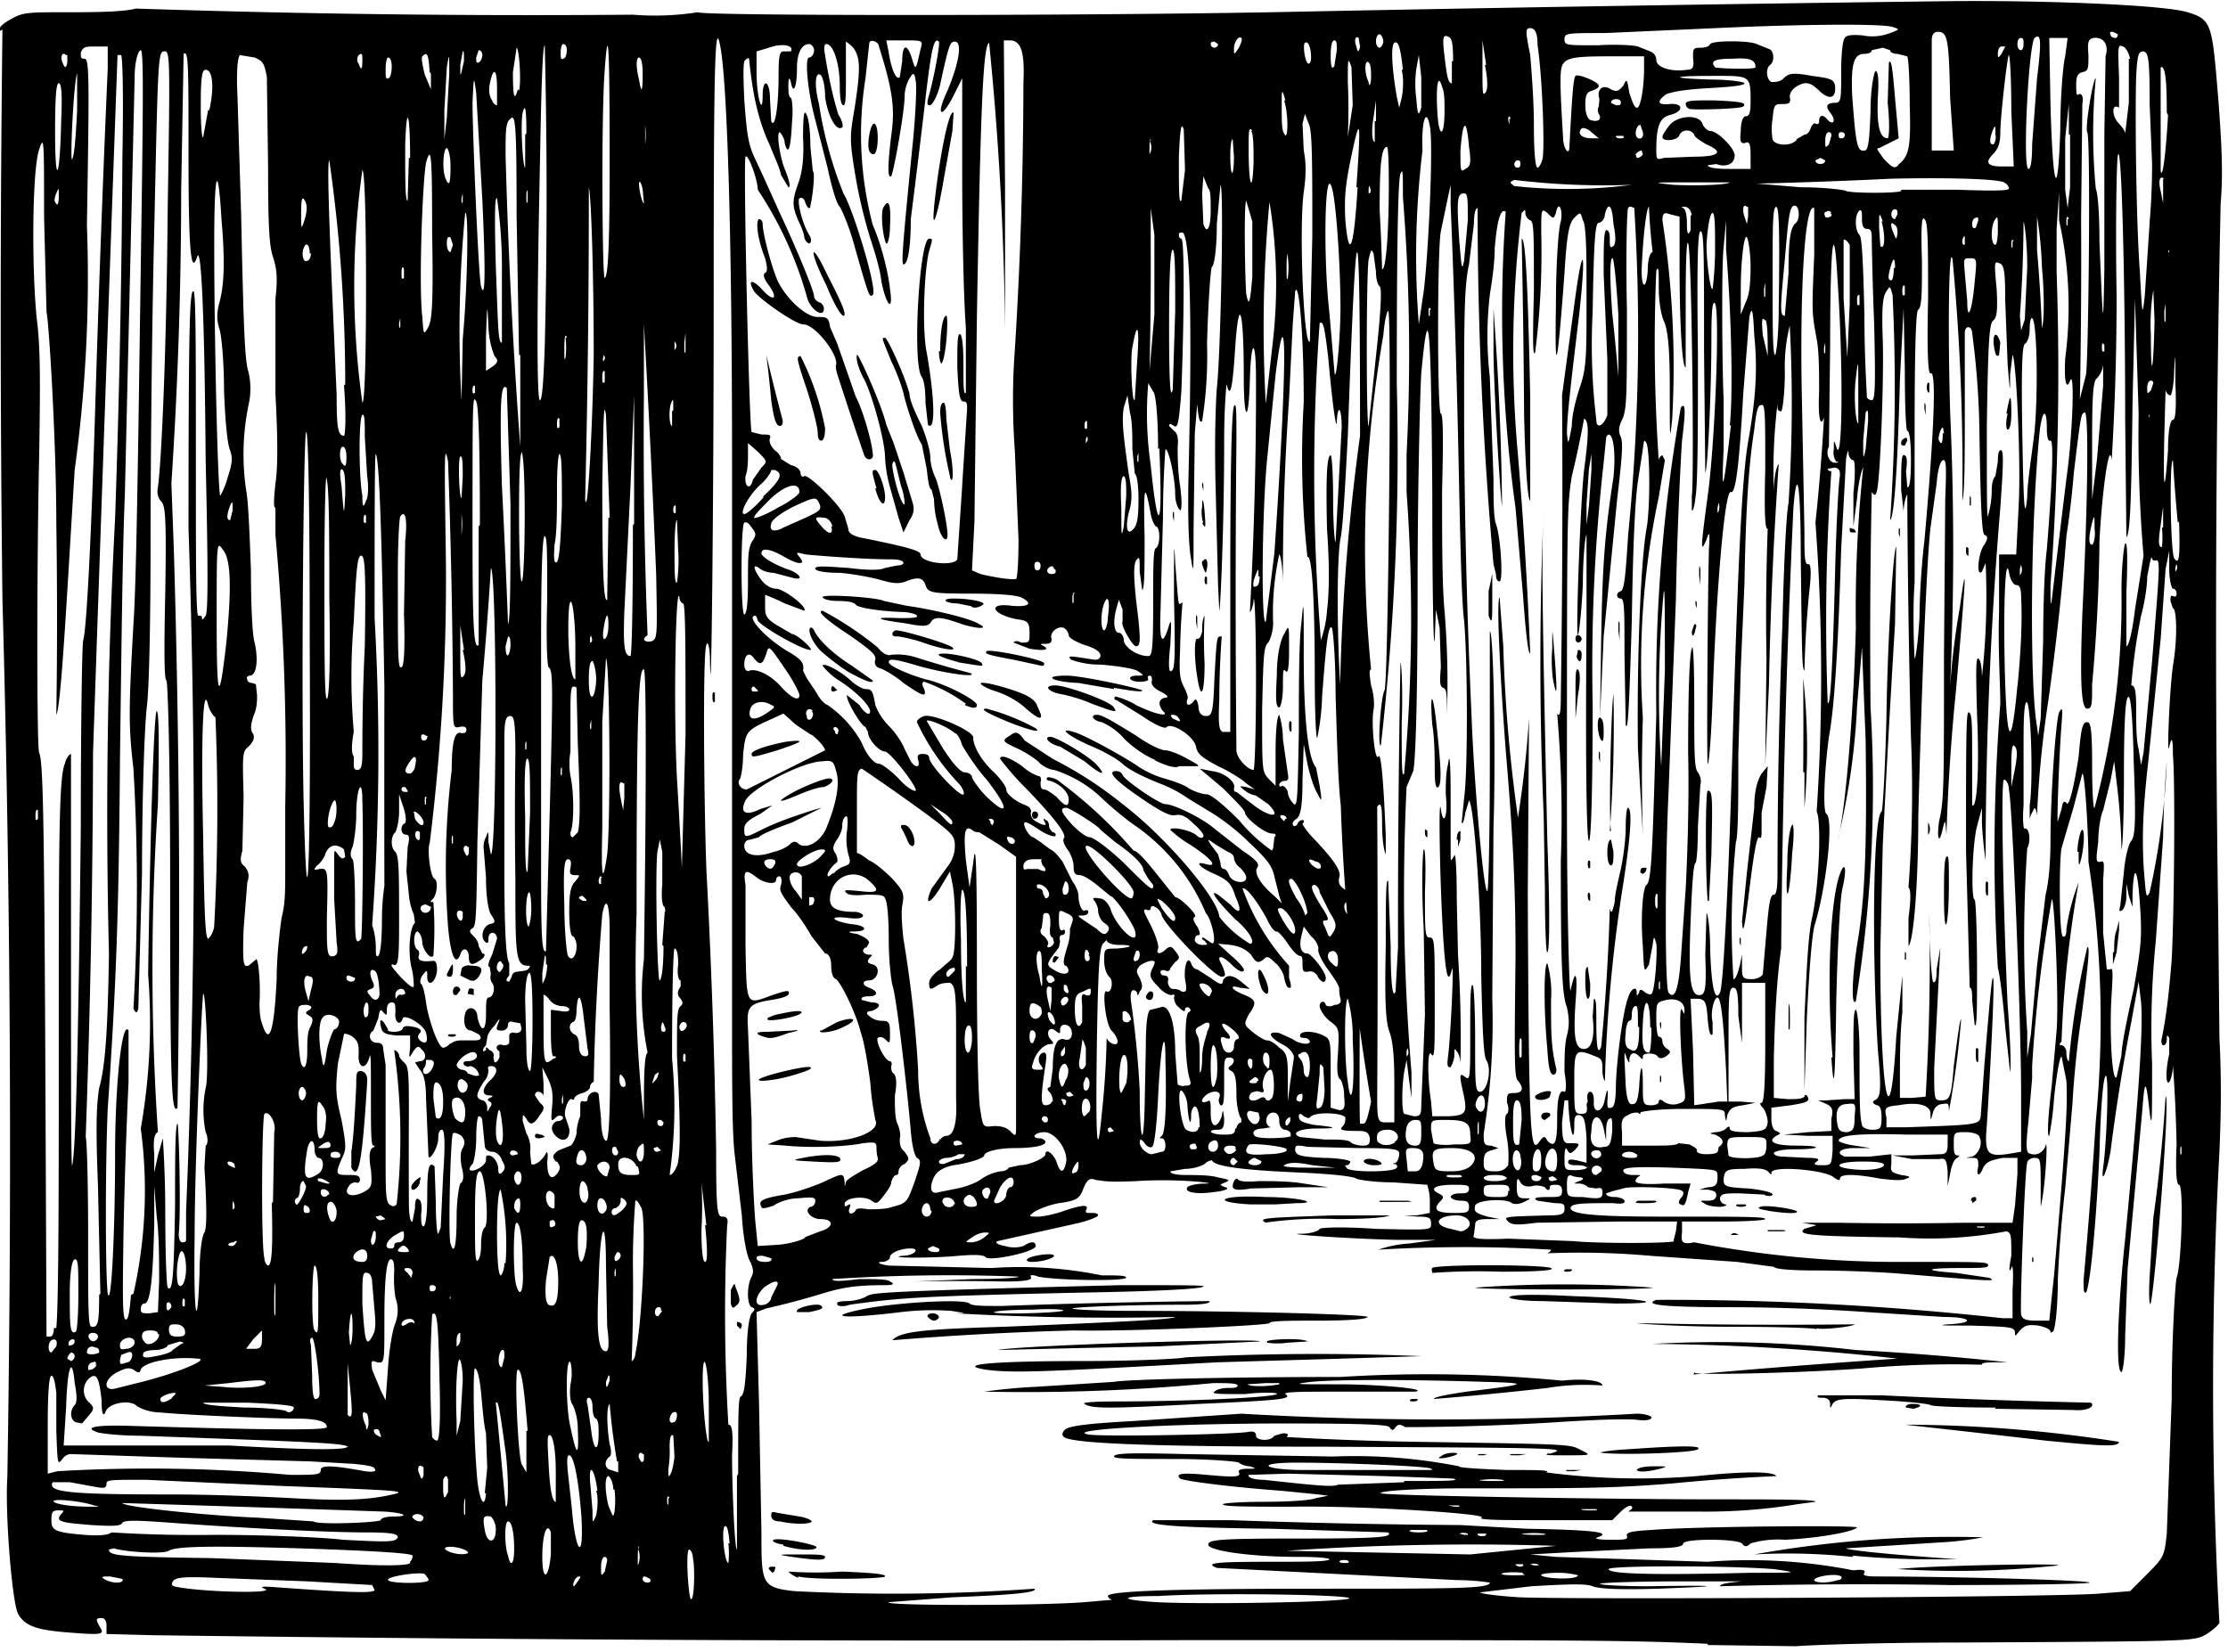 <?xml version="1.0" encoding="utf-8"?>
<svg xmlns="http://www.w3.org/2000/svg" xmlns:svg="http://www.w3.org/2000/svg" version="1.1" viewBox="0 0 182 135">
  <title>Mr. Tod walks out of the front door, with his big fluffy tail behind him.</title>
  <path d="M139.5 134.3c-6.8-.3-9.7-.3-42.4-.3a4976.2 4976.2 0 0 1-84.6-.4l-3.8-.1v-.7c0-.3-.1-.6-.4-.6-.5 0-.5.1-.1.8.3.5.2.6-2.3.4-2.8-.2-3.8-.5-4.4-1.5-.5-.8-1.1-8.2-.9-11.2A1624.5 1624.5 0 0 0 .2 49a1924.5 1924.5 0 0 1 0-46.6c-.2.2-.2.1-.2-.1s.6-.6 1.2-.9C2 1 2.6 1 5.5 1 7.3 1 10 1 11.1.7a968.8 968.8 0 0 0 40.6.5A22.5 22.5 0 0 0 57 1c.1.3 30.2.3 46.8 0a7031 7031 0 0 1 55-.9c8-.1 18 .3 19.9.9 2 .6 2 1 2.5 7 .3 3.9.4 6.3.2 8.6a1599.5 1599.5 0 0 0-.2 58.2l.1 10c.2 3.8.1 7 0 9.3a357.8 357.8 0 0 0 0 38.5c-.2.3-.7.7-1.2 1-1 .5-1.4.5-20.6.6-5.9 0-11.6.2-12.8.3l-7.2-.1zm-50.9-3.4 2.3-.2c-.2 0-.4-.2-.4-.3 0-.4 5.1-.6 17.2-.6 11.1 0 14 0 14-.5 0 0-1.2-.2-2.6-.2l-19.7-1c-1-.4-.2-.5 4.3-.5 2.8 0 4.8 0 4.9-.2 0-.1-.9-.2-2.5-.2-3.9 0-7.4-.5-7.4-1 0-.4.8-.5 7.3-.5 6.6 0 7.8-.1 7.4-.5l-9.5-.3c-8-.1-10.3-.3-9.7-.7h6.3a646.3 646.3 0 0 0 18.8.4l5.4.3c5.6.1 7 .3 5.8.7-.3.1 0 .2 1 .2 1.2 0 1.5 0 1.4-.3-.1-.3.3-.4 2-.5 3.6-.3 17-.4 16.8-.2-.4.4-3.5.9-5.9 1a8 8 0 0 0-2.8.3c-.3.3-.5.3-.7 0-.5-.4-4.7-.4-4.8 0 0 .3-.9.4-2.7.4l-6.2.3-3.6.2 2.1.2 12.4.4a43.9 43.9 0 0 1 11.9.7c.8-.1 1 0 .9.2-.2.2.1.3 1 .3 5.9 0 17.3.3 17.4.5.1.1-5 .2-11.5.2a418.5 418.5 0 0 0-18.7.1c0-.2.7-.3 1.8-.4h-4.8c-3.6 0-6.7.1-6.8.2 0 .1 1.8.2 4 .2 6-.1 6.3 0 .7.2-3.3.1-4.8 0-5.3-.2s-1.6-.2-5 0l-4.2.5c0 .1 1.5.3 3.2.4 4.3.2 44 0 47.4-.3l2.5-.2 1.4-1.4c1.4-1.4 1.4-1.5 1.6-3.3l.4-11c0-5.1.3-9.5.4-9.9.4-1 .6-7.6.2-7.6-.2 0-.3-1-.2-3.3a125.2 125.2 0 0 0-.3-6.5c0 .7-.2 1.3-.3 1.4-.3.3-.3-1 0-2.3v-1.3c-.2-.3-.2-.2-.2.1 0 .3-.1.5-.3.5-.1 0-.2-.3-.1-.6.4-2 .6-3.9.8-6.4.2-3.6.3-14.6.1-16.7 0-1.5-.1-1.5-.3-.7-.2 1.2 0-4.4.3-6.6.4-2.3.3-4.7 0-4.7l-.2-.6c0-.3 0-.5.2-.4.2.1.3 0 .3-.2s-.1-.4-.3-.4c-.1 0-.3-.7-.3-1.6V45l-.3 1.5-.4 5.7-1 9.9c-.5 4.4-.5 6.3-.4 8.6.2 2.5.2 2.8.5 2.2a59.9 59.9 0 0 0 1.4-10.7 88.2 88.2 0 0 0-.3 6.2l-.6 8.5a71 71 0 0 0-.3 10c0 4.4 0 5.5-.2 4-.3-2.8-.4-2.8-.6-.2l-1.2 13-.2 5.4c0 1.8-.2 3-.3 3-.5 0-.3-5.3.3-10.9 1-10.4 1.5-17 1.3-19.3l-.2-1.7-.6 3.3a159.5 159.5 0 0 0-1.7 10.6c-.3 1.7-.8 2.8-.6 1.3.3-2.1.5-7.8.2-7.5-.2.2-.4 2.6-.5 6.3-.3 6.4-.8 11-1.1 11.4-.2.1-.2-.3-.2-1a490.7 490.7 0 0 0 1-13 85 85 0 0 0-.6-21.2c0-2.4-.3-7.3-.5-7.2l-.7 2.7-1 3.4c-.2 1-.2 7 .1 7.2.2.1.3-.1.3-.6a17.2 17.2 0 0 1 1-3.8 92.7 92.7 0 0 0-1.4 13c-.2.2-.2.3 0 .3s.4.3.4.6c0 .4.1.7.2.7a67.6 67.6 0 0 1 1.5-9.3c.2-.1.2.5-.5 5.9-.3 1.8-.6 4.9-.7 6.8l-.6 7a105 105 0 0 0-.6 7.4c0 2.2-.2 4.1-.4 4.3-.2.1-.2.1-.2 0 0-.2-.5-.4-1-.5-.9-.1-1.1 0-1.5.4-.4.5-.4.5-.4.2 0-.5-.4-.5-3.7-.6-2 0-2.8 0-1.8-.1 2.3-.1 2-.6-.3-.6l-6.3-.4a167 167 0 0 0-11-.4c-5.7 0-7.3-.2-6.2-.6a250.4 250.4 0 0 1 28.3 1.5h.8v-2.3c.1-1.6 0-2.2-.1-1.8-.2.5-.2 0 0-1 0-1.6 0-1.9-.4-2a33.8 33.8 0 0 1-8.7.5c-7.2-.1-8.5-.2-7.8-.7l1-.3-1.2-.2h3a268 268 0 0 0 10.2 0h4l.2-1.4.2-2.6v-1.3h-1.2c-1 .2-1.3.3-1.6.8-.3.8-.6.7-.4-.1 0-.6 0-.7-.5-.7-.6 0-.6 0 0-.1.5-.2.9-1 .6-1.6 0-.2-.5-.4-1.1-.4-1 0-1 0-1 1 0 .5 0 .9.3.9.2 0 .2 0 0 .2-.3.1-.5.7-.6 1.3l-.2 1v-1.2c-.1-1-.2-1.1-.7-1h-2.2l-1.6-.3h1.6l2.3-.1c.5 0 .6-.2.6-.9v-.7h-3.3c-3.7-.1-5.6 0-5.6.5 0 .1.6.3 1.3.4l1.3.2h-1.3c-1.2 0-1.6.4-.8.7h2l1.8-.2v.8c-.1.6 0 .7.8.9.8.1.8.2.4.3-.3.2-1.2.1-2.1 0-2.1-.4-3.3-.4-3.3 0 0 .2-.2.1-.5-.1-.6-.6-5-1-5.1-.4 0 .2 0 .2-.2 0-.2-.3-.8-.4-2-.3-1.5 0-1.6.1-1.7.8 0 .6 0 .7 2 .8 1 .1 2 .3 2 .5 0 .1-.4.2-.7 0l-2-.1c-1.2 0-1.5 0-1.6.4 0 .2.1.4.4.5.3 0 0 .2-.4.2-.5 0-1.1-.1-1.3-.3-.4-.2-.3-.2.2-.2.4 0 .7 0 .8-.4 0-.3-.1-.4-.7-.5h-.7l.7-.2c.7 0 .8-.3.8-.8 0-.6 0-.6-1.4-.7-4.2-.2-6.2-.2-6.3.1 0 .2.2.4.8.4.5 0 .7 0 .5.1-.2.1-.3.3-.3.4 0 .2.8.3 2.3.2h2.2l-.2.7c-.2 1-.3 1.2-.6 1-.2 0-.2-.3 0-.5s.3-.5.1-.6c-.3-.3-4.5-.4-4.8-.2l-.8.2-.6.2c0 .2.3.3.7.3.3 0 .7.1.8.3.1.2-.2.3-.9.2-2.4 0-3.5 0-3.5.4 0 .5 2 .7 7.4.7 6.7 0 8.5 0 8.5.2 0 .1-1.5.2-3.4.2h-3.4v.9c-.1.8 0 1 1 .8a87.8 87.8 0 0 0 17.3 1.6c6.7 0 6.7 0 6.7.3 0 .2-.7.2-2.2.2-3 0-3.2.2-.4.4l2.7.4c.6.3.4.3-6.8-.3-2.2-.2-5.5-.3-7.3-.3-2 0-3.4-.1-3.5-.3l-3-.4-7.1-.5a65.6 65.6 0 0 0-8.5-.2c.2 0 .4-.2.4-.3a119.8 119.8 0 0 0-14.1 0 9 9 0 0 1 2.5-.5l2.2-.3h-3.2c-4.2-.1-9.6-.5-7.8-.5.7 0 1.4-.2 1.5-.4.1-.1 1.7-.2 4.6 0 4.5.1 4.5.1 4.5-.4s-.1-.6-1.1-.6l-1.1-.1h1l1.1-.2v-1c0-.7-.2-1.2-.2-1.3l-2.8-.2c-1.5 0-2.8-.2-3-.3-.2-.2-2.3-.4-4.6-.5-4.7-.2-7-.5-7.2-1 0 0-.3 0-.6.3-.3.2-1 .4-1.6.4l-1.2.2c0 .2.5.3 1.3.3.7 0 2 0 2.6.2 1 .2 1 .2.6.4-.5.2-.5.2 0 .4.4.1 0 .3-1 .4-1.4.2-2.4 0-2.1-.4 0-.1.7-.3 1.4-.3s.3-.1-1.2-.2a35 35 0 0 0-4.4 0c-2.3.1-2.6 0-3.3-.1-.5-.2-.7 0-1 .7-.3.8-.5 1-2 1.2a7 7 0 0 0-2 .7c-.5.4-.5.4.3.4.4 0 1.4-.2 2.2-.5 1.5-.5 2-.5 1.7 0 0 .2 0 .2.4.2.3 0 .6 0 .6.2 0 .1-.7.4-1.5.6l-6.7 1.5c-.3.1 0 .3.6.4.6.2 1.2.1 1.5 0 .6-.4 1-.4 1 0 0 .5-3.9 1.3-4.1.9-.2-.2-1-.2-2.2-.1-2 .2-6 .2-4.6 0 1 0 1.5-.6.7-.6-.9 0-1.7.4-1.7.7 0 .2-.3.4-.7.4-.4 0-.2.2.6.3l8.4.2a33.3 33.3 0 0 1 9 .6c1.4 0 2 0 2 .2-.3.3-5.8.2-7.2-.1-.5-.2-.7-.1-.6 0 .2.3-.5.4-2.2.4a178.9 178.9 0 0 0-7.3 0l4.8-.2c2.1 0 3.8-.1 3.7-.2a148.3 148.3 0 0 0-15.2.2c0 .2.6.2 2.2 0 1.3 0 2.3 0 2.5.2.4.2.3.3-.4.3-2.5 0-3.6.2-5.5.8a66.9 66.9 0 0 1-4.2 1.1l-.8.3.2 7.3.2 10.7c0 4.2 0 4.5 2.7 4.8a161.3 161.3 0 0 0 19.6-.2c.3.3-1.6.5-6.7.7l-5.2.4c-.6.3 12.2.3 16 0zm-23.4-2a2 2 0 0 1-.8-.5 31.6 31.6 0 0 0 4.4 0c2.4.1 3.6.2 3.5.4-.1.2-6 .3-7.1 0zm-2.4-.7c0-.1 0-.2.3-.2.2 0 .3 0 .2.2 0 .2-.2.3-.2.3l-.3-.3zm92.2 0c2.6-.3 13.7-.5 13.1-.3a77 77 0 0 1-13 .3zm-90.3-1c-1.3-.2-1.2-.2.7-.2 1.2 0 2 0 2 .2 0 .3-.6.3-2.7 0zm86.6 0a50.4 50.4 0 0 0-8-.2 91.3 91.3 0 0 1 18.7-1.4s-1.5.3-3.2.4l-8 .5c0 .1 2.4.4 6.5.7l2.6.2h-2.5c-1.4 0-4.1-.1-6-.3zm-87.3-1c-.7-.1-1-.3-.8-.4.5-.2 3.5.4 3.5.6 0 .3-1.3.3-2.7-.1zm-.3-1.9c-.5 0-.7-.2-.7-.5s.1-.3.5-.2l1.8.3c.6.1 1 .3 1 .4 0 .2-1.2.3-2.6 0zm57.3-.3c.9-.3-9.6-1-15.5-.9-3.2 0-5.7 0-5.6-.2 0-.1 1.6-.2 3.3-.2 1.8 0 3.8-.1 4.3-.3l1-.2-.8-.1-3-.3c-4.1-.3-8-.8-8.3-1-.4-.4.1-.5 2.2-.3 2.2.2 2.8.2 2.6-.2-.1-.2.2-.3.7-.3.7 0 .8 0 .2-.2-.4 0-.8-.2-.9-.3-.1-.1-2.5-.3-5.2-.3-3.4 0-5 0-5-.2 0-.3 1.7-.3 5.8-.2l12.1.2a44.2 44.2 0 0 1 10.3.8c-.1.1 1.2.2 3.9.3 2.2 0 3.7 0 3.2.2a58.7 58.7 0 0 0 12.3.3c3.9-.4 6.3-.4 6.5 0a157 157 0 0 0-8.5.6c-4.9.4-7.6.4-17 .4-3.5 0-7 .2-6.8.4.1.2 19.3.5 27.6.5 4.4 0 8 0 7.9.2l-1.5.2a45.8 45.8 0 0 1-7.8.6h-6c.3-.2.4-.3.3-.4-.1-.2-.5 0-1 .5l-.6.6h-5.6c-3 0-5.4 0-5.1-.2zm9.4-.7h-1.1c-.3 0-.1.1.5.1.5 0 .8 0 .6-.1zm-11.2-.3h-.9l.5.1h.4zm-4.5-2c3.3 0 4.7 0 4-.2l-5.6-.2-7.9-.2-3.2.1c-.1.2.4.4 1.2.4 4.6.5 5.7.6 6.1.4l5.4-.2zm8-.1a7 7 0 0 0-1.6 0c-.5 0-.2.1.7.1.9 0 1.3 0 .9-.1zm-5.8-.9c0-.2-7.2-.5-11-.5-3.1 0-3 .5.1.6h11zm11 .1h1.3l-.6.1h-.6zm5.8 0c.1-.2.7-.3 1.4-.3 1.1 0 1.2 0 .5.2-1.2.3-2 .3-1.9 0zm-16-1.1c.2-.2.6-.3 1-.3.6 0 .4.2-.6.4-.6.1-.7 0-.4-.1zm3.1-.2h.7l-.3.1c-.4 0-.6 0-.4-.1zm2.7 0h1.2l-.6.1c-.7 0-1 0-.6-.1zm3 0c1.7-.5 1.8-.5-18-.6-15.4 0-21-.3-21.6-.8-.2-.2-.1-.4.1-.6.3-.3 1.9-.5 5.6-.7l8.8-.6a277.8 277.8 0 0 0 32.3 0c.7 0 1.2.2 1.2.3 0 .2-.4.3-1.2.2-.7-.1-3.7 0-6.6.2a207.7 207.7 0 0 1-12.3.4c-.5-.3-.6-.2-.8 0-.2.3-.3.3-.5 0-.1-.2-2.1-.3-8.5-.3-9.3 0-18.2.5-16.1.9 1.2.2 11.7 0 13-.2.5-.1.7 0 .7.3 0 .4 1.2.5 1.5 0l.7-.2c.4 0 .5.1.3.3-.2 0 4.6.3 10.7.4 13.1.2 12.4.2 13.4.7.8.4.8.4-1.3.4-1.5 0-1.9 0-1.3-.2zm4.4-.1c-.5 0 .3-.2 2.2-.3 4.2-.3 6-.3 5.6 0-.2.3-6.3.5-7.8.3zm36.2-1a1773.4 1773.4 0 0 0-11.5-1.3 113.8 113.8 0 0 1 17.5 1.4c-.1.4-.9.4-6-.1zm-11.4-2.7c-.1-.1.1-.3.5-.3.8 0 .9.2.1.4l-.6-.1zm7.3 0c-2.9 0-5.2-.1-5.3-.2-.1-.1-1.9-.3-4-.4-3.3-.2-3.7-.1-4 .3-.2.4-.2.4-.2 0 0-.3-.2-.5-.6-.5-.3 0-.5 0-.4-.2h5.2a653.5 653.5 0 0 0 17.1.6c.4.3-.3.7-1.4.6l-6.4-.1zm-74.4-.3c-.3-.1.6-.2 2.7-.2 5.3 0 12.5-.3 13-.6.2-.1-.9-.2-2.6 0-2 0-2.8 0-2.5-.2.2-.2.7-.3 1.1-.3.4 0 .8 0 .8-.2s-.9-.2-2-.2a160 160 0 0 1-18.7.7s2-.3 4.3-.4l6.3-.4c1-.2 9.4-.4 18.5-.4a115.2 115.2 0 0 1 18.1.3c1.8-.2 3.3 0 3.3.4a18.5 18.5 0 0 0-4.5.2 270 270 0 0 1-9.3.9c.1-.2 1.4-.4 2.7-.6 5-.6 5.3-.7 1.5-.8-6.2-.2-12.1-.2-14.2 0-1.6.2-1.3.2 2.2.2s7.5.4 6.3.6h-5.7c-3.4 0-5.1 0-4.9.2.6.4-.3.5-7 .8-7.4.4-8.9.4-9.4 0zm15.9-1.7h-1.1l-1.5.1c.2.2 1.6.2 2.6 0zm10.8 1.3h.5c0 .1 0 .2-.4.2-.3 0-.3-.1-.1-.2zm23-2A706.7 706.7 0 0 1 155 111a192 192 0 0 0-20-1.2 97.4 97.4 0 0 1 16.6.5 228.3 228.3 0 0 1 12.4 1c-1.5 0-2.2 0-2.1.2a82.4 82.4 0 0 0-9.7.3c-5.4.4-15 .6-13.7.3zm-57.8-.4c-2.4-.4.4-.7 8-.7 4.4 0 8.1-.2 8.3-.3a207.2 207.2 0 0 1 19.3-.1l-6.4.2-10.2.3c-14.5.8-16.8.9-19 .6zm1-1.6c1.9-.4 21.7-1 21.4-.7l-8.3.4a2834.7 2834.7 0 0 0-13.1.3zm-8.6-.8c.6-.7 2.4-.9 9.1-1.1 9.7-.4 13.8-.6 14-.8a232.6 232.6 0 0 1-18-.3c1 0 1 0-.3-.2a22 22 0 0 0-4.1.1c-4.9.6-6.4.4-2.8-.3 2.7-.5 8-.8 8.4-.4.2.2 1.2.2 2.6.2a677.4 677.4 0 0 1 17-.4c.1.2-.6.3-2.2.3-4.6 0-8.9.2-9 .3 0 .1 2.2.2 5.1.2 8.3 0 19.2.3 19 .5 0 .2-1.9.3-4 .3-2.2 0-4 0-4 .2s-11.5.7-16 .6a266 266 0 0 0-14.8.8zm13.9-2.4c.3-.1-.7-.2-2.4-.1-1.7 0-3 .1-3.2.2-.2.2 4.9.1 5.6-.1zm16.7 2.5c.1-.2 3-.3 3.3 0l-1.6.1a6 6 0 0 1-1.7 0zm5.4 0h2.8-2.8zm39.5-1c0-.1-3.2-.2-6.9-.2s-7.2-.2-7.8-.3a518.7 518.7 0 0 0 17.8.1c-.1.2-3 .5-3.1.3zm-72.6-1c-.1-.1 0-.3.4-.3.3 0 .5.2.5.3 0 .1-.2.3-.4.3s-.4-.2-.5-.3zm-10.7-.5c0-.3 1.8-.7 2-.4.2.2 0 .3-1 .5h-1zm110.5-2.8.3-4.8a126.1 126.1 0 0 0 1-9.9c.4-.3-.8 15-1.2 16.8-.1.5-.2-.4-.1-2.1zm-107.2 2.2c-.1-.1.2-.2.8-.2.6 0 1.3-.2 1.6-.4.5-.3 1.3-.4 20.7-.9 4.7 0 7 0 6.8.1 0 .2-3.7.4-9.6.5-13.4.3-15 .4-19.3 1-.5.2-1 .1-1 0zm60.6-.1-3-.1c-1.7 0-2.7-.2-2.7-.3 0-.2 1.5-.3 5.3-.1 5.8.2 8 .6 3.4.6l-3-.1zm-8.5-1.2a100.2 100.2 0 0 1 14.5 0c0 .2-14.4.2-14.5 0zM117 104c0-.1-.1-.3 0-.4.2-.3 9-.3 9.7 0 .4.2-1.2.3-4.1.3a52.4 52.4 0 0 0-5.6.1zm10.9-.3h.5c0 .1 0 .2-.4.2-.3 0-.3-.1-.1-.2zm-44-.8c.1-.3 2.2-.6 2.2-.3 0 .2-1 .5-1.8.5-.3 0-.5-.1-.4-.2zm57.5-2c.1-.2.4-.2.6 0h-.6zm3-.4h1.3c.4.1 0 .1-.7.1h-.6zm-41-.6c-.7-.4 0-.4 5.4-.6h4.7c-.3.2-2.2.3-4.3.3a32.2 32.2 0 0 0-5.9.3zm41-1c-.7-.1-.9-.2-.6-.3.4-.2 3 .2 3 .4s-1.3.1-2.5-.1zm-42.3-.5c-3.4-.2-2.3-.8 1.3-.6 2.6 0 4.6.5 2.5.5l-1.7.1h-2zm39.8 0h.7c.1.1 0 .2-.4.2-.3 0-.5-.1-.3-.2zm-29.2-.3h2.3c.7.1 0 .1-1.2.1h-1.1zm21.1 0h1.4c.3.1 0 .2-.8.2-.7 0-1 0-.6-.2zm27.2 0c0-.2.1-.3.3-.3.1 0 .2.1.1.3l-.3.2v-.2zm-60.3-1.2c0-.2.1-.5.3-.6h.1c0 .2.6.3 1.7.2 1 0 2.6 0 3.7.2l2 .3h-2.4l-3.9.1c-1.2.2-1.5.1-1.5-.2zm69-27.3c0-.7.2-1.5.3-1.7.3-.5.3 1 0 2.3-.2.7-.2.6-.2-.6zm-59.5 61c.5-.3-10.8-.5-15.6-.2-3.2 0-3.3.3-.1.5 3.8.2 15.2 0 15.7-.3zm-53.6-3.3c0-.4-.2-.7-.3-.7-.3 0-.1 3.4.1 4 .3.5.4-2.5.2-3.3zm-35 2.5c-.5-.2 0-.2 1.2-.1 5.6.4 7.8.5 7.8.2l-.2-.4-5.3-.3-7.8-.3c-2.3-.1-2.8 0-3.1.2-.3.4-.2.5.5.6 2.4.4 8 .5 6.9.1zm25.6-.6c.2-.3.3-.4.1-.4-.1 0-.3.1-.4.4-.1.2-.1.4 0 .4l.3-.4zM10 129l-1-.2c-.6 0-.8 0-.5.2.6.4 1.7.4 1.5 0zm25 0-.3-.4c-.4-.2-3.2.2-3 .5.2.3 3.3.3 3.3 0zm18.1 0-.4-.2c-.1 0-.2 0-.2.2s.2.3.4.3.3-.1.2-.3zm97 .1c.3 0 .4-.2.3-.3-.4-.3-2.2 0-2.2.3 0 .2 1 .3 1.9 0zm-21.2-.4s-.7-.2-1.6-.2c-.9 0-1.5.1-1.4.2.2.3 3 .4 3 0zm-99.1-.1h-1.3H29.7zM45 127v-1.8c-.3-.9-.7.1-.7 2 0 2 .5 1.9.7-.2zm4.6.5c0-.2-.1-.3-.2-.3-.2 0-.3.4-.3.8 0 .8 0 .8.3.4l.2-.9zm74.8 1a7 7 0 0 0-1.5 0c-.5.1-.2.2.7.2.8 0 1.2 0 .8-.1zm18.6 0c3.9 0 4 0 1.9-.3-3.8-.3-13.5-.3-13.5 0 0 .4 3.6.5 11.6.3zm-90.8-2c0-.4-.1-.1-.1.7v.7c.2-.4.2-1 0-1.4zm77.1 1.6h-1.2 1.2zm-95.8-.5c.2-.2.2-.4.2-.5 0-.2-3.2-.4-9.3-.6-6.6-.2-10-.2-10.6.2-.5.3-3.6.1-4.5-.2l-.4.1c0 .5.8.6 8.4.7l10.1.4c4.2.3 6 .2 6.1 0zm91 .2h-.6c-.2 0-.1.1.2.2.3 0 .4-.1.3-.2zm1.1 0a1 1 0 0 0-.6 0l.3.1c.4 0 .5 0 .3-.1zM42 126.6c0-1.4-.2-2.3-.5-2.3s-.3 2 0 2.8c.2 1 .5.7.5-.5zm17.6-.5c-.1-1.1-.2-1.5-.4-1.4-.3.3 0 3 .3 3 0 0 .1-.7 0-1.6zm50.5 1.4a1 1 0 0 0-.6 0c-.2.1 0 .2.3.2s.5 0 .3-.2zm-72.2-.9c-.7-.3-1.8-.3-1.5 0 .3.3 1.4.5 1.8.3.1 0 0-.2-.3-.3zm89.3-.3a221.4 221.4 0 0 0-22.1.4l15 .3 7-.7zM47.5 124c-.2-2.8-.6-5.1-1-5.1-.2 0-.2.5-.1 1.5l.3 2.7c.3 3.8 1 4.6.8.9zm12.8-3.6c0-4.7 0-6.1.2-6.3.3-.1.4-1.1.5-3.3 0-2 .2-3.2.4-3.5.3-.3.3-.4 0-.5-.4-.2-.4-1.8 0-2.5.2-.4.1-.7-.1-1.2-.3-.4-.6-2.1-.7-3.8l-.6-5.1c-.2-2-.2-5.4-.2-12.5V38c0-19-.4-31.7-1-34.4-.4-2-.5 2-.5 20.1 0 17.8-.2 35.5-.3 30.5 0-1.4-.2-1.9-.3-1.5-.3.6-.2 12.7 0 18.3a621.8 621.8 0 0 1 .8 23c0 5 .1 5.4.5 5.4s.5.2.4.7a152.5 152.5 0 0 0 .1 16.3c.3 0 .4.5.3 2.5 0 2.4.2 7.7.4 7.7v-6zm-.1-12.1v-.3c.2 0 .4.1.4.3l-.1.3-.3-.3zm-.5-1.8v-1.1c.3-.6.3-.6.4-.2.4 1 .4 1.2 0 1.5-.2.2-.3.2-.4-.2zM58.2 57c0-.4 0-.5.2-.4v.7c-.1.2-.2 0-.2-.3zm-25.7 68.6c0-.3-.6-.4-2.7-.4-2.7 0-9.2-.3-16-.8-2.7-.2-3.6-.2-3.8 0-.1.3-.8.3-2.5.2-2.6-.2-3-.3-2.5-.9.3-.3.2-.3-.2-.3-.5 0-.6.1-.6.8 0 .8.2 1 2.7 1.2 1.3.1 2 0 2.2-.2a111.6 111.6 0 0 0 8.5.2c4 0 8.8.2 10.4.4 3.8.2 4.3.2 4.5-.2zm8-.7c0-.4-.2-.8-.4-1-.6-.1-.7 0-.5 1.1.2 1.2.9 1.1.9 0zm79.4.4a1 1 0 0 0-.7 0l.4.1h.3zm1.5 0h-.6c-.2 0-.1.2.2.2.3 0 .4 0 .4-.2zm4.7 0a7 7 0 0 0-1.6 0c-.4 0-.1.1.8.1.8 0 1.2 0 .8-.1zm-9.6-.3h-1.2c-.4.1 0 .2.6.2s.9-.1.6-.2zm-85.4-.8c0-.2.6-.3 1-.3 1.5 0 .9-.3-.7-.4a5531.7 5531.7 0 0 0-21.4-.7c0 .3 6.5 1 11.1 1.2l4.5.3c.3.3 5.3.1 5.5-.1zm17.7-2.4c-.2-1.7-.7-2.4-.6-.8l.2 2.4c0 1.1 0 1.1.3.4.1-.5.2-1.4 0-2zM34.6 124c0-.1-.2-.3-.5-.3s-.5.2-.4.3c.1.1.3.3.6.3.2 0 .3-.2.3-.3zm3.4-1.4c0-.3-.1-.1-.1.5s0 .8.1.6v-1zm12.1-.9c0-.6-.3-1.1-.4-1.1-.3 0-.3 1.2 0 2.4.4 1 .4 1 .5.5a8 8 0 0 0 0-1.8zM7.7 123c-1.2-.4-3.6-.6-3.3-.3.2.2 1.4.4 3 .4.8 0 .8 0 .3-.1zm33.6-4.4c-.5-3.6-.6-4.2-.8-4a1817.8 1817.8 0 0 1 .8 8.4c.2.6.3-2 0-4.4zm13.4 3.8c-.1-.2-.2-.2-.2.1 0 .3 0 .5.1.4v-.5zm-23.1-.2c2-.4 1.6-.4-8.7-.8l-11-.5c-2.8 0-3.2 0-3.2.3 0 .4-.2.4-.8.3l-2.2-.4H4.3c-.4.8 1.1 1 9.7 1 3.6 0 8 .2 9.8.3 3.6.2 5.8.2 7.8-.2zm8-.2.2-2.1-.1-2.8c-.2-.8-.3-2.3-.4-3.3-.1-1.1-.3-2-.5-2s-.1 6.1.2 9.2c.2 1.7.6 2.3.7 1zm5.8-1.8c0-1.6-.2-2.7-.4-2.9-.3-.2-.3.2-.2 2 .1 2.3.3 3.4.6 3.4v-2.5zm-8.8.7c-.1-.4-.2-.4-.4 0v1c.1.6.1.6.4 0v-1zm-2-1c-.4-.4-.6.1-.3.6.1.4.2.4.3 0v-.7zm-8.4.2c0-.4.9-.4 3.6.1.7.1 1 0 .8-.2 0-.2-.7-.3-1.7-.4l-3.5-.2-10.6-.3-9-.3c-.2 0-.5.1-.7.4-.4.5-.4.5-.5-2.3v-3.1c-.1-.8-.2-1.4-.4-1.4s-.3 1.5-.3 4v4l.8-.2a129 129 0 0 1 19 .3c2.1 0 2.5 0 2.5-.4zm28.9-1-.1-1.8c-.2-.2-.3.2-.3.9a9 9 0 0 1-.1 1.8v.6c.2 0 .4-.7.5-1.6zm-12-2.2c-.3-3.7-.5-5-.8-5-.3 0 0 6.8.3 7.7l.4.7v-3.4zm7.3 2.5a57.1 57.1 0 0 1-.6-4.7c-.3.3-.2 2 0 3.3.2.6.1 1 0 1-.5.4-.4 1 .1 1.1l.6.2v-.9zm2.1-.6c-.2-.3-.5.1-.2.5.1.2.2.2.3 0v-.5zm-24.1-.6c-.3-.3-3.2-.4-17-.9-1.7 0-3.3-.2-3.5-.3-1.1-.4 0-.6 2.9-.5 10 .3 15.9.4 15.9.1 0-.5-.9-.7-2.6-.7-2 0-9.1-.3-11-.5a4 4 0 0 1-1.9-.5c-.5-.6-2.4-.3-2.6.5-.2.4-.3 0-.3-1-.2-1.8-.4-2.3-1-1.8-.6.5-.6 1.5 0 2 .4.4.4.5 0 1l-.6.7-.5-.1c-.5-.2-.5-1-.1-1.4.2-.2.2-.8 0-1.8-.2-2.3-.6-1.4-.7 2l-.2 3.1h13.5c7.2.4 10 .4 9.7 0zm18.8-1.4a5 5 0 0 0-.4-2c-.2-.2-.3-.8-.2-1.7a4 4 0 0 0 0-1.8c-.4-.5-.4 3.7 0 5.3.5 2.4.7 2.5.6.2zm1.7.3c0-.5 0-1-.2-1.2-.2 0-.3-.5-.3-1 0-.3-.1-.7-.3-.7-.2 0-.2.3-.1.6l.3 2.1c.2 1.7.6 1.8.6.2zm9-2.2c0-3.3-.5-5.1-.5-2.1 0 2 .3 5.2.5 5v-3zm-22-2.3c-.1-4.7-.2-5.6-.6-5.2a88 88 0 0 0 0 10c.1.2.3.3.4.3.2 0 .3-1.7.2-5zM31 117c0-.2-.2-.3-.4-.2-.1 0-.1.2.1.4.5.3.5.3.3-.2zm6.8-4.2c0-1.1-.2-1.9-.3-1.7-.2.4-.3 2.9-.2 5v1.2l.3-1.2.2-3.3zm-7.9 2.7c-.3-.4-.4.2 0 1 0 .4.1.4.2-.1 0-.4 0-.8-.2-1zm25.4.1c0-.2-.1-.3-.3-.2-.1 0-.3.3-.3.6 0 .2.2.3.3.2.2 0 .3-.3.3-.6zm-26.7-2.2-.2-2v4.2c.4.4.4-.1.2-2.2zM24 115c0-.2-1.6-.3-3.8-.4h-3.6c0 .2 1.6.3 3.4.4 1.8 0 3.3.2 3.4.3.2.2.6 0 .6-.3zm-10-.8c.3-.2.4-.4.3-.4-.5 0-1.2.3-1.2.5 0 .4.4.3 1-.1zm12.1-.3c0-1.6-.4-4.6-.6-4.6-.2 0-.2.3-.1.6l.1 2.5c0 1.3.1 2 .3 1.9.2 0 .3-.2.3-.4zm6.2-5.8c.2-.6.3-1.2 0-2.1a10 10 0 0 1-.1-2.1c0-.5 0-.9-.2-1-.4-.2-.6 1.3-.6 5 0 3.5 0 3.5-.6 3.4-.5-.2-.5-.1-.4.6l.7 1.7.4.8.2-2.7c.1-1.6.4-3.2.6-3.6zM11.2 113c3.3-.8 6.1-2 4.9-2-2-.2-4.4.3-4.6.9-.1.3-.2.3-.6 0-.4-.2-.7-.1-1.3.2-1.2.6-1.2 1.7 0 1.3l1.6-.4zm10.5 0c0-.3-.6-.3-3 0l-2 .2 1.4.1c1.7.2 3.6 0 3.6-.3zm28.1-.2c0-.3 0-.5-.1-.4l-.2.5c0 .6.1.5.3-.1zm-42-1.3c.1-.2 0-.3-.2-.2-.2 0-.4.2-.4.4s0 .3.2.2c.2 0 .4-.2.5-.4zm33.4-.6c0-.4 0-.7-.2-.6-.3.2-.4 1.4 0 1.4l.2-.8zm-30.8.4c.2 0 .4-.3.4-.6 0-.2-.1-.3-.4-.2l-.5.2-.1.4c0 .4 0 .4.6.2zm-4.3-.5c0-.2-.2-.3-.3-.3-.1.1-.3.3-.3.5l.3.2c.1 0 .3-.2.3-.4zm45.8-.2c.6-2.7.9-10.9.5-11.9-.2-.4-.4-.7-.5-.6 0 0-.2 2.3-.2 5a156 156 0 0 1-.1 8.1c.1 0 .3-.3.3-.6zm-37.8-.3.7-.5c.3-.1.2-.1-.1-.2l-1 .3c0 .2-.6.4-1 .4-.5 0-1 .1-1 .3-.1.3.1.4 1 .2.6-.1 1.3-.3 1.4-.5zm-6 .1s0-.3-.3-.3c-.4-.2-.7 0-.7.4 0 .2.7.2 1 0zm-3.5-.4c.1-.4 0-.7-.4-.5-.3.2-.3 1 0 1l.4-.5zm45-1.6-.1-5c0-4.4-.5-3.3-.6 1.5-.2 4.2 0 5.5.6 5.5.2 0 .3-.5.1-2zM11 109.7c0-.6-1-.5-1.2.1 0 .4 0 .5.5.4.4 0 .7-.3.7-.5zm10.4-.3v-.7l-.7.7-.6.8h.7c.5 0 .6-.2.6-.8zm-15.3.2c0-.3-.4-.2-.5.1 0 .2 0 .3.2.2.2 0 .3-.2.3-.3zm6.8-.6c0-.2-.2-.3-.6-.3-.5 0-.7.1-.7.5 0 .2.2.5.4.6.4.1 1-.3 1-.8zm15.9-.5c0-1.7-.2-1.5-.3.4l.1 1c.1 0 .2-.6.2-1.4zm8.8 1v-.6c-.2 0-.3.3-.3.6v.5c.1 0 .3-.3.3-.5zM8 109.2c0-.2-.2-.3-.4-.3-.4 0-.5.3-.2.6.2.2.6 0 .6-.3zm22.6-2.1-.2-2.3c0-.5-.2-.8-.4-.8-.4-.1-.4.2-.4 2.5.2 3.1.3 3.6.8 2.7.3-.5.3-1 .2-2.1zm-26 1.4c.2-2.1.2-12 .2-22.6 0-17 0-22.4.5-23.5.1-.5.4-.8.5-.8v17.2c0 9.5 0 16.9.1 16.4.3-1.3.5-10.1.7-27.5 0-8.2.1-15.2.2-15.4.3-1 .7-9.6 1-19.7a1999 1999 0 0 1 1-27V3.8h-1c-.8 0-1 0-1.2.5 0 .4 0 .5.3.5.4 0 .4 1.4.2 13.6a115.2 115.2 0 0 1-1 20C5.5 48 5 57.8 4.6 58.4a511.8 511.8 0 0 0 0-15.6c0-6.7-.6-16.5-.8-17.3l-.2-7.8c0-6.3 0-6.7-.4-5.5-.6 1.8-.6 10-.2 13.8.3 2.3.3 5 .2 11.2-.2 9-.2 24 0 24.3.3.7.4 4.2.5 24.7l.1 23h.3c.2 0 .3-.3.3-.7zm10.5.2c0-.2-.3-.5-.7-.5-.4 0-.6 0-.6.4 0 .5.2.6.7.6.5 0 .7-.1.6-.5zm-8.7-3c0-2.2 0-2.9-.3-2.8-.2 0-.4 1-.4 2.7 0 2.7 0 3.5.5 3.2.1-.1.2-1.4.2-3zm19.6.4c0-1.6-.1-2.7-.3-2.7-.2 0-.3 5 0 5.3.3.4.3.2.3-2.6zm-17.8-.4-.2-8.9c-.2-5-.1-6.7.1-7.9.5-1.8.7-4.6.8-11a457 457 0 0 1 .5-35.5 1026.7 1026.7 0 0 0 .6-29.7c.1-5.4 0-8-.1-8.2h-.3a26946.7 26946.7 0 0 0-2 57A917.9 917.9 0 0 1 7 92.9c.1.2.2 3.8.2 8 0 7.1 0 7.6.4 7.5.4 0 .5-.4.5-2.6zm25.6 2.4c.1 0 .1 0 0-.2-.2-.3-1-.1-1 .3 0 .2.2.1.4 0 .2-.2.5-.2.6-.1zm-11.3-3c0-.6-.1-.1-.1 1 0 1.2 0 1.7.1 1.2v-2.1zm-11.6.6a38.4 38.4 0 0 0 .6-13.5 50 50 0 0 0 .6-12.6c.2-13.2.5-21.5.7-21.5.2 0 .2 3 .1 7.6a201.3 201.3 0 0 0 0 26.8c-.3.1-.4.7-.3 1.8v1.5l.3-1.4.4-1.4s.2 2.7.2 6 .1 6 .2 6.2c.4.4.5-.8.6-6.7 0-3.6 0-6.6.2-6.7.1-.1.3 7.2.1 9 0 .4.1.7.3.7.1 0 .3 0 .3-.2V99a740.6 740.6 0 0 0 .2-55.8c0-17 .1-19.5.4-19.4.2 0 .2 4.5.2 13.4 0 8.5 0 13.2.2 13.1.2 0 .3 0 .3.2s.1.1.3-.2c.2-.3.2-3.8 0-12.7-.1-13-.4-17.6-.7-16.6-.5 1.5-.7-.5-.7-8.2 0-7.6 0-8.7-.4-8.4l-.2 11.2a364.9 364.9 0 0 1-.8 23.9l.2 5.4a983.4 983.4 0 0 1 .3 45.6c-.5.7-.6-2.2-.6-18 0-11-.2-16.8-.3-16.9-.2-.1-.2-2.5-.1-7.2.1-6.2 0-7-.3-7.4-.3-.3-.4-.7-.3-1.2.3-2.2.7-11 .8-22.8.2-12.4.2-12.9-.3-12.8-.5 0-.5.9-.8 14.6-.2 8-.3 19.4-.3 25.3 0 6.1-.1 12-.3 13.6-.2 1.6-.4 7.8-.4 13.7l-.3 11c-.1.4-.2.4-.4 0a169.5 169.5 0 0 0 0-19.6c-.4-3.4-.4-4.8 0-11.8.2-2.9.3-9.8.4-15.4l.3-20.8c.1-7.7.1-10.7-.1-10.7S11 5 11 6.3l-.8 34.1c-.2 4.6-.3 14.3-.4 21.7-.1 12.6-.3 18.2-1 28.5-.2 4.5-.2 13.5 0 15.1.3 1.2.6-5.2.6-11.2 0-6.3.6-11.2 1.1-10.3v4.2a519 519 0 0 0-.4 11.7c-.1 6.2-.1 7.8.2 7.7.2 0 .3-.8.4-2zm25.9.4c0-.4-.1-.2-.1.6v.7-1.3zm131-2c1-11.7 1.1-13.7 1-15.8l-.4-2c-.2.2-.4 1.6-.6 3.3a26 26 0 0 1-.4 3.2c-.2.1-.1-1.6.2-4.1l.4-4.5c.2-2.6-.2-11.2-.4-10.7a121.7 121.7 0 0 0-1.6 13.6v1l-.3 3.5c-.2 1.8-.2 2.4 0 2.6.6.3 1.2 0 1.4-.6.2-.8 0 3.4-.4 5v-1.4c0-2.5 0-2.6-.5-2.6-.3 0-.6.2-.6.4-.2.5-.6 11.8-.5 12.4.1.4.4.5 1.3.5h1zm-1.8-1c0-.4 0-.5.1-.3v.6-.3zm-112 4c0-.2 0-.3-.2-.3s-.3.2-.3.4.1.4.3.3l.3-.4zm-41-2.5c0-1.5 0-3.8-.2-5.2l-.2-2.5v3c-.1 4.4-.3 6.6-.8 6.6-.2 0-.3.2-.3.5s.2.3.7.3l.7-.1zm1 2.2c0-.1 0-.3-.2-.4-.1 0-.2 0-.2.3 0 .4.1.5.4.1zm2.3-2.8c0-1.6.2-3.1.4-3.3.2-.4.2-2 0-5.3l.1-1.8c.2-.1.2-.7 0-1.1a9 9 0 0 1 0-3.6c.3-1 0-8-.2-7.7-.1.2-.7 13.9-.7 19.7-.1 6.3.2 8.6.4 3.1zm-1.2 2.2c-.1-.2-.2-.1-.2.2 0 .3 0 .4.2.3v-.5zm30.5-1.5c0-1.4-.3-2.4-.7-2l-.3 1.9c-.1 1.3 0 1.8.2 2 .6.3.8-.3.8-2zM63 106l.4-.8c.4-.7-.2-.6-1 0-.8.8-.8 1.6 0 1.4.2 0 .6-.3.6-.6zm-28-.1h-.5.5zm.6-.7c0-.1-.1-.2-.3-.2-.1 0-.2 0-.2.2s0 .3.2.3.3-.1.3-.3zm7.1-1.5c0-2.4-.2-3.8-.5-3.8s-.3 4.5 0 5.2c.3 1 .6.3.5-1.4zm-27.5 0c0-1.3-.4-2-.6-1-.2.7-.2 2.1 0 2.3.3.3.6-.4.6-1.4zm18.5.3c0-.2-.1-.4-.4-.4-.3 0-.4.1 0 .4l.3.4.1-.4zm16.6-.4-.1.3c0 .4 0 .5.1.3v-.6zm-9-.4a22 22 0 0 0-.4-6c-.2 0-.3 1.6-.3 3.5 0 2 .1 3.5.3 3.5.1 0 .3-.5.3-1zm-19-5 .1-5.7c.2-.7-.4-1.8-.8-1.5-.2.2-.3 10.7 0 11.8 0 .3.2.6.3.6.3 0 .4-1.4.3-5.1zm7.7 4.4c0-.6-.5-.7-1-.2-.3.4-.1.7.6.7.3 0 .4-.2.4-.5zm9.3-1c0-.5.1-1.2.3-1.3.4-.4 0-4.6-.4-4.6-.3 0-.4 1-.4 3.7 0 2.5 0 3.7.2 3.6.2-.1.3-.7.3-1.3zm8.6.2c.1-1.4 0-2.1-.4-2.1-.2 0-.3.7-.3 1.7 0 2 .4 2.3.7.4zm2.8.8c0-.2-.1-.3-.3-.3l-.2.4c0 .2 0 .4.2.3.2-.1.3-.3.3-.4zm7-2.5-.4-3.5a34.5 34.5 0 0 1 0 3.9c0 1.6.1 2.6.3 2.6.2 0 .2-1 0-3zm5.3 2.7-.7-.2c-.3 0-.5 0-.5.2s.3.3.7.3c.4 0 .6-.1.5-.3zm-29.7-.8c-.3-.3-.4-.3-.7 0-.2.2-.1.3.4.3.4 0 .5 0 .3-.3zm43.4 0-.5-.2-.4.2c0 .2.3.3.6.3s.4-.1.3-.3zm-44.5-.2c0-.2.1-.3.4-.3.2 0 .4-.2.4-.5 0-.5 0-.5-.7-.1s-1 1.1-.4 1.1c.1 0 .3 0 .3-.2zm5.1-2.4c0-1.3.2-2.5.3-2.7.3-.2.3-.7.1-1.4-.1-.7-.1-1.2.1-1.5.2-.4.2-.6-.1-1-.3-.2-.6-.3-.7-.2-.2.2-.4 8.5-.2 9 .3 1 .5.2.5-2.2zm-18 2.1c.1-.1 0-.2-.2 0-.5 0-.6.3-.2.3.2 0 .3-.1.4-.3zm11.4-.5c0-.3 0-.5-.2-.4l-.2.7c0 .7.4.4.4-.3zm35 .1 1.3-.5c1.1-.3 1.2-1 0-1-.7 0-1.4-.7-.8-1 .2 0 .4-.2.4-.5s-.3-.3-1.4-.2c-.7 0-1.6.3-2 .6-.6.2-1 .3-1 .1-.3-.5.1-.7 1.9-1 1-.2 2.4-.7 3.1-1 1.7-.8 1.7-.8 1.8 0 0 .4 0 .4.1 0 0-.2.7-.6 1.4-1 .9-.4 1.3-.7 1.2-1a3 3 0 0 1-.1-.8c0-.5-.1-.5-1.1-.4-1.4.3-4.4.4-6.3.2l-1.5-.1 1-.4c.6-.2 1.2-.2 1.3-.2l2 .3c2.6.2 5-.8 4.5-1.7 0-.1-.3-1.4-.4-3-.2-1.5-.5-3.4-.8-4.2-.4-1.6-1.6-4-2-4.3-.3-.1-.4-.6-.4-1.1 0-.6-.2-1-.5-1l-1.1-1.4c-.4-.7-1.1-1.8-1.7-2.4-.7-1-1-1.3-.8-1.8.1-.4 0-.7-.1-.7-.2 0-.3.1-.3.3 0 .4-1 .3-1.7-.3-.8-.6-1-.5-.8.7v5c.1 5 0 4.8 2.2 4 .6-.2 1.2-.4 1.3-.3.2.3-.2.5-1.4.7-1.9.3-2 .6-1.9 2.3l.3 7.6c0 3.3.2 7 .3 8.2l.2 2 1.7-.1c1-.1 2-.4 2.2-.6zm.7-6.2c-1.7-.1-1.8-.1-.8-.3 1.5-.3 2.7-.3 3 0 .2.4-.2.4-2.2.3zM62 88.2c.2-.3 4-1.2 4.2-1 .2.1-.2.3-1.6.7-1.4.4-2.8.5-2.6.3zm.1-3.6c-.4-.2-.3-.3.6-.3l2-.1c.7-.1.6 0-.3.2-1.4.5-1.5.5-2.3.2zm5-.4 1.3-.7c1.4-.5 1.8-.2.5.4-.7.4-2.1.6-1.9.3zm-4.4-1c-.1 0 .5-.3 1.2-.4 1.3-.3 1.8-.2 1.5 0-.3.3-2.6.7-2.7.5zm74 18.2.2-.8.1-.8h-4.8l-6.7.1c-1.5.2-2 .2-2.3-.1-.4-.4-.4-.4 3.3-.5 1 0 1.3-.1 1.3-.5s0-.5-.8-.5l-1.4-.2c-.4-.2-.2-.3.8-.3s1.2 0 1.2-.5c0-.4-.2-.5-.5-.5s-.5 0-.5.2c0 .3-.2.3-.4 0-.2-.1-.7-.2-1-.1-.5.1-.8 0-1-.3-.2-.4-.3-.4-.3.3 0 .8.1 1 .6 1 .6 0 .6 0 0 .3-.4.2-.8.2-1 .1-.4-.4-2.8-.3-3 .2-.1.5 0 .6 1 .9l1 .2h-1c-.9 0-1 .2-1 .5l-.1.8c-.2.3.4.4 2.8.3l5.3.2c1.9.2 8 .2 8.3 0zm-56.3-.3c.5-.4.5-.4 0-.4a2 2 0 0 0-1 .4c-.6.4-.6.4 0 .4a2 2 0 0 0 1-.4zm-44.4-.8.2-4.3c.2-2.8.1-3.7-.1-3.7s-.3.3-.3.7c0 .8-.8 2-.8 1.4l-.2-4.7c0-1.3-.2-2-.5-2.3l-.4-.6.4-.1c.5 0 .6-.6.1-1-.2-.3-.4-.2-.7.3-.3.5-.3.5-.2-.4v-1h-1.1c-1-.1-1.2-.2-1.3-.8-.1-.5 0-.6.3-.2l.3.5c-.1.1.1.2.5.2.3 0 .7-.1.7-.3.1-.2.4-.2.9-.1s.7.3.5.5c-.2.2-.2.4 0 .6.5.4.7.1.5-.6-.1-.6-1.7-1.6-1.9-1.2-.2.7-.7.3-.6-.5 0-.6 0-.8-.3-.8s-.4.3-.4.6c0 .5 0 .5-.3.2-.2-.3-.3-.2-.4.5l-.4 1c-.5.3-.3 1 .3 1 .3 0 .5.1.5.5l.2 1.3v7c0 3.3 0 4.1.3 4.4.3.2.4.2.6 0a49.9 49.9 0 0 0-.2-12.6c.2 0 .4.3.4.4 0 .2.2.4.4.6.4.3.4 1 .4 4.4a650.3 650.3 0 0 0 0 7c0 1 .1 1.7.3 1.6l.2-1.1c0-.6.1-.9.3-.7.2 0 .3.6.2 1.2 0 .5 0 1 .2 1 .2-.1.3-1.2.3-2.4 0-2.2.1-3 .6-2.5l.1 2.9c0 1.5.1 2.7.2 2.6l.2-.5zM33.6 97c0-.2.2-.4.4-.6.4-.3.4-.3.3.1 0 .5-.7 1-.7.5zm86.2 3.4c.6-.4.1-1.1-.8-1.1-1.7 0-2 .8-.5 1.1l.8.2s.3 0 .5-.2zm-74.5-.6c0-.1-.2-.2-.4 0v.3c0 .2.2.2.3.1.2 0 .2-.3.1-.4zm116.8.4h-.5c-.2 0-.2.1.2.1.2 0 .4 0 .3-.1zM27.5 99c0-.3-.2-.7-.4-.8-.4-.1-.5.5-.2 1.3.2.6.6.3.6-.5zm4 .6-.4-.3-.4.1c0 .1.2.3.4.3l.4-.1zM51 98c-.3-.2-.3-.2-.3.1 0 .3-.2.5-.4.6-.3 0-.4.3-.3.5.2.2.4 0 .8-.3.4-.4.5-.6.2-.9zm25 .9c0-.3-.1-.6-.3-.6-.2 0-.4.3-.4.6s.2.5.4.5.4-.2.4-.5zm-50.7 0c0-.2-.1-.3-.3-.4-.1-.1-.2 0-.2.2s0 .4.2.4.3 0 .3-.2zm17.2-.5c0-.5-.1-.6-.3-.4-.2.2-.2.5-.2.7.3.6.5.5.5-.3zm7 .5c.2-.3-.1-1-.4-1-.2 0-.3.2-.3.6 0 .6.4.9.7.4zm20.4 0c0-.2.5-.2 1-.1.6 0 1.5 0 2-.2 1.2-.3 1.2-.4 1.8-2 .5-1.5.6-1.8.2-2-.2-.2-.4-1-.5-2.2-.3-3.5-1.2-11.2-1.5-11.9-.1-.4-.3-2-.3-3.7 0-1.6-.1-3.1-.3-3.4-.1-.3-.5-.3-1.6-.3-1 .1-1.5 0-1.6-.2-.2-.2 0-.2 1.1-.1 1.6.2 1.8 0 .6-1-1.3-.9-3 0-3 1.7 0 .7.6 1 2 1 .4 0 .7.2.7.3 0 .2-.4.3-1.2.2-1.6-.2-1.5.2.2.5 1.3.1 1.5.6.3.6-.6 0-.6.1.2.2.5.2.9.4 1 .7l-.2.4c-.2 0-.3.2-.3.3 0 .1.2.3.5.3s.3 0 0 .3c-.2.3-.1.4.3.5.7.2.4 1.3-.3 1.3-.6 0-.6.4 0 .6.8.3.7.7 0 .7-.5 0-.7.1-.6.3l.8.2c.8 0 .8.4 0 .7-.4 0-.5.2-.2.4.2.2.6.4 1 .4.6 0 .7.1.7 1s0 .9-.4.5c-.2-.2-.5-.2-.6-.1-.2.3.6 1.9 1 1.9.1 0 .2.2.1.4 0 .2 0 .5.2.6.2.2.3.7.1 1.8 0 1 0 1.8.2 2.3.2.4.3 1 .2 1.2 0 .4 0 .8.4 1.1.4.6.4.6 0 1-.3.1-.5.4-.5.6 0 .1 0 .3-.2.3-.1 0-.3.2-.4.6 0 .3-.4.8-.7 1.2-.4.5-.5.6-.9.3-.5-.4-2-.3-2.2.2 0 .3 0 .3.2.2.3-.2.3-.1.2.2-.2.5.2.6.5.2zm50.1-.3c0-.4-.2-.5-.6-.5-.4 0-.8-.1-.9-.3 0-.1.2-.3.7-.3.5 0 .8 0 .8-.4 0-.3-.3-.3-1.3-.3-1.4 0-2 .3-1.2.7.4.2.5.3.2.6-.7.7-.4 1 1 1 1.1 0 1.3 0 1.3-.5zm-100.9-.3c0-.2-.1-.2-.1.1v.4c.2 0 .2-.3.1-.5zm26.2-.6c0-.2-.3-.4-.4-.4-.4 0-.4.9 0 1.3.3.2.4.2.4-.1v-.8zM25 96.9l-.2-.4c-.2 0-.3.3-.3.6 0 .4-.1.8-.3.8-.1.1-.2.3 0 .5 0 .3.8-1 .8-1.5zm53 1.5c0-.4-.5-.7-.9-.5-.1.1-.2.3 0 .5.1.3.8.3.8 0zm1.8 0c0-.4-.5-1-.8-.7-.5.3-.3.9.3.9.2 0 .5 0 .5-.2zM48 97.2c0-.4-.3-.7-.4-.7-.3 0-.4 1.4 0 1.7.3.3.6-.4.4-1zm34.2.4c0-.3.2-.6.3-.6.2 0 .3-.2.3-.4 0-.7-.6-.4-1.1.4l-.5 1.1c0 .5 1 0 1-.5zm-1.3-.2c0-.4-.3-.5-.6-.2-.2.2.1.9.4.7l.2-.5zm50 0c0-.3-.1-.4-.5-.3l-.7-.1c0-.1-.4-.3-.7-.3-.5 0-.5 0 0-.2.3-.1.4-.2.2-.3a3 3 0 0 1-.7-.1c-.4-.2-.5 0-.5.7 0 1 0 1 1.3 1 1.5.2 1.6.1 1.6-.4zm-104 .2c0-.2-.1-.3-.3-.4-.3-.1-.4 0-.4.2 0 .4.4.5.6.2zm3.4-2c-.2-1.2-.1-1.6.1-1.8.2-.1.3-.2.1-.2-.2 0-.2-1.3-.2-4 0-2.3 0-3.7-.1-3.3-.3 1.2-1 1-.9-.2 0-.7 0-1-.5-1.4-.3-.2-.7-.3-.7-.2l-.5 2.4c-.2 2-.2 2.6.3 4.6.4 2.2.4 2.4 0 3.2-.5 1.2-.5 1.3.5 1.3.7 0 1 0 1 .4 0 .2-.2.3-.3.2-.1 0-.4 0-.6.3-.5.7.2 1 1.2.5.7-.4.7-.5.6-1.9zm-1.6-.2v-1.3c.2-1.3.3-3.4.4-5.4 0-1 0-1.2.4-1.2.4.1.5.4.5.8-.4 6.6-.7 8.2-1.3 7.1zm94.6 1.9c0-.5-.2-.5-1-.5-1 0-1.1 0-1.1.5 0 .4.1.5 1 .5s1 0 1-.5zm-79.8-.6v.6-.6zm34.7.4c.5-.1 1.5-.4 2-.8a4 4 0 0 1 1.5-.6c.3 0 .6-.1.7-.3l.9-.2c.8 0 2.1-.6 2.1-.9 0-.5.6-.1.9.6.3 1 .6 1 .8 0 .1-1-.9-2.4-1.8-2.4-.3 0-.7.1-.8.3 0 .1.1.2.4.2.3 0 .5.2.5.3 0 .3-1 .5-2.5.5-1.4 0-2.5.3-2.5.6 0 .2-1.1.6-2.5.8-1 .2-1.5.6-1.7 1.2-.3.8-.1 1.2.5 1l1.5-.3zm-51.5-.6c-.5-.3-.9-.3-.7 0l.7.2c.3 0 .3 0 0-.2zm15.9-.3c0-.3-.1-.5-.3-.5-.1 0-.3.2-.3.5s.2.6.3.6c.2 0 .3-.3.3-.6zm80.4 0c0-.1-.3-.2-.8-.2-.4 0-.8 0-1 .2 0 .2.3.3.9.3.5 0 1-.1 1-.3zm3 0-.5-.2c-.2 0-.4 0-.4.2s.2.3.4.3.4-.1.4-.3zm1.2.2s-.1-.2-.4-.3l-.3.1c0 .2.1.3.3.3l.4-.1zM26 95.9c.5-.3.5-1.3 0-1.3-.1 0-.3-.3-.3-.6 0-1-.4-1-.6-.1-.4 2.4-.2 2.7.9 2zm19.4-1c-.3-.4-.3-.5.2-.9l1-.4c.1 0 .4-.5.5-1 0-.6.2-1.2.3-1.4v-.9c0-.3.1-.4.3-.3.1 0 .3 0 .3-.2 0-.5.7-.8.9-.4l.2 2c0 1 .2 1.8.4 1.8.3.2.4-3.8.3-10.9V76c0-2.2-.3-2.9-.6-1.3a214.2 214.2 0 0 0-.7 13.7c-.1 0-.3.2-.3.4s-.3.4-.6.5c-.4.1-.7.3-.7.5 0 0 0 .1-.2 0-.3-.1-.7 1.1-.5 1.5l.3.9c.1.8-.4 1.2-1 .7s-.5-1.1 0-1.3c.4 0 .5-.2.5-.3-.1-.2-.4-.2-.6 0-.4.4-.4.3-.3-.9.1-1 0-1.5-.3-2.2l-.5-1 .1 1.3v1c-.2-.4-.7-.4-.7 0l.4.6c.4.3.4.5 0 1-.5.8-.8.9-1.1.3-.3-.4-.3-.4-.3.2l.3 1c.2.3.4 1 .3 1.5l.1 1c.3.2 1-.4 1.2-.9.1-.2.2.1.1.7 0 1.2.3 1.6.8 1 .3-.4.3-.6 0-1zm-1.7-2.1c0-.2.2-.2.4-.1.3 0 .4.2.4.2l-.4.1c-.2 0-.4 0-.4-.2zm6.1 2.6c0-.5-.6-.7-1-.2-.1.3.5 1 .8.9l.2-.7zm69.5.6h-1c-.3.1-.1.2.4.2.6 0 .9 0 .6-.2zM41 94.8c-.1-.4-.5-.7-.8-.7-.3 0-.6-.2-.6-.5l-.2-2c0-.2-.1-.4-.3-.4-.1 0-.2.8-.2 1.8s-.2 2-.3 2.1c-.2.2-.3.4-.2.5.3.2 1.3-.4 1.3-.8 0-.3 0-.4.2-.4.4 0 .8.6.8 1.1 0 .4.1.5.3.3.3-.3.3-.5 0-1zm11 .5c-.3-.8-1.5-1-1.5-.2 0 .7.2.9 1.1.9.7 0 .7 0 .5-.7zm3.3 0c.3-.9.3-3.2 0-9.1 0-3 0-3.8.3-4 .2-.2.2-.3 0-.6-.3-.3-.3-.6 0-1v-.5c-.2 0-.3-.6-.2-1.3 0-.8-.1-1.3-.3-1.3-.1 0-.2 3.2-.2 9a40.3 40.3 0 0 1-.2 9.5c.2 0 .5-.4.6-.8zm32.8 0c0-.5 0-.5-.3-.1-.3.5-.3.8 0 .6.2 0 .3-.3.3-.6zm42.7.4c.2-.3-.3-.6-.6-.4-.3.2-.2.7.2.7l.4-.3zm-16.7-.3c.1-.1 0-.2-.1-.3-.3 0-.3 0 0-.1.1 0 .3-.4.3-.7 0-.4-.2-.5-3.3-.5l-4.2-.1c-1-.2-1-.1-1 .3.1.4.4.5 2.3.6 1.2 0 2.2.2 2.2.3 0 .1-.1.3-.3.3-.1 0-.2 0 0 .2 0 .2 1 .3 2 .3 1.1 0 2-.1 2.1-.3zm-2.7-.5c0-.3.8-.3 1.3 0 .3.2.2.3-.5.3-.4 0-.8-.2-.8-.3zm4.8.2c.2-1 0-1.3-.8-1.3-.6 0-.6.1-.5.9l.1 1h.6c.3 0 .5-.2.6-.6zm4 .1c.7-.8 0-1.4-1.6-1.4-1.5 0-1.7.1-1.5 1.2.1.6.2.7 1.4.7.9 0 1.4-.2 1.7-.5zm3 0a9 9 0 0 0-.1-2.2c-.2-1.1-.2-1.9 0-2 .1 0 .2-.5 0-.9 0-.7 0-.8.6-.8.7 0 .8-.4.3-1-.3-.3-.3-1.4-.2-10.2 0-5.7-.2-9.7-.8-16.8-.4-5.2-.8-12.3-.5-12.5l.3 4a123.4 123.4 0 0 0 1.2 14 90.2 90.2 0 0 0 .9-8.1l-.1 14.4c.1 20.4.2 21.3 1 20.1.3-.4.4-.4.6 0 .6.6.8.2.8-1.7s.2-2.5.6-2.3c.1.1.2-.5 0-1.6 0-1 0-2.3.2-3 .2-.8.2-1.3 0-2.3-.4-1-.5-3.3-.5-12a98 98 0 0 0-.3-12c.2.3.3 0 .3-1.4a1097.2 1097.2 0 0 0 .1-24.6l1-7.4c.7-5.3 1-4.7.4.8-.7 5.8-1 8.4-1 9.7.1 1 .1 1 .4-.6 0-1 .4-2.4.7-3.3.5-1.5.5-2.5.5-7.2 0-3.2 0-5.9-.3-6.3-.2-.7-.2-.7-.7-.2-.4.4-.6 1.2-.8 4.5-.6 8.1-.8 8.7-.7 2.6 0-3.2.2-6.3.4-6.8.2-1-.2-1.8-.4-.7-.2.5-.2.5-.7 0-.5-.4-.5-.3-.5 1.6a64 64 0 0 1-.5 9.8c-.2.4-.2-1-.1-5 0-4.9 0-5.7-.3-5.8a.7.7 0 0 1-.4-.6c0-.3 0-.3-.3 0a93.2 93.2 0 0 0-.3 19.8 370.4 370.4 0 0 1 1 16.2c-.2 0-.4-2.2-.6-4.9l-.6-7a116.2 116.2 0 0 1-.8-24.2c-.4-.3-.7.6-.9 3 0 1.4-.3 3.1-.4 3.8a29 29 0 0 0 0 6.7l.3 8.3c0 1.5 0 3.2.2 3.7.4 1.1.6 4.7.3 4.7-.2 0-.3-.2-.3-.6l-.2-.8a329.6 329.6 0 0 1-1.3-29.1c-.2 0-.3.6-.3 1.3l-.4 3.3c-.4 1.8-.4 4.3-.4 12.6a574 574 0 0 0 .6 24.1c.2 5.6 1 14.7 1.3 14.5.1-.1.2-4.8.2-10.6V51.6c.3-.2.5 10.1.3 16l-.1 14a57.2 57.2 0 0 1-.7 11c0 .8 0 1 .6 1l.6.2-.6.2c-.5.1-.6.4-.6 1s.1.7 1 .7c.5 0 .8-.2 1-.5zm2.7-4c0-.2.2-.3.4-.3.3 0 .4.1.3.3l-.4.3c-.2 0-.3-.2-.3-.3zm-.5-1.6c0-.2 1-.6 1.3-.4l-.1.4c-.2.3-1.2.4-1.2 0zm1-3.9c-.3-3-.3-7 0-7a9 9 0 0 1 .3 3c0 2.6 0 3.8.4 5.5.1.3 0 .6-.2.6-.3 0-.4-.6-.5-2zm-.2-13-.1-6.1a289.9 289.9 0 0 1 0-25c-.2 4-.1 8.5.3 27.2.2 5.2.2 8.9 0 9-.1.2-.2-2-.2-5.1zm.7-17c-.1-.4-.2-1.7-.1-2.7 0-1.9 0-1.8.2.7.2 2.7.2 3.5-.1 2zm-5.3-5.4v-2l.3-1.4v1.9c0 1.9 0 2.3-.3 1.5zm1.1-8.9c-.2-1.5-.7-10.2-.7-12.8v-3.4l.2 2.9a239.3 239.3 0 0 1 .5 13.3zm1.8-7.6a941.7 941.7 0 0 0-.2-14.3c.3 0 .5 3.2.7 12.9v8.5c-.2 0-.4-2.7-.5-7zm-.3 60.7c0-.4-.3-.6-.4-.5-.3.2-.3 1.2 0 1.5.3.4.6-.3.4-1zm1.7.2c0-1.2-.6-1-.7.2 0 .6 0 .8.3.8s.4-.3.4-1zm1.3 0c0-1-.6-1.2-.9-.2-.2.7 0 1.2.6 1.2.2 0 .3-.3.3-1zm2.4.7c0-.1-.3-.2-.7-.2-.4 0-.7 0-.8-.2 0-.3.1-.3.7-.2l.8.2V93c-.1-1.5-.2-1.8-.6-1.9-.3 0-.4.1-.4.8 0 1.8-.4.4-.5-2h-.3l-.2 1.8c0 1.3.1 1.6.4 1.7 1.1 0 1.1 0 .7.5-.4.4-.5.4-.7 0-.1-.2-.2 0-.2.7 0 1 0 1 .9 1 .5 0 1-.1 1-.3zm24.3-.2c0-.2-.4-.3-1.8-.3-1.9 0-2.5.4-1 .6 1.5.2 2.7 0 2.8-.3zm-134.7 0c-.1-.2-.3-.3-.5-.3-.1 0-.2.1 0 .3l.4.2c.1 0 .2 0 0-.2zm88 0c-1.4-.3-2-.2-2.3 0-.2.1.4.2 2 .2h2.2zm-59.3-.5c0-.7-.5-1-.7-.4-.2.6-.2.9.3.9.2 0 .4-.3.4-.5zm30.3 0c.3 0 .6-.2.6-.4h-.5c-.3.2-.7.3-1 .3-.3 0-.6.2-.6.3 0 .2.2.2.4.2l1-.4zm22.9.2-.3-.3c-.2 0-.3.2-.3.3 0 .1.1.3.3.3l.3-.3zm2 0-.6-.3c-.2 0-.4.2-.5.3-.1.1.1.3.5.3s.6-.2.5-.3zm46.6-1v-1.1h-2l-2-.1 2-.2 1.9-.1v-1c.2-.8 0-1-.4-1.2l-.7-.3h.7l1.5-.1h.8l-.1-3.7c0-2.3 0-3.6.2-3.6.1 0 .3 1.4.3 3.6 0 3.5 0 5.1.2 5.8 0 .2.4.4.8.4.7 0 .8-.1.8-1 0-.6-.1-1-.4-1-.4-.2-.4-.3 0-.5.3-.3.4-.8.1-4-.5-8-.4-19 .3-19.5.1 0 .3-3.6.4-7.8.1-6.7.6-14 .8-13.8l-.1 6.3a1531.5 1531.5 0 0 0-1 18l-.2 8.7c0 12 .8 15.9 1.3 7l.5-5v3c-.2 1.8-.2 4.2-.2 5.2v1.8h1l1.1-.1a187.9 187.9 0 0 0 .3-15c0 3 .2 5.4.3 5.6.2.2.3-.2.3-1l.3-1.8a6319.9 6319.9 0 0 0-.5 9.9c0 2.6 0 2.6.6 2.6.7 0 .8-.3 1-2.8.3-2.3.5-3.9.6-3.8a73.2 73.2 0 0 1-1 7.5c0-.6 0-.7-.5-.6-.4 0-.7.3-.8.7-.2.7-.2.7-.2.1 0-.7-1-1-2.6-.7-1.1.1-1.2.2-1 1v.8h1.6c5.8-.2 6-.2 6.1-.9l.3-4.2c.4-4.8.6-7.2.7-7.1.2 0-.3 9-.5 12-.2 2.3 0 2.6 1.6 2.4l1.2-.2v-4.8c0-5.6-.7-23.5-1-24.8 0-.4-.2-.8-.4-.8-.3 0 0 12.2.3 18.4.2 2.6.3 5 .2 5.5l-.4-3.7c-.2-2.5-.5-4.6-.6-4.8a158.8 158.8 0 0 1 .2-21.6c0-1.5-.2-4.8-.1-7.4v-4.8h1.4l.2-4c.2-3.5-.2-12-.5-12.3l-.2 1.6c0 1.6 0 1.6-.2-.8l-.2-5.3c0-2.4-.1-2.9-.5-3-.4-.2-.4 0-.2 2.1.1 1.9 0 2.4-.3 2.6-.3.3-.4 1.7-.5 8.6 0 5.3 0 8 .1 7.3.2-.6.3-1.5.3-2 0-.6.1-1 .3-1.2l.2-1.2c0-.7.1-1 .3-.9.2.2.1 1.8-.1 4.7a350.6 350.6 0 0 0-1.2 28.8 33 33 0 0 1-.3-3V66l-.4 1.5c-.4 1.5-.5 6-.2 6 .1 0 .2 2.6.2 5.7 0 3 0 5-.2 4.5l-.2-2c0-.5 0-1-.2-1l-.3-11.2c0-8.5 0-11.3.2-11.3.3 0 .3 1 .3 3.7v3.9c.4.3.6-3 .4-7.4-.1-3.5-.1-4.7.1-4.6.2.1.3.8.3 1.5a59.7 59.7 0 0 0 .3-9.3l-.3.7c-.5.5-.3-1.6.2-2.2.3-.5.3-.7 0-.8-.2-.2-.3-2-.4-8a68 68 0 0 0-.6-8.5c0-.5-.5-.7-.6-.1v6.5c0 3.4 0 6.7-.2 7.3a186.6 186.6 0 0 0-.8-19.7c-.3-1.4-.4 5.4-.2 12.4a250 250 0 0 1 0 22.5 60.7 60.7 0 0 1 .8-6.5c.6-4.4.5-2.6-.3 6.6a170.2 170.2 0 0 0-.8 12c-.1-1.3-.1-1.3-.3-.5-.3 1.4-.5.8-.3-.6.4-1.7.4-2.8.4-13.6l.1-12.6c.1-2.8.1-3.4-.2-3.3-.2.1-.4.7-.5 1.9l-.5 3.6c-.3 2.5-.7 12.2-1 23.6 0 5.7-.4 10.2-.8 10.6v-2.3c.2-1.5.2-2.3 0-2.5a104.7 104.7 0 0 0 .2-12.3 969.8 969.8 0 0 1-.3-19.8c-.1.1-.3.8-.3 1.4l-.2-1.8c0-2.1 0-3 .3-2.8.2.1.2.6.1 1.3l.1 1.3c.2.1.3-.7.3-2.2 0-1.4-.1-2.4-.3-2.4-.1 0-.2-1.9-.2-5l-.1-5-.3 5.8c-.2 7.8-.5 11.3-.8 11.5a156.4 156.4 0 0 0 .2-18.4c-.2-.7-.2-.8-.5-.3-.3.4-.4 1.3-.3 4 .1 3-.2 11.5-.5 12.4-.1.3-.2.3-.4 0 0 0-.2 7.8-.1 17.6a109.4 109.4 0 0 1-1.2 24c-.4.5-.3-2 .1-4.6.7-4 .8-8.6.7-16.7l-.3-7.6-.4 4.8a57.7 57.7 0 0 1-1.6 11c.6-2 1.3-10 1.5-17.4a111.3 111.3 0 0 1 .6-13.1c-.1.1-.4 1.2-.5 2.5l-.3 2.3v-2.7c.2-1.9.1-2.7 0-2.7-.2 0-.4-.3-.4-.6s-.1-.1-.2.5l-.4 7.4c-.2 6.7-.5 12.7-1 15.3-.4 3-.5 6.2-.2 6.3.6.4 0 6-1 9.2-.2 1-.4 3.3-.6 7.4l-.2 6v-6c.2-4.3.3-6.5.6-8 .6-2.6.8-8 .4-8.8a168.5 168.5 0 0 0-.1-23.6 174.2 174.2 0 0 0 .7-8.6c-.3.9-.5 0-.4-2.1 0-1.4 0-3.3-.2-4.3-.4-2.2-.4-2.1-.2-6.9V17c-.8-.5-1.2 7.1-1 16l.2 10.4c0 2 0 2.7.3 2.7.2-.1.3.5.1 2.2a83.7 83.7 0 0 0-.4 6.5c-.2-.2-.2-1-.3-9.3 0-5.8-.3-7.7-.6-4a961.3 961.3 0 0 0-1 36c-.3 2.1-.5 4.7-.6 9v3.2l1.1.1c.7 0 1.2 0 1.4-.2 0-.2.2-.2.3.1.1.3-.2.4-1.4.6l-1.6.2v.9c0 .6.2 1 .4 1 .4.2.4.2 0 .4-.8.5-.1.8 1.7.8 2.2 0 2 .3-.3.3-1 0-1.6.2-1.6.3 0 .2.4.3.8.3l2 .1c.8 0 1 .1.7.3-.3.2-.2.3.4.3.8 0 .8 0 .9-1.2zm0-7.5c-.5-6-.2-12.9.6-15 .4-1.1.6-.5.2 1.2-.2.8-.4 5-.5 9.2-.1 7.1-.2 7.5-.4 4.6zm-3.6-2.3c0-1.9 0-2.6.1-1.7a35.3 35.3 0 0 1 0 1.7zm15.3 2c0-.4 0-.6.2-.4v1c-.1.2-.2 0-.2-.5zm-5.8-7.7c0-.6 0-.8.1-.5v1-.5zm3.2-5c0-1.7 0-3.2.2-3.4.2-.2.2.4.2 2.1 0 3.8-.4 4.8-.4 1.2zM146 70.7c0-1.7.2-3.1.4-3.3.1-.2.2.6 0 2.3-.2 3.8-.6 4.6-.4 1zm16.2 1.9c0-.5 0-.7.2-.5v1c-.1.2-.2 0-.2-.5zm-4.7-5v-.4c.2.3.2.8 0 1v-.5zm-10-.6v-.4.9-.5zm-.2-3.9a495.8 495.8 0 0 0 0-7.7 53.3 53.3 0 0 1 .1 10.6v-2.9zM160.6 45c0-.3 0-.4.2-.2v.6c-.1 0-.2-.1-.2-.4zm-5.5-1.4c0-.4 0-.5.1-.4v.7l-.1-.3zm-4-.3c0-.2 0-.2.2-.1.2 0 .3.2.3.3h-.3c-.1 0-.2 0-.2-.2zm9.8-2c0-.7 0-1 .1-.6v1.4-.8zm-5.6-5.1c0-.2.1-.3.3-.4.1-.1.2 0 .2.2l-.2.4c-.2 0-.3 0-.3-.2zm8.6-2.4c.3-1.7.4-1.7.4 0 0 .7-.1 1.3-.3 1.3-.1 0-.2-.5 0-1.3zm-1-5.4c-.2-1.1.2-1.5.5-.4l-.1 1c-.2.2-.3 0-.4-.6zM52.6 94.1c0-.7 0-.8-.3-.5-.2.1-.3.5-.3.8.2.8.6.6.6-.3zm-24.8.3c0-.2-.2-.3-.4-.3-.3 0-.4.1-.4.3 0 .1.1.2.4.2.2 0 .4 0 .4-.2zm103 0c0-.1 0-.3-.2-.4-.5-.1-.8.2-.5.5.2.2.5.2.7-.1zm3 0c-.2-.2-.5-.3-.7-.3-.3 0-.6.1-.6.3 0 .1.3.2.7.2.4 0 .6 0 .5-.2zm10.2 0c.2 0 .3-.5.3-.8 0-.7 0-.7-1.6-.7-1.5 0-1.6 0-1.6.7l.1.8c.1.3 2.5.3 2.8 0zm-101.7-.1c0-.3-.5-.4-.6-.2-.1.1 0 .3.2.3l.4-.1zm8.2-.2-.2-.4c-.2 0-.3 0-.3.3 0 .2.1.4.3.4.1 0 .2-.1.2-.3zm44.4 0c.2 0 .3-.2.3-.5s-.1-.6-.3-.6c-.2 0-.2 0 0-.2.3-.2.4-2.6.3-6.2 0-3-.4-1.2-.6 3.1-.1 2.1-.3 4-.5 4-.1.1-.4 0-.6-.3-.2-.3-.4-.4-.4-.1 0 .5.6 1 1 1l.8-.2zm6-.2c.1-.2 0-.3-.4-.3-.5 0-.7.3-.3.6.2.2.7 0 .8-.3zm4.2 0c0-.2-2.4-.5-3-.4-.1 0-.3.3-.3.5 0 .3.4.4 1.7.3 1 0 1.6-.2 1.6-.3zm35.3.2c-.1-.1 0-.3 0-.4.5-.3.4-.7-.3-1-.5-.1-.5-.1 0-.2.3 0 .7-.1.9-.3.2-.2.3-.2.3 0s.4.3 1.5.3c1.4-.1 1.5-.2 1.6-.8 0-.4-.2-1-.4-1.2-.2-.2-.3-.4-.1-.4.2 0 .3-1.6.3-4.9v-4.9h-1.9v4.9L142 83c0-1.8-.1-2.3-.4-2.3-.4 0-.4.8-.4 4.8V90h1l1.2.1-1 .2c-.9.1-1.1.3-1.3.8-.1.6-.1.6-.2 0 0-.5 0-.5-3.4-.5-2 0-3.5.2-3.5.3 0 .1 0 .2-.2 0-.2 0-.5 0-.8.2-.5.2-.6.5-.5 1.4v1.1h2.3c1.2 0 2.2 0 2.3-.2l.9.1c.4.2.7.4.6.5 0 .2.3.3.8.3.6 0 1-.1.9-.3zm37.8-.3c0-.2-.1-.2-.1.2 0 .2 0 .4.1.3v-.5zM54 94l-.3-.3-.3.1c0 .2.1.3.3.3l.3-.1zm43.7-.4c0-.2-.2-.2-.4-.1-.1 0-.2.2 0 .4h.3c.2 0 .2-.2.1-.3zm1.8 0c0-.4-.2-.5-.4-.4-.3.1-.4.3-.4.5s.1.4.4.4c.2 0 .4-.2.4-.5zm-72.5 0c0-.4-.3-.4-.8 0-.3.2-.3.2.2.2.3 0 .6 0 .6-.2zm104.7-1.2c0-.8 0-1.2-.2-1-.2 0-.3.5-.3 1v.8l-.2-1c-.3-1.3-1-1.2-1 .2-.2 1 .2 1.5 1 1.3.5 0 .6-.3.7-1.3zM41 91.7c-.1-.9-.2-1.2-.3-.9-.2.8-.3 2.2 0 2.6.3.5.5-.3.3-1.7zm35.8 1.5c0-.2.3-.4.5-.4.6 0 .9-1 .8-3V84c0-3-.1-3.5-.5-3.7-.2 0-.7 0-1 .2-.6.4-.7.4-.7-.2 0-.3.4-.8.9-1.1.4-.4 1-.8 1-1 .3-.3.3-4.6 0-6l-.2-1-.6 1c-.9 1.6-1.6 2-.9.4l1.3-1.8c.4-.5.6-1.1.6-1.7 0-.8-.2-1-2.2-2.5a176.9 176.9 0 0 0-5.4-3.8c-.4.1-.4.5-.4 3.4v3.5c.2 0 .6.3 1 .6.5.2 1.3.9 1.9 1.5.9 1 1 1.2.8 2.2-.1.6 0 1.8.1 2.7.6 3.6 1 7.2 1.2 10.7a15.9 15.9 0 0 0 1 5.6c0 .6.6.6.8 0zm-2.7-24.6a8 8 0 0 0-.5-1c0-.2 0-.2.3-.2.6.1 1 1.5.7 1.7-.2.1-.4-.2-.5-.5zm4.5 24.9c0-.3-.5-.4-.7-.2 0 .2 0 .3.2.3l.5-.1zm33.3-.5c-.1-.5-.3-.6-1-.6-1.4 0-1.5-.1-1.2-.4.2-.2.2-.5.2-.7-.2-.4-2.6-.5-2.9 0-.1.1-.3 0-.5-.1-.3-.3-.4-.2-.4 0 0 .4.3.5 1.2.7 2 .2 2 .3.3.3-1.5 0-2.2.4-1.4.7l2 .2c1 0 1.9 0 2.1.2.2.2.7.3 1 .3.5 0 .6-.1.6-.6zm2 .3c.6-.3.2-1-.5-1-.8 0-1 .3-.9.9.2.4 1 .5 1.5.1zm2.2-.8c0-.9 0-1-.5-1-.3 0-.6.2-.7.6-.2 1 0 1.5.7 1.5.4 0 .5-.2.5-1zm4 .2c0-1-.4-1.2-2-1.2-1.2 0-1.2 0-1.2.8l.2 1.1c.1.1.9.2 1.7.1 1.4 0 1.4 0 1.3-.8zm4.2-1.1c0-1.2-.1-1.7-.4-1.7-.2 0-.3.5-.3 1.6 0 1.7 0 2.2.5 2l.2-2zm-97.7.2c.1-.6 0-1.2-.3-1.5-.3-.5-.4-.4-.4 1.1 0 1.2.1 1.7.3 1.6.2 0 .4-.6.4-1.2zM90 91a68.7 68.7 0 0 0 .4-6.2c.2.5.9.7.9.3 0-.2-.2-.6-.5-.9-.5-.5-.8-3.5-.4-3.2.4.2.6-.9.2-1.2-.2-.2-.4-.7-.4-1.3 0-1 0-1 1-1 1.3-.1 1.5-.3.2-.3-.6 0-1-.2-1-.4l-.3.3c-.3.4-.4 2.1-.5 8.2-.1 7.5 0 10 .4 5.7zm15.4 1.8c.1-.2 0-.4-.4-.5-.3 0-.5-.3-.5-.7 0-.5-.2-.7-.5-.7-.6 0-.8 1-.2 1.2l-.6.1c-.7 0-1 .3-.7.6.2.3 2.8.2 3 0zM83 91.9V70l-1.4-1L80 68c-.1 0-.4 0-.6-.2-.6-.4-.7.2-.5 2.5l.3 2.2.3-2c.2-1.9.3-.5.3 8.4 0 5.8.1 11.2.3 11.9.2 1.3.2 1.3 1.1 1.2.6 0 1 .1 1.3.4.5.5.5.5.5-.5zm10.5-1.4.1-5c0-2.3.2-3 .4-3l.8-.2c.7-.3 1.2 1.2 1.2 3.7l.2 2.6s.3.2.6.1c.5 0 .5-.1.4-.5-.4-1.1-.5-5.3-.1-5.5.2-.1.2-.2 0-.4-.2 0-.3 0-.3.2s-.2.1-.5-.2c-.3-.2-.4-.6-.4-.8.1-.2 0-.3-.2-.2-.2 0-.7-.2-1.1-.7-.7-.7-.7-.9-.5-1.4.3-.6.3-.7 0-.7s-.7.2-1 .4c-.3.4-.3.5 0 1 .2.5.3.8 0 1.1-.1.3-.2.4-.2.2s-.2-.3-.3-.3c-.2 0-.3.3-.2 1a76 76 0 0 1 .7 7.2c0 4 .3 5 .4 1.4zm.1-9c0-.2.2-.4.3-.5.2 0 .3 0 .3.3 0 .2-.1.4-.3.4-.1 0-.3-.1-.3-.3zm7.4 10.7c0-.2.2-.5.4-.5v-.3c-.2-.2-.4-1.1-.4-2 0-1.2-.1-1.7-.4-1.9-.3-.1-.3-.3-.1-.4.4-.3.4-.7-.1-.7-.4 0-.4.3-.4 1.3 0 2.2 0 2.7-.3 2.6-.1-.1-.2-.4-.1-.6.2-.5-.3-.7-1-.3-.5.4-.6.8 0 .6.3-.2.3 0 .3 1 0 1.1.5 1.3.9.2.1-.6.1-.6.2.2 0 .7-.1.9-.5.9-1 0-.6.4.4.4.7 0 1 0 1-.5zm19.8-.4c0-.3-.1-.1-.1.3 0 .5 0 .7.1.5v-.8zm-68.2-.3c0-3.2 0-5.3.3-5.5a24.1 24.1 0 0 1-.3-7.6c.2-13.9.2-23.6 0-23.7-.5-.3-.6 5.5-.6 20a116.6 116.6 0 0 0 .6 16.8zm38.4.9-.3-.3-.2.1c0 .2 0 .3.2.3l.3-.1zm7-.3c0-.7-.1-1.7-.4-1.7-.1 0-.3.3-.3.7 0 1-.2.6-.3-.7 0-.6-.3-1.2-.5-1.3-.4-.1 0 3 .4 3.2.5.3 1 .2 1-.2zm53.5-.9c.1-1 .1-1.1-.6-1-.8 0-1 .6-.8 1.7.1.5.3.6.8.6.5-.1.6-.3.6-1.3zm-97.3.5-.2-.2c-.2 0-.3 0-.3.2s.1.3.3.3c.1 0 .2-.1.2-.3zm48.7-.4-.1-.4-.5-.1c-.5-.2-.6.4-.1.9.3.3.7.1.7-.4zm2.5.3c0-.3 0-.4-.1-.3-.2.1-.3.3-.3.4 0 .4.2.3.4-.1zM112 90a177.4 177.4 0 0 1-.9-54.4c0-20-.3-20-1 0-.2 3.8-.4 7.6-.6 8.4-.3 1.7-.3 7.6 0 12.4a51 51 0 0 1 .2 10.6c-.3-1.7-.4-3.4-.6-10.3 0-2.8-.2-5.2-.3-5.4-.3-.4-.5 1.6-.8 5.6a19 19 0 0 1-.4 3.4c-.1.1-.2-2.1-.2-5 0-5.9-.2-10-.6-9.8a75 75 0 0 1-.3-12.6c0-5.7-.4-10-.7-9.1l-.2 2.7-.3 6.1a207 207 0 0 0-.5 15.2c0-1.4-.2-2.5-.3-2.5a22 22 0 0 0-.5 5.6c0 .6-.2 1.3-.4 1.6-.4.3-.4 1.4-.5 5.5 0 5 0 5 .5 5.6l.6.6v-2.8c0-1.5.1-2.9.3-3 0 0 .3.9.3 2l.4 2.8c.1.5 0 .6-.3.6-.2 0-.4.2-.4.3 0 .2.1.2.2.1.2 0 .4.2.5.5 0 .4.3.8.5 1 .3.2.3-.8.4-5.9 0-3.4 0-7.3.2-8.8.2-2.3.2-2 .2 2.5 0 4.8.3 8.4 1 9.2l.3 1.5c.2 1.3.2 1.4-.2.6-.3-.5-.6-1.5-.8-2.4l-.3-1.6-.1 2.9c0 2.4-.2 3-.5 3.2-.3.2-.4.4-.2.6 0 0 .2 0 .3-.2 0-.1.2-.3.4-.3.1 0 .2.1 0 .3 0 .1.4.7 1 1.3 1.6 1.7 2.2 2.6 2 3.1-.1.4 0 .7.5 1 .8.5 1 .5 1 0 0-.2 0-.4.2-.4s.2.2.2.5c-.2.4-.3 18.2-.2 19h.3c.2 0 .4-.8.6-1.8zm-1-22.6-.2-2.6a235 235 0 0 0-.5-14.9l.4 1.7c.2 2 .7 15.7.6 15.8h-.3zm-5.7-8c0-.4 0-.6.2-.4v.7c-.1.2-.2 0-.2-.4zm-1-4.2c0-1.7.3-2.9.6-3.4.4-.8.4-.8.4 1.3 0 1.5-.1 2-.3 1.7-.2-.2-.2.1-.2 1.3 0 1-.2 1.7-.3 1.7-.3 0-.3-.8-.2-2.6zM38 90.8c0-.8-.5-1.4-1-1-.2.3 0 1.3.2 1.6.6.5.8.4.8-.6zm47.6.7c0-.2-.1-.3-.3-.3-.1 0-.2.1-.2.3l.2.2c.2 0 .3 0 .3-.2zm28.3-3c0-2-.1-3.4-.4-4.2-.3-.8-.4-2.4-.3-7 0-3.4 0-5.7.2-5.3l.2 5.3c0 3.4.2 4.3.4 3.7l.2-3.6a1169.6 1169.6 0 0 1 .2-23.3c.1.2.2 2.5.1 5 0 3.2 0 4.5.2 4.1a142 142 0 0 0 .2-23v-3.1a160.8 160.8 0 0 0-.3-21c0-2 0-2.4-.2-1.9s-.3 5.7-.3 17.2a211 211 0 0 1-1.3 29.5c-.3.2 0-4 .3-4.5.3-.4.6-31 .3-31-.1 0-.3.8-.4 2a101 101 0 0 0-1 27.3c-.2 0-.1.6 0 1.3.2.6.3 1.5.2 2-.2 1 .1 4.3.4 3.8.2-.3.4 1.6.6 6.5v1.5c-.2-.4-.3-1.5-.3-2.5 0-1.5-.1-1.8-.4-1.4a1966.7 1966.7 0 0 1 0 23.8c0 2 .1 2 .8 2h.6v-3.1zM36.2 90c0-.7-.1-1.3-.4-1.5-.3-.2-.4 0-.4 1.2l.2 1.6c.4.3.6-.2.6-1.3zm52.8.8c.2-.5-.1-1.2-.4-1-.3.1-.3 1.4 0 1.4l.4-.4zm27.1-.5.3-7.4-.1-7c-.2-3.5-.1-6.2 0-6.5.1-.2.2 1.1.1 3.4 0 3.4 0 3.8.4 3.8s.4.4.4 5.5c0 3.7 0 4.5-.3 4-.3-.4-.3 2 0 3.9l.1 1.2h1.4c1.5-.1 1.5-.3 1-2.5-.2-1-.1-1 .3-.7.4.3.4 0 .4-3.7 0-2.2 0-4 .2-3.8.1 0 .2 2 .2 4.4 0 3.7 0 4.3.4 4.3.6 0 1-1.9.5-2.6-.2-.4-.3-2.2-.4-6.9 0-5.8-.6-14-1-14.3l-.3 1c-.1.6-.2 1-.3.8l.2-2c.3-2 .3-11 0-14.5-.2-1.4-.3-6.2-.4-10.5a1103.5 1103.5 0 0 0-.7-23.5v-1.6l-.3 1.4-.5 2.4c-.3 1.5-.3 14.9 0 14.9.2 0 .2 2.4.1 6.3 0 3.7 0 7.7.2 9.8a73.8 73.8 0 0 1 .2 8.5c0-1.5 0-2.1-.3-2.2-.3-.1-.3-.5-.2-1.7l-.1-3.2-.3-1.5-.1 2.4c-.1 1.3-.2-4-.2-12-.1-14.1-.3-16.1-.9-9.7-.1 1.6-.3 9.5-.3 17.7 0 9.8-.2 14.8-.4 14.9l-.5 1.2a177.5 177.5 0 0 0 .4 23.3v2.1l-.2-1.5-.2-1.6-.2 1c-.2 1.3-.2 3.2 0 3.4l.8.2c.5 0 .6-.1.6-.9zm3.2-3.4c0-.3-.1-.8-.3-1-.2-.3-.2-.2-.2.3 0 .4-.2.8-.3 1-.3 0-.3-.2-.2-1 .2-1.6.5-7.8.3-7-.3 1.3-.5.5-.7-2.5-.3-4.8-.4-12-.2-10.6.2 1.5.6.6.4-1.2 0-.7 0-1.8.2-2.5.1-1 .2-.2.2 2.7v4.7c0 .6 0 .6.3.1.1-.3.2 1.1.2 3.6l.1 4.5a102 102 0 0 1 .2 8.9zm-.3-18.3c0-.4.1-.7.3-.7v.7l-.2.6v-.6zm-2.6-.6c0-.3 0-.3.2-.1v.5c-.1 0-.2-.1-.2-.4zm.8-5c0-.9 0-2.6-.2-3.8-.2-2.5 0-2.9.3-.4.4 3.6.5 5.2.2 5.5-.2.2-.3-.3-.3-1.3zM40 90c-.2-.1-.2-.2 0-.3.3-.1.3-.2 0-.2-.7 0-.6-.6 0-1.2.7-.6.7-1.2.1-1.2-.2 0-.3.1-.2.3 0 .1 0 .6-.4 1-.6 1-.7 1.3-.1 1.5.2 0 .4.3.4.6 0 .4 0 .4.2 0 .2-.2.2-.4 0-.5zm81.3.2c0-.4-.1-.7-.3-.7-.3 0-.6.8-.4 1 .3.6.7.3.7-.3zm8.4-.2c-.1-.5 0-.8.2-.8s.3.3.3.8c-.1 1 .7 1 .9-.2.2-1 .3-.9.2.2 0 .4 0 .6.3.5.3 0 .4-.7.4-2 .1-2.3.6-6 1-7 .2-.7.7-1 .7-.4 0 .3 0 .3.2 0 0-.3.2-.3.5 0 .2.1.4.2.5.1.3-.2.5-3.5.4-4.1-.2-.7-.2-.6-.3.1l-.3 1.6c-.4.7-.4.7-.5-1.5-.2-2.4 0-4.8.3-5 .4-.3.5-2.6.8-14a132.5 132.5 0 0 1 2-25c.4-.5.4.3.1 2.7-.1 1.4-.4 7.3-.5 13l-.6 15.7c-.3 6.6-.3 16 0 16.4.5.6.8-.2 1-2.7l.4-5.8c.1-1.8.3-6.8.2-11.1 0-4.6.1-8.1.3-8.5.1-.5.2.9.2 4.5 0 4 0 5.3.3 5.6.2.3.3.7.2 1l-.2 3.4c0 1.6-.1 3-.2 3-.2.2-.3 2.3-.4 4.8-.2 4.9 0 6.1.8 6 .4-.1.5-.5.4-3.3l.1-3.4c.1 0 .3 1.3.3 3 .1 3.1.4 4.3.8 3.5.3-.5.8-11 1.1-22.8.4-12.6.7-19.3 1.2-22.2.6-3.4.8-5.8.5-8.7-.1-2.2-.2-2.4-.4-1.5l-.5 6.3c-.3 5.4-.6 8.2-1 8-.5-.3-1.2 7.9-1.5 16.8-.1 3-.3 5.5-.4 5.4-.1-.2 0-14 .1-17.6.1-1.4 0-1.4-.2-.7-.5 1.1-.5.9.1-3.6.6-4.3 1-15 .6-15.7-.2-.3-.3.5-.3 2.8 0 4.4-.3 10.8-.5 11l-.1-9.9c0-8 0-9.9-.3-9.8-.2.1-.3 2.2-.2 10 0 5.5 0 10.7-.2 11.7-.1 1-.3 1.4-.3.9v-1c.2-1 0-20.1-.3-20.6-.1-.4-.2 1-.2 4.6V30c-.3.1-.5-3.8-.5-8.3v-4l-.8-.2c-.5-.2-.6 0-.6.5a78.5 78.5 0 0 1 .8 16.2c-.2 2-.2 1.7-.2-2.6 0-3.5-.2-4.8-.5-5.4-.2-.5-.4-1.5-.4-2.7 0-1.4 0-1.8-.2-1.4a138.2 138.2 0 0 0 .2 15.5c0-.2.2-.4.3-.4l.2.4-.5 3a65.6 65.6 0 0 0-1.3 18 154.6 154.6 0 0 0 0 9.6l-.4-7c-.1-6.8.2-15.2.7-18 .3-1.6.3-6.2 0-7-.2-.3-.2-.3-.3.5l-.4 2.6c-.2 1.3-.4 4.6-.5 11.4-.2 6.4-.3 9.3-.5 8.5l-.1-5.8c0-3.5 0-4.5-.3-4.5-.4 0-.4-.5 0-.6.3-.1.4-1.5.6-4.6a166.8 166.8 0 0 0 .5-26.7c-.2-.1-.4-.2-.5 0-.1 0-.2 3.8-.1 8.3 0 7 0 8.2-.4 9-.3.6-.3 1-.1 1.4.2.5.1 1.7-.3 5.1L131 52l-.3 6.6.1-6.5c.1-6 .3-8.6 1-13.1.2-2 0-3.5-.4-3.5 0 0-.2.1-.2.3l-.2 2a150 150 0 0 0-.9 19.7c0 6.1-.1 11.1-.3 11.2-.2.1-.3-6.5-.2-17.8v-7.2c-.1 0-.3 1.9-.3 4-.1 2.2-.3 4-.4 4.2-.2.2.2-11 .5-13.5.4-3 .4-4 0-4.2a84.2 84.2 0 0 1-1 4.7c-.4 2.5-.4 3-.4 26.7 0 9 .2 15.9.3 15.3.4-1.9.6-1.4.4 1-.2 3 0 3.8.7 3.8.6 0 .9-.9.7-2.6l.1-1.5c.2 0 .2.7.2 1.9 0 1.9.1 2.8.4 2a168.3 168.3 0 0 0 .7-11.3c.1.5.2.4.4-.5 0-.6.3-1.8.5-2.7.2-.9.4-2.4.4-3.4s.1-1.7.2-1.6c.4.2.1 3-.4 6.2a123 123 0 0 0-1.5 16.1c0 .1-.2-.3-.2-.8 0-.8 0-1-.6-1.2-1.7-.7-1.7-.5-1.7 2.2 0 2.4 0 2.5.6 2.5.4 0 .5-.1.4-.8zm-.2-9.8c0-.7 0-1.2.2-1.2l.2 1.4c0 .6 0 1.2-.2 1.2-.1 0-.2-.6-.2-1.4zm10-6.6c-.2-2-.2-9 0-9 .4 0 .4.5.3 5.2l-.2 3.8zm-9.8-.4c0-.3.1-.4.2-.1v.5c-.1 0-.2-.1-.2-.4zm4.3-2s0-.3.2-.3h.3c0 .2-.1.4-.3.5l-.2-.1zm-4.3-.6c0-.3.1-.4.2-.2v.5c-.1.1-.2 0-.2-.3zm1.6-1c0-.5.1-1 .3-1l.2 1c0 .6 0 1.1-.2 1.1s-.3-.5-.3-1zm.3-1.7c-.2-1 0-10 .2-11.2a116.5 116.5 0 0 1-.3 11.2zm-1-6c0-.5 0-.6.1-.4v.8l-.1-.4zm.1-1.6c-.3-.8-.2-2 .1-1.6.2.2.2.7.2 1.2 0 .7-.1.8-.3.4zm-2-3.7c0-1.4 0-2 .2-1.9.2.2.2 1 0 2.1l-.2 1.9zm.1-3 .1-.5c.2 0 .3.1.3.4 0 .6-.2.7-.4.2zm3.4-2c0-.8 0-1 .1-.7v1.4l-.1-.8zm-3.5.6c0-.1 0-.3.2-.3s.3.2.3.3c0 .1-.1.3-.3.3a.3.3 0 0 1-.2-.3zm9.5-.6.2-.6c.2 0 .2.1.1.4-.1.6-.3.7-.3.2zm.3-2.2c0-.3 0-.4.1-.2v.5l-.1-.3zm.3-2.4c0-.7 0-1 .1-.5v1.3l-.1-.8zm-30.6 42-.1-1.8c-.3-.4-.3-.3-.3.5l-.2 2c-.1.7-.1 1 .2.8.2 0 .4-.6.4-1.5zm1.6.5c0-.6-.2-1.2-.3-1.3-.3-.2-.3-.9-.2-2.2.1-2 .1-2-.7-2.6-.5-.4-.8-1-.8-1.2 0-.4.4-.5.5-.1 0 .1.4.2.7 0 .4 0 .6-.2.5-.5a3 3 0 0 1-.1-.8c0-.3-.5-1-1-1.7s-.8-1.4-.7-1.6c0-.2-.2-.7-.6-1l-.6-.8-.2.8c-.2.9 0 1.4.5 1.4.3 0 1.5 1.5 1.5 2s-.4.4-.7-.2c-.2-.3-.5-.4-.8-.3-.3 0-.4 0-.4-.6 0-.4 0-.7-.2-.7s-.6-.4-1-1-.8-1-.9-1c-.1.1-.5-.3-.8-1-.7-1.3-1.7-2.7-2-2.5a18.8 18.8 0 0 0 3.8 6.3v1c.2.6.2.9 0 .8-.2 0-.3-.4-.4-.8 0-.3-.4-1-.7-1.2-.6-.6-.7-.6-1-.3-.4.3-.6.3-1-.4-.5-.5-1-.7-1.7-.8l-1-.1 1.1 1c.7.6 1.1 1.1 1 1.2-.1.2-.5 0-1-.5-.8-.8-1.3-.8-.8 0 .3.7.4 1 0 1-.6 0-4.5-4-4.9-5-.1-.6-.9-1-.9-.6 0 .2-.2.2-.4.1-.3 0-.1.3.4 1.3.4.8.7 1.7.6 1.9-.2.5.2.5.7 0 .3-.2.4-.2.7.2.4.5.4.6 0 .9l-.4.5c0 .2-.2.3-.4.2-.2-.1-.4 0-.4.1 0 .2.1.3.3.3.2 0 .4.1.3.5 0 .3.2.6.4.6.1 0 .5 0 .7.2.4.1.5 0 .3-1-.1-1 .2-2 .5-1.3.1.3.3.5.5.5l1.1.7c.8.6 1 .6 1 .2.3-.5.8-.5 1.6.2l.6.5-.8-.1c-1-.3-.7.2.4.6.9.4 1 .6.3 1.6-.4.8-.4.8.3 1.4.5.4 1 .7 1.2.7.3 0 .7.3 1 .6.6.4.7.7.7 2.4V90l.2-1.6.3-2c0-.3-.3-.7-.8-1-1.2-.6-1.5-1.2-.4-1l1.1.5c.5.4 1.4.5 1.4.2 0-.1-.2-.3-.4-.3s-.4 0-.4-.2c0-.4 1.1-.4 1.9 0 .6.3.6.4.6 3v2.9l.7.2c.4 0 .5-.2.4-1.1zm-6.8-8.9c-.3-.8-.3-1.6 0-1.3.4.6.8 1.7.5 1.9-.1 0-.4-.2-.5-.6zm-57 8.8-.1.4c0 .3 0 .5.1.3v-.7zm40 .6c0-.1 0-.4-.2-.7-.3-.3-.3-.4 0-.5l.2-1.5c0-1.8.3-2.5.9-2.4.5.2.8-.2.6-.8-.2-.5-.9-.5-.9 0 0 .4 0 .4-.4.1-.5-.4-.8.2-.4.7.3.3.3.4 0 .4-.5 0-1.2.7-1.4 1.5-.2.5-.1.6.4.6.4 0 .5 0 .2-.4s-.1-1 .3-1c.2 0 .2.4.1 1-.4 2.7-.4 3.3 0 3.3.2 0 .5-.1.5-.3zm1.1 0c0-.1-.1-.2-.3-.2-.1 0-.2 0 0 .2 0 .2.1.3.2.3l.1-.3zm46.8-1.2c.1-2 .3-2 .3-.2 0 1.6 0 1.7.7 1.7.3 0 .6-.1.6-.3 0-.2.2-.2.4 0 .3.2.7.3 1.1.2.7-.2.7-.3.6-1.3-.3-2.2-.5-7-.2-6.4.2.4.2.4.2 0 0-.6-.6-1-1.5-.8-.8.2-.8.2-.8 1.6 0 .8.1 1.4.2 1.4.2 0 .3.2.3.4s.2.5.4.6c.3.2.3.3-.1.6-.3.2-.6.2-.7 0-.2-.3-1.2-.3-1.2 0s0 .3-.3 0c-.4-.4-.7-.3-.8.2 0 .4 0 .4-.2 0-.2-.6-.2-.6-.2 0l.1 2.2c.1 1.3.3 1.6.6 1.5.3 0 .4-.4.5-1.4zm1.7-.4c0-.5 0-.7.1-.4v1-.6zm0-4.6c0-.3 0-.4.1-.2v.5l-.1-.3zm4.8 6.2h.7l-.1-2.5c-.2-3.9-.4-6-.7-6-.3 0-.6 1.3-.4 2v1c-.2.2-.3-.2-.4-1.2-.1-1.4-.2-1.6-.7-1.7h-.7l.2 4.2.1 4.5.7-.1 1.3-.2zm-37-.2c0 .1.3.2.4 0 .4-.1.3-2.4 0-2.4-.4 0-.8 1-.6 1.6.1.2 0 .3-.3.2-.2-.1-.5 0-.7.1-.4.5 0 .8.6.5.3-.2.5-.2.6 0zm3-.2c0-.2 0-.3-.2-.2-.2 0-.3.3-.3.4 0 .1.1.2.3.2.1 0 .2-.1.2-.4zM25 89.3c0-.2-.2-.5-.3-.5-.2 0-.3.3-.3.5 0 .3.1.6.3.6.1 0 .3-.3.3-.6zm62.7.2-.3-.3-.3.1c0 .2.1.3.3.3l.3-.1zm22.8-4.5a12 12 0 0 0-.4-3.4c-.3.1-.3 5 0 6.8.3 2.5.6.2.4-3.4zm-72.3 3.7c0-.2-.2-.4-.4-.5-.4-.2-.6.6-.2 1 .2.2.6 0 .6-.5zm53.8-.2c.2-1.2.1-2.4-.2-2.3-.4.1-.5 3.1-.2 3.1l.4-.8zm-3 0c0-.2-.1-.5-.3-.5l-.2.5c0 .3 0 .6.2.6s.3-.3.3-.6zm-37.9.1s0-.4-.2-.6c-.2-.3-.3-.3-.3.2 0 .3.1.6.3.6.1 0 .2 0 .2-.2zm36-.4c.2-.4.2-.9.1-1-.2-.7-.8 0-.7.9.2.9.3.9.6 0zm12.3-.2c.1-1 0-2.6-.3-2.6-.1 0-.2.7-.2 1.7 0 1.8.2 2.3.5.9zm-45.6-.4-.3.2-.2.6c0 .2 0 .1.2-.1s.3-.5.3-.7zm49 .7c0-.2-.2-.3-.3-.3l-.4.3c-.1.1 0 .2.2.2.3 0 .4 0 .4-.2zm70.5-2.1c0-.8.5-3.2 1-5.4.6-3.5.7-4.2.5-7-.2-3-.5-3.3-.6-.7v1l-.3-.9-.2-1v1c0 .6-.2 1.1-.4 1.2-.2.1-.2 0-.1-.4l.3-2.8c.1-1.2.4-2.3.6-2.5.3-.4.4-1.4.2-6.4-.1-4.5-.3-5.7-.5-5.3-.2.3-.3 2.5-.3 6.3 0 3.3-.1 6-.2 6.1a51.8 51.8 0 0 0-.4-5.5l-.2-1.7-.3 1.6-.6 2.4c-.2.4-.4 1.6-.4 2.6-.2 1.5-.2 1.7.2 1.6.3-.1.3.1.2 1.5v4.3l.3 3h.3c.2-.2.2.3.1 2-.2 2.7 0 7.3.4 6.8l.4-1.8zm-.6-8.4c0-.5 0-1.4.2-1.8l.2-.8v.8l-.2 1.8-.3 1v-1zM39 87.5c-.2-.3-.5-.4-.6-.4-.2.1-.4 0-.5-.1-.1-.2 0-.3.3-.3.6 0 1-.4.6-.7-.3-.2-1.3.4-1.5 1 0 .1.1.3.4.4.3 0 .5.2.5.3l.6.2c.4 0 .4 0 .2-.4zm68-.4c0-1-.3-1.4-.8-1-.2 0-.2.2 0 .4s.3.6.3 1c0 .2.1.5.3.5.1 0 .2-.4.2-.9zm-71.7.2c.2-.4.2-.6-.1-.7h-.4c0 .2 0 .5-.2.7-.2.6.4.6.7 0zm63.3-3c.4-.7.2-1-.5-.5-.5.2-.5.4-.3.8.2.3.2 1.1.2 1.7v1.3c.1.1.2-.4.2-1.2 0-.8.3-1.7.4-2zm-55.1-1c0-2.7-.1-4-.3-3.8-.2.2-.3 1.2-.3 2.2l.1 3.9c0 1 .1 1.9.3 1.9.1 0 .2-1.7.2-4.1zm-18.4 2.5c0-.6 0-1.4.2-1.8.3-.6.3-.8 0-1-.4-.2-.4-.3 0-.5.2-.2.2-.3-.2-.4-.4 0-.6 0-.7.2-.2.4 0 4 .2 4.6.3.7.5 0 .5-1zm2.2-1.7c.2 0 .4-.3.4-.6 0-.5-1-.8-1.3-.4-.4.3-.4 2-.1 3.4.1.8.2.8.4-.7.2-.9.5-1.6.6-1.7zM88.7 87v-1.4c-.2-.6-.3-.8-.3-.5l-.2 1.4c-.2.8.2 1.2.5.5zm13.6-.4c-.3-.3-.5.1-.3.5.2.3.2.3.3 0v-.5zm1.4 0c0-.3-.1-.6-.3-.6-.3 0-.3.9 0 1.1.2.3.3.3.3-.4zm34-.8v.9-.9zm-96.9.6v-.5c-.5-.3-.1-.7.3-.5.2 0 .4 0 .5-.2v-.6c0-.2.3-.3.5-.2.3 0 .5-.1.5-.4l-.1-.4-.6-.1c-.2-.1-.4 0-.4.2 0 .3-.2.5-.5.5-.5 0-.5-.1-.3-.6s.1-.4-.3.2c-.4.4-.6.8-.6 1l-.1.6c-.2.2-.3.4-.2.5l.2-.1c0-.3 0-.3.3 0 .3.1.4.4.3.6l.1.4c.2 0 .3-.2.4-.4zm4.4.1c.3-.1.3-.2 0-.2-.1 0-.2-.6-.2-2v-1.8l.8.1c.5.1.7 0 .7-.1 0-.2-.3-.3-.6-.3-.2 0-.7-.1-1-.5-.2-.3-.5-.5-.5-.4v1.5c0 4.3 0 4.3.8 3.7zm10.8-.3c-.1-.2-.2-.1-.2.2 0 .3 0 .4.2.3v-.5zm68.3-1.2c-.1-.4-.2-.1-.2.6s0 1 .2.7V85zm-9.3.5-.1.4v.4c.2-.1.2-.5 0-.8zm-67 .2-.3-2.4c-.2-2-.5-2.4-.6-.8 0 .5-.1 1-.3 1-.4.2-.3.8.1 1 .3.1.4.5.4 1s.2.8.5.8.3-.2.2-.6zm39 .2v-.4l-.3.4c-.1.2 0 .4 0 .4.2 0 .3-.2.3-.4zm79.4-7 .7-5.8c.3-1.2.4-3 .4-4.5 0-3.3.4-9.5.7-10.4.3-.5.3-.3.2 1-.2 2.6-.4 8.2-.3 7.9l.3-1c.1-.6.2-.7.4-.5.2.4.6-1.2 1-3.8.2-2.3.3-2.8.7-2.8.3 0 .4.7.4 3.6 0 2.1.1 3.6.2 3.4a66 66 0 0 0 2.2-17.8c0-1.9.2-3.6.3-3.8.2-.2.2 1.5.1 4v4.4c.2 0 .5-1.3.7-3l.7-4.4a117 117 0 0 1-.4-11.6l-.3-9.4-.2 8.6c-.1 8.2-.2 10.6-.5 10.9l-.1-9.6c0-11.4-.3-23-.6-21.6-.1.5-.2 5.7-.1 11.5a222.1 222.1 0 0 1-.4 13.4c-.2-1.8-.8 2.7-1 6.6a140.2 140.2 0 0 1-.6 11.7c0 1.6 0 2-.4 2-.5 0-.6-2.2-.4-7.7.5-10.2.5-16.6.2-16.5-.3.1-.3 0-.9 5a72 72 0 0 1-.6 5.1 221.1 221.1 0 0 1-1.5 13.6 85.3 85.3 0 0 0-.9 9.2c-.1-.6-.2-.7-.3-.4-.1.2-.3.5-.3.8v-1.2c.3-2 .1-7.8-.2-8.4-.2-.2-.3.8-.3 3v5.4c-.1 1.3 0 2 .1 1.9.4-.1.5 1.1.2 1.6a111.7 111.7 0 0 0 0 15v2.1l.3-1.9.5-5.6zm-87 5.9c0-.7-.1-1.1-.3-1-.2 0-.3.6-.3 1.2 0 .5.1 1 .3 1 .1 0 .3-.5.3-1.2zm21.4.7c0-.3.1-.6.3-.6.2-.1.1-.3-.3-.7-.8-.7-1.3-.8-.7 0 .5.5.5.8 0 .6-.4-.2-.5 0-.2.8.2.6.9.5.9-.1zm33-1.6c0-1.2 0-1.8-.2-1.7-.2 0-.3.4-.3.6 0 .3 0 .6-.2.6-.1 0-.3.4-.3 1-.1.8 0 1.2.3 1.3.6.4.8 0 .8-1.8zm1 0c0-2.4-.5-2.7-.6-.3-.1 1.8 0 2.4.5 2.4.1 0 .2-.7.2-2zm-98 1.4c.2-.2.5-.3.9-.3h1.1c.5 0 .6-.2.3-.5l-.6-.3c-.5 0-.7-.6-.5-1.4.2-.7 1-.5 1 .3.3 1.3.7 1.2.7-.2 0-.8 0-1.4.2-1.4.4 0 .6-.8.3-1.2a.8.8 0 0 1-.1-.7L40 79c-.2 0-.1-.4.2-1l.4-1.3c0-.6-.7-.7-.7 0 0 .2 0 .4-.2.3-.5-.3-.3-1.3.3-1.5.5-.1.5-.2.1-.8-.2-.3-.4-1.4-.4-3l-.2-2.5s0-.5.2-.8c.2-.6.2-.5.2.4l.2 1c.5 0 .5-23 0-23.4a330.5 330.5 0 0 1-.7 9.2l-.4 13.1c-.1 6.9-.1 7-.5 7.2-.2.2-.1.3.2.6.2.2.4.5.4.8l.3.6c.3 0 .2.3-.1.5-.7.5-1 .5-1-.2s-.5-.9-.7-.2c-.4 1-.8 0-1-2.3a65.4 65.4 0 0 1 .3-12.8c0-2.5.3-3.2.8-3 .2 0 .4 0 .4-.3 0-.2-.2-.3-.6-.2-.5.1-.5 0-.5-2.8a630.7 630.7 0 0 0-.4-18.9c-.3-1.5-.3-.6-.2 6.4a174.2 174.2 0 0 1-1.3 24.8c-.2.3 0 2.7.4 2.9.3.2.2 1.2-.1 1.6-.3.3-.3.3 0 .3a29.2 29.2 0 0 1 0 4.4c-.3.3-.8-.5-.9-1 0-.5-.2-.9-.4-1-.3 0-.4 1.2 0 1.5.1 0 .2.3.1.5-.1.4.3.5 1.2.4.2 0 .3.2.3.8-.1 1-.8 1.4-.8.5 0-.6 0-.6-.4-.1-.2.3-.2.6-.1.7.1 0 .3.7.4 1.5.2 1.4 1 3.7 1.4 3.7.1 0 .4-.1.6-.4zm0-.8h.4c.1.1 0 .2-.3.2s-.4-.1-.2-.2zM37 81c0-.2.1-.4.3-.4.1 0 .3.1.3.3l-.3.4c-.2 0-.3 0-.3-.3zm1.2.2.1-.4c.2-.1.3 0 .4 0v.5l-.5-.1zm0-1.2-.6-.3.1-.5c0-.2.4-.4.8-.3.9 0 1 .3.6.9-.3.4-.5.4-.9.2zm-1.7-.4.3-.6c.2-.3.2-.3.2.2 0 .4-.1.6-.2.6-.2 0-.3 0-.3-.2zm48.1 5.1c0-.2 0-.4-.2-.5-.2-.1-.3.1-.3.5s.1.6.3.5l.2-.5zm53.1-.8v.9-1zM22.6 80c0-2 .3-4.3.4-5 .3-1.2.3-2 .3-4.2v-4.9a201.8 201.8 0 0 0-.8-22.2v-2.2c-.2 0-.1-1 0-2 .2-1.3.2-3.6 0-7.3v-7.8c.2-1.7.1-2.5-.2-3.4-.3-.9-.4-2.4-.4-7.3l-.1-7.4c-.2-1.1-.3-1.3-1-1.6l-1.2-.2c-.2.2-.3 1.4-.2 3.4l.3 9.7c.2 9.5.3 11.9.6 12.8a6 6 0 0 1 0 2.7 20 20 0 0 0-.2 6.9c.2 1 .3 4 .4 6.6 0 2.6.1 5.3.3 5.9.3 1.3.2 2.7-.4 2.7-.2 0-.3.2-.2.3 0 .2.2.3.4.3l.3.1.1.9c0 .4 0 1.1-.3 1.7-.2.7-.3 1.1 0 1.5.1.3 0 .6-.4 1-.5.4-.5.6-.4 4.1l-.1 4.4c-.2.7-.2 1 .2 1.3.3.4.4.7.2 1.3l-.3 3.8c-.1 3 0 3.1.4 3l.6-.5c.2-.3.4 2 .3 3.5 0 .4 0 1.2.2 1.7.6 2 1 .6 1.2-3.6zm31.7 4c0-.3-.2-.5-.2-.5l-.1.4c0 .2 0 .4.2.4s.2-.2.1-.4zm1.8-.2c0-.2-.1-.3-.3-.3-.1 0-.3.2-.3.4 0 .3.2.4.3.3.2-.1.3-.3.3-.4zm30-.6c-.1-.3-.3-.5-.4-.5-.2 0-.1.3 0 .6.4.6.6.5.4-.1zm2.3.2v-1.3c-.1-.8 0-1 .3-.8.3.1.4 0 .4-.3s0-.3-.6 0c-.6.2-.7.4-.7 1.5 0 1.2.3 1.7.6 1zm4 0c0-.5-.5-1-.7-.7v.6c.1.3.6.3.6 0zm-62.3-1c0-.2 0-.5-.2-.5 0 0-.2.3-.2.7 0 .3.1.6.2.5.2 0 .2-.4.2-.7zm55 .4c0-.2 0-.5-.2-.6-.6-.4-.8-.3-.8.4s.7.9 1 .2zm.8-2.1c-.4-.3-.5.1-.3 1l.2.9.1-.9v-1zm1.3.8c-.2-.2-.7.2-.5.5 0 .2.2.2.4 0s.2-.4.1-.5zM79 79c0-5-.2-6.3-.4-6.3-.1 0-.2 1.8-.1 4 0 3.7.2 5.2.4 5.2v-3zm-53.7.8c-.4-.3-.6.3-.3 1.3l.2.7.2-.9c.2-.7.2-1 0-1.1zm5.7 1.5c0-.7-.1-1.6-.3-1.9-.4-.4-.6 0-.3.7.2.4.2.6-.1.7-.3.1-.4.2-.1.5.3.5.7.5.8 0zm1.8 0 .3-.1c0-.6-.7-.5-.8 0 0 .3 0 .5.1.3s.3-.3.4-.2zM99 81c0-.4-.7-.8-1-.6-.1.2.5 1 .8 1l.2-.4zm-11.8-.3c0-.2-.2-.3-.3-.2v.4c.3.4.5.3.3-.2zM33.6 79c-.3-1.4-.1-3.3.3-3.6l-.1-.7a5 5 0 0 1-.4-1.6l-.2-1.9.1-2c.2-.8.1-1-.1-1-.5 0-.5-.7-.2-.9.2 0 .2-.5 0-1.2l-.4-1.2v1.4c0 .8-.2 1.5-.3 1.7-.4.3-.4 1.3 0 1.6.3.4.3 1.6.3 6 0 3-.1 3.4-.5 3.2-.3 0 0 .3.6 1 .5.5 1 1 1.1.8 0-.1 0-.9-.2-1.6zm102 1.3c0-.2-.1-.2-.1.2 0 .2 0 .4.1.3v-.5zm-91-1.5c0-.5 0-.8-.1-.7l-.2 1.4c0 .9 0 1 .1.7.2-.3.3-1 .3-1.4zm40.5.4c0-.8 0-1.5-.2-1.5-.3 0-.3 1 0 2 .2 1.3.3 1.1.2-.5zm-31-2 .2-2.7c.1 0 0-.3 0-.4-.2 0-.3-.8-.2-1.8v-2.7l-.2-1-.2 1c-.2 1.7 0 11 .2 10.5.2-.2.3-1.5.3-2.8zM86 79.8c-.3-.3-.7 0-.4.4 0 .1.3.2.4 0 .2 0 .2-.2 0-.4zm-57 .1-.5-.2c-.1 0-.2 0-.2.2s.2.3.4.3.3-.1.3-.3zm12.8-.1c0-.2.2-.4.4-.4.7-.1.9-.1 1-.3.2-.2 0-.2-.1-.2-1 0-1-1-1-7.1a360.5 360.5 0 0 1 0-10.2c0-2.6-.1-3.1-.4-3.1-.4 0-.5.4-.5 2v10.2c0 4.7.1 7.6.4 8v1c-.3.3-.3.5 0 .5l.2-.4zm100.3-.8.2-1v1c0 .8 0 1 .8 1 .4 0 .8-.2.9-.4l.3-3.5c.2-2.3.3-3 .6-3 .2 0 .3-.5.3-1.8a516.6 516.6 0 0 1 .4-20.2c.1-4.5.3-9 .5-10a123.4 123.4 0 0 0 .1-14.5 14 14 0 0 0-.4 3.8c0 1.8-.2 3.2-.3 3.2-.2 0-.3-.1-.3-.3V33a44.8 44.8 0 0 0-.3 7.1c0-1 .2-2 .4-2.2a364.7 364.7 0 0 0-.8 18.1l-.3 6.5.1-8.7a194.1 194.1 0 0 1 .1-10.6c-.2.1-.3-1-.2-4.9 0-3.7 0-5-.2-5.2-.4-.1-.5.3-.7 2-.5 3.2-.7 7-.8 12.6l-.3 6.9-.2 7c0 3.4 0 6.7-.2 7.2a68.3 68.3 0 0 0-.2 11.2c.2 0 .4-.6.5-1.1zm0-2c0-.4 0-.5.1-.3v.6l-.1-.3zm.2-1.7.4-4 .6-5.3c0-1.5.3-2.3.6-2.8l.5-.6-.1 1.7-.4 2.1v1.3c0 .6 0 .9-.2.7-.2 0-.4 1.2-.7 3.5-.5 4-.6 4.6-.7 3.4zM78 79.3c0-.2 0-.3-.2-.2-.2 0-.4.2-.5.4 0 .2 0 .3.2.3l.5-.5zm9-.4c-.2-.2-.1-.6.2-1.6a4 4 0 0 0 .2-1.4l.2-.6c.1-.3 0-.5-.5-.7-.6-.3-.6-.3-.6.6 0 .6.1.9.3.8.1-.1.2 0 .2.1 0 .2-.1.3-.3.3-.1 0-.2.2-.1.5l-.1.5-.6.8c-.4.6-.4.7.3 1.1.8.5 1.4.2.9-.4zm-1-.4c0-.1 0-.3.2-.4l.3.1-.3.4c-.1.1-.2 0-.2 0zm-45 .2c-.1-.4-.5 0-.4.5.2.3.2.3.4 0 .1-.1.2-.4 0-.5zm68.3-.3c0-.4-.2-.7-.4-.7-.5 0-.6.6-.1 1 .4.4.5.4.5-.3zM89 78c-.2-.6-.4-.5-.4.1 0 .3.1.5.3.4.1 0 .2-.3 0-.5zm4.1 0c0-.3-.1-.4-.3-.3l-.2.6c0 .2.1.3.2.2.2 0 .3-.3.3-.5zm-46-.7c0-.4-.2-.8-.3-.8-.2 0-.3-.9-.3-2 0-1.5.1-2.1.5-2.5.4-.5.4-.5 0-.5s-.5-.1-.4-.6c.1-.5 0-.7-.2-.7-.3 0-.4.7-.3 3.8 0 2 .2 4 .3 4.1.3.5.7 0 .7-.8zM27.5 77l-.2-3.5v-3.3c0-.8 0-.8.3-.4s.4.4.6.2l-.1-.6c-.6-.5-1.2-.4-1.5.3-.1.4-.5.9-.7 1-.3.4-.3.4.2.3.7-.1.7 0 .6 4.1 0 2.7 0 3.2.6 3 .3-.1.3-.4.2-1.1zm3.7-1.9c0-1.5.2-2.7.2-2.7a3941.5 3941.5 0 0 1 0-16.3c-.2-11.7-.4-18.6-.7-19-.1-.3-.1 5.8-.1 13.4a195.8 195.8 0 0 1-.2 25.1c.2.5.3 1.3.3 1.8 0 .6 0 .8.2.7.2-.2.3-1.5.3-3zm-6.1 2.2c-.1 0-.3 0-.4.3-.1.4 0 .4.2.2s.2-.4.2-.5zm19.7-7c.4-14.9.4-15.5 0-15.8-.1-.3-.2-2-.1-5.5 0-3.6 0-5.2-.2-5.2s-.3 2.8-.3 9.1v16.4c0 6.3 0 8.7.4 8.4l.2-7.4zM86.1 77l-.1-.4c-.2 0-.3-.4-.2-1 0-.5 0-1-.3-1-.2 0-.3 0-.3.4l-.1.8c-.2.3-.1.5.2.7.2.2.4.5.3.7-.1.1 0 .2 0 .2.2 0 .4-.1.5-.4zm-68.6-1.4a180.3 180.3 0 0 0 .1-17c-.2-.1-.5-.6-.6-1-.4-1.8-.6 2.2-.4 11 .1 7 .2 8.5.5 8 .2-.2.4-.7.4-1zm81 1.3c-.3-.1-.4-.3-.2-.3l.6.4c.6.5.1-1.9-.4-2.4a16.4 16.4 0 0 0-6-7.3 28 28 0 0 1-2.4-2 10 10 0 0 0-4-2.4c-.3 0-1-.3-1.3-.7a9 9 0 0 0-1.8-1.1c-1.1-.5-1.2-.6-.5-1 .5-.4.7-.3 1.2.4L86 62c2.7 1.4 4.4 2.6 6.7 4.5 3.2 2.7 6.8 7 6.9 8.4a9 9 0 0 0 2.5 2.2c.5 0 0-1-1.2-2-1.5-1.5-2.2-2.5-1.4-2l1 .8c.8.9 1 .6.4-.7-.3-1-.6-1.3-1.7-1.8-1.2-.5-1.7-1.1-.7-.8 1.1.3.4-.5-1.3-1.6a9.2 9.2 0 0 1-1.6-1.2c0-.3 1.7 0 2.2.5.2.2.5.2.5 0 .1 0-.2-.5-.8-1-.6-.6-1-.8-1.5-.7-.4.1-1.2-.3-2.8-1.4-2.2-1.5-2.8-2.2-2-2.2.2 0 .4.1.5.3.1.4 3 2.4 3.5 2.4.7 0 3.1 1.2 4 2l2.3 1.8c1.2.8 1.4 1.1 1.2 1.4-.3.4.3 1.4 1.4 2.3l.6.6-.2-.6-.4-1.6c-.2-.9-.6-1.4-2.2-2.9-1-1-2.4-2-3.1-2.4l-1.8-1.1a10 10 0 0 0-2.3-1.2c-1-.4-2.3-1-2.9-1.5-.5-.5-1.8-1.2-2.8-1.6-1.8-.8-2.6-1.5-1.3-1.1.8.2 4.1 2 5.4 2.9a8 8 0 0 0 2 .9c.7.2 1.6.5 2 .8.5.3 1.2.5 1.5.5.3 0 1.3.8 2.6 2.1a13.5 13.5 0 0 0 2.7 2.5l.1-.2.1-.9c.2-.2.1-.3-.2-.3-.6 0-2.2-1.3-2.2-1.7 0-.2-.8-1-1.8-2L98 62.8l1 .2c1 .1 2 .9 1.8 1.4 0 .2 0 .3.2.3l1.3 1c1.4 1.1 2.5 1.2 1.3 0l-1-.7a2 2 0 0 1-.9-.4c-.5-.4-.5-.4.1-.3l.7.2-.7-.5c-.3-.3-1.4-1-2.3-1.4-1.3-.7-1.7-1-1.8-1.6-.2-.9-2-2-2.4-1.6-.1.2-1-.2-2-.9l-2.1-1.3c-.2 0-.2-.2-.1-.3 0 0 .9.2 1.7.7 1.6.8 2.8 1 2.2.5-.4-.5-.4-1 .2-1.1.3 0 .2-.2-.4-.5-.6-.3-.8-.6-.7-.9 0-.2 0-.4-.2-.4-.1 0-.2.1-.1.3 0 .1-.2.2-.7.2-.9 0-1.1-.5-.2-.5.6 0 .6 0 0-.4-.4-.2-1.7-.4-3-.5a7 7 0 0 1-2.4-.4c-.3-.3-.1-.3.6-.2l1.3.2c.2 0 .4 0 .5-.3 0-.3-.3-.6-1.3-.9-.8-.3-1.3-.6-1.3-.8 0-.2-.2-.5-.4-.6-.5-.2-1.2.4-1 .9 0 .2 0 .4-.5.4-.3 0-.5 0-.3.1.8.4.2.5-1 .3l-1.3-.5c0-.1.3-.2.6 0 .7 0 .7 0 .7-.8 0-.9-.2-1-1-1.1-2.1-.4-2.5-1.4-.4-1.1 1.4.1 1.7-.2.7-.7-.5-.2-2-.3-4.2-.3-3.2 0-3.4-.1-3.6-.7-.2-.6-.6-.7-1.6-.3-.5.2-1 .2-2-.1-.7-.2-2.2-.5-3.4-.6-1.5 0-2.1-.2-2-.4.2-.2 1.1-.1 2.7 0 1.6.2 2.6.2 3 0l1-.2c.3 0 .5-.1.5-.2 0-.2-.4-.3-1-.3-2.2 0-6-.3-7-.4-.8-.2-.8-.2-.5.2.3.4.3.5 0 .5s-.9-.3-1.4-.6c-.9-.5-1.7-.7-1.7-.2 0 .3 1 .9 2.1 1.3 1 .3 1.5 1 .4.7l-1.5-.4c-.5 0-1-.2-1.2-.4-.6-.4-.4.2.2 1 .3.4.8.7 1.2.7.6 0 2.6 1.5 2.3 1.8l-1.6-.6a16 16 0 0 0-1.6-.7v.9c0 .7 0 1 1 1.6l1.2.7c.4 0 1.8 1.3 1.5 1.3-.7 0-4-1.9-4.3-2.4-.1-.4-.2-.5-.4-.3-.2.4 1.4 2 3 2.9 1 .6 1.2.9 1.1 1.5l.3.6.8 1.2c.2.4.6.9.9 1a9 9 0 0 1 2.8 3.1c.4 1 1 1.7 1.4 1.7.2 0 .9.5 1.6 1.2.6.7 1.3 1.1 1.4 1 .2-.2-2-3.1-2.5-3.2-.5 0-1.4-1-1.4-1.6l-.2-.4c-.4-.1-1.7-2.4-1.5-2.6l1 .8c.3.5.7.8.8.7.4-.3-.8-1.6-2.3-2.6a5.5 5.5 0 0 1-1.5-1.3c0-.3 1.3.3 2.3 1.2.4.4 1 .7 1.2.7.5 0 .6.1.8 1.3a5 5 0 0 0 1.1 1.7c.6.6 1.1 1.4 1.3 1.9l.5 1c.4.6.8.5.6-.1-.1-.4 0-.5.4-.5.3 0 .5.1.5.3 0 .6 2.6 3.3 2.8 3 .1 0 0-.5-.4-.9a19 19 0 0 1-3.4-5c0-.2.3-.4.6-.5.8-.2 4.2 1.3 4 1.8 0 .6.6 1.8 1.7 2.8.6.6 1 1.2 1 1.4 0 .4.8 1 1.6 1.3.3.1.5.4.4.6 0 .3.1.5.4.7.7.4 1 .4.7 0-.1-.2 0-.3.1-.1.2 0 .3.3.3.5s.2.4.3.5c.2 0 .3.2.2.3-.1.1-.7-.1-1.3-.5-.6-.4-1.1-.7-1.2-.6-.2.2.4 1.2.7 1.2l.6.4.8.6c.3.1.7.6 1 1l.8 1.6c.3.4.5.9.5 1.2 0 .7.3 1.3.5 1.2.2-.1.3 0 .3.1 0 .2-.2.3-.5.3-.4 0-.4 0 0 .3l1.2.8c.5.5.7.5.9.2.2-.3 0-.5-.3-.7-.3-.2-.5-.7-.5-1 0-.3-.2-.7-.3-.8-.2-.2-.1-.3.4-.2.4 0 .7.4.9.8.2.9 1.4 2.4 1.9 2.4.2 0 .2-.2.1-.6-.3-.8-1.7-2.8-2-2.8l-1.1-.9c-.5-.4-1.1-.8-1.4-.8-.4 0-.5-.2-.5-.7 0-.4-.2-1-.5-1.4-.3-.4-.4-.8-.3-.9.3-.3-.8-1.7-3-4a22.7 22.7 0 0 1-2.2-2.5c0-.4.8-.1 1.8.6a4 4 0 0 0 1.3.8c.2 0 .3.2.2.5 0 .3 0 .6.3.6.2 0 .6.3 1 .6.7.8 1 .9 1 .2 0-.5-.6-1.2-1.5-1.5-.3 0-.4-.2-.2-.3.2 0 .7.1 1 .4a36.7 36.7 0 0 1 6 5.6c.3 0 1 .8 1.8 1.8l1.6 2c.4 0 1.9 1.5 1.6 1.6-.2.1-.1.4.2.8.2.4.3.7.1.7-.2 0-.3.2-.3.4s.3.4.6.4c.5 0 .5 0 .2-.3zM84.3 66.6c0-.2.1-.3.2-.3.2 0 .3.1.3.3 0 .1-.1.3-.3.3a.3.3 0 0 1-.2-.3zm4.3-4.4-2-1.2c-.9-.2-1.4-.8-.8-.8.5 0 3.2 1.6 3.8 2.3.9 1 .3.8-1-.3zm5.8-.1c-1-.4-2.2-1.3-2.7-1.9A5.3 5.3 0 0 0 90 59c-.7-.1-1-.6-.4-.6.4 0 1.1.4 3.2 1.7 1 .7 2 1.2 2.4 1.2.3 0 1.1.3 1.8.7 1.1.6 1.1.6.4.6h-1.1c-.2.2-1 0-2-.5zm-12-3.1c-1.9-.8-2.4-1.1-1.8-1.1a18 18 0 0 1 4 1.6c.5.4-.4.2-2.2-.5zm1.2-1.3a7 7 0 0 0-2.2-1.2c-1-.3-1.7-.8-1-.7.5 0 2.6.6 3.4 1 .4.2.8.5.9.8l.3.7c.2.6-.3.4-1.4-.6zm5.6-.2c-.9-.4-2-.7-2.6-.8-1-.2-1.4-.7-.4-.7.9 0 4.2 1.2 4.7 1.7.5.6.2.5-1.7-.2zm-10.3 0a13 13 0 0 0-3.4-1.8c-.2 0-.2.3 0 .6.2.7-.1.6-1.7-.5-.7-.6-1.6-1.1-1.9-1.2-.4-.1-.5-.4-.4-.7.1-.4-.4-.8-2.1-2-2-1.3-2.7-2-2.2-2a27 27 0 0 1 4.5 3c.4.5.8.7 1.1.6a5 5 0 0 1 2 .2 87.1 87.1 0 0 0 4.5 1.3c.6.4-2.2 0-4.3-.6-2-.6-2.4-.6-2.4-.3s1.6 1 3 1.4c1.5.3 4.2 1.7 4.2 2.1 0 .3-.3.3-1 0zm-11-1.2c0-.2.1-.3.2-.2l.3.3-.3.1c-.1 0-.2 0-.2-.2zm23.1 0-2.9-.5c-2.2-.1-3-.6-1-.6 1.3 0 5.8 1 6.2 1.2.1.2-1.1 0-2.3-.2zm-21.7-1.4a19 19 0 0 1-2-1.5c-.8-.6-1.4-1.9-1.1-2.1 0-.1.2 0 .3.2.3.7 1.5 1.9 3.1 2.9l1.7 1.2c0 .3-.7 0-2-.7zm9-.8c-1.5-.4-2.1-.7-1.2-.7.9 0 3 .5 3.1.8.2.3-.1.2-2-.1zm4.5-.2c-2.2-.4-2.4-.5-2.2-.7.3-.2 4.7.7 4.7 1 0 .1 0 .2-.2.2l-2.3-.5zm-7.4-1.4a12 12 0 0 0-2-.5c-.3 0-.5 0-.5-.2s.2-.3.3-.3c.6 0 4.3 1.1 4.6 1.4.4.3-.7.2-2.4-.4zm3.2-1.5c-1.7-.6-2.3-.7-2.6-.1-.3.3-.6.3-2.2 0-2.3-.3-2.5-.5-.4-.4 1 0 1.6 0 1.5-.2 0-.1-.6-.3-1.3-.3-2.2-.1-3.6-.4-3.7-.6-.1-.2-.7-.3-1.4-.3-.6 0-1.2-.1-1.3-.3-.2-.3 4.5 0 5 .3l1.9.4c1.6.2 5.2 1 5.9 1.5.8.4-.1.4-1.4 0zm.6-1.5-1-.2c-1 0-1.4-.4-.3-.4 1.4 0 2.7.3 2.4.5-.4.3-.9.3-1 .1zM29.5 76.7c.1-.2.2-8.3.1-11.3 0-2-.5-1-.5 1.2 0 1-.2 2.3-.3 2.6-.2.4-.2.8 0 1 .1 0 .2 1.7.2 3.5 0 3 0 3.6.5 3zM109 76c.2-.4.1-.7-.4-1.5l-.8-1.6c0-.3-.3-.6-.4-.6-.4 0-.3.4.5 1.7.6.9.7 1.2.4 1.2-.3 0-.3.1 0 .7.3.8.3.8.7.1zm-3.2 0c0-.6-.8-1.8-1.2-1.8-.3 0-.3.1.2 1 .6 1 1 1.4 1 .8zm-62.4-1.7c0-.9-.1-1.5-.2-1.4-.3.3-.3 2.8 0 2.8 0 0 .2-.6.2-1.4zm67.4.3c0-.8 0-1-.5-1-.6 0-.7.7 0 1.4.5.7.5.6.5-.4zm-73-.1c-.4-.3-.6.1-.4.5.2.3.3.3.4 0v-.5zm58.2.5c0-.3-.5-.9-1.1-1.4-.5-.3-.4-.2 0 .6.7 1 1.1 1.3 1.1.8zm10.3-2c-.3-.7-.7-1.2-.8-1.2-.4 0-.2.5.4 1.6.4.5.7 1.2.7 1.4l.2-.2c0-.2-.2-1-.5-1.6zm-71.1 1.1-.4-.2c-.4 0-.6.3-.3.6.3.2.7 0 .7-.4zm100.2-1c-.1-.2-.2 0-.2.5s.1.8.2.5v-1zm-69 .2h-.3v.7l.3-.1c.1-.2.2-.5 0-.6zm-18.5.2-.3-.3c-.1 0-.3 0-.3.2l.3.2h.3zm17.6-1.9c-.2-.5-1-.4-1 .1 0 .3.2.8.5 1.1l.5.7v-1.9zm20.2 1.5c0-.5-.7-1-1-.8 0 .2 0 .3.2.3s.3.2.3.4l.2.4c.2 0 .3-.2.3-.3zm6.9-.2c0-.6-3.2-3.8-3.8-3.8-.8 0 2.8 4.2 3.6 4.3.1 0 .2-.2.2-.5zm-5.3-.3c0-.3-.1-.6-.3-.6l-.2.6c0 .3 0 .5.2.5s.3-.2.3-.5zm6.9-.3-.4-.5-.4-.7c0-.5-1-1.4-2.3-2.3l-1.2-1c0-.2-2.5-1.8-2.8-1.8-.6 0-.4.4.5 1.4.5.5 1.1 1 1.4 1 .3 0 1.4.8 2.7 2 2 2 2.5 2.5 2.5 2zm-45-.6c-.2-.2-.2-.1-.3.2 0 .3.1.4.2.3v-.5zm52.6 0c0-.2-.2-.5-.5-.8-.3-.2-.5-.6-.5-.8 0-.2-.2-.4-.5-.5l-1-.6c-.7-.5-.7-.5-.4 0l.6.8.2.7c0 .3.1.5.3.5.1 0 .3.2.4.5.2.6 1.4.8 1.4.2zM25.3 52.6c0-10.4-.1-17.6-.3-17.3-.2.5-.4 20.8-.2 30.1.3 12.5.6 5.3.5-12.8zm18 13.8c0-2.7 0-4.3-.2-4.4-.2-.2-.3 1.4-.2 4.8 0 2.7 0 4.7.2 4.4l.2-4.8zm24.8 5c.1-.2.5-.5.8-.6.6-.2.6-.3.4-1a5 5 0 0 1-.1-2c.1-.9 0-1.2-.1-1.1-.2.1-.3.4-.3.8 0 .3-.2.8-.5 1.2-.3.5-.3.7 0 1.1.1.3.2.6 0 .7-.5.4-.9 1.1-.6 1.1l.4-.3zm-18.5-1.6c.3-3 .2-16-.1-16l-.3 5.2v8.7c-.1 3.7 0 4.9.4 2.1zm35.6 1c-.1-.3-.2-.5-.1-.6h-.6c-.5 0-.8.1-.9.5 0 .3 0 .4.3.3h.9c.6.3.8.2.4-.3zM56 60c0-6.9 0-10.7-.2-10.7-.1 0-.3-.2-.3-.5-.3-1.3-.5 9.1-.2 14.8a686 686 0 0 1 .4 7.3l.3-10.9zm7.3 10.6c.1-.3 0-.4-.4-.4-.5 0-.6.3-.3.6s.5.2.7-.2zm3.8-.7c.4-.4.4-.5 0-.5-.6 0-2 .9-2 1.2 0 .5 1.4 0 2-.7zm40.8.9c0-.2-.2-.4-.4-.4-.6-.3-.7-.2-.4.2.4.4.8.5.8.2zm-69.7-1.6c-.2-.3-.5.1-.2.5.1.3.2.3.3 0v-.5zm25 .4c.5-.1 1.1-.4 1.3-.6.3-.3.5-.3.8 0 .8.4 1.9-.4 2.3-1.6.8-2 1-3.5.7-4.4-.2-.8-.3-.9-1.1-.8-1.6 0-5.8 2.2-6.3 3.2s0 1.3 1.2.7l1-.3-1 .7c-1 .5-1.3.8-1.3 1.2 0 .8 0 .8 1.6 0S67 66 67.1 66l-2.4 1.2c-1.4.5-2.6 1-2.7 1.2l-.7.2c-.3 0-.5.2-.5.5 0 .8 1 1 2.4.5zm1.3-4.7c1-.6 2.8-1.3 3.2-1.3.6 0 .2.5-.4.7-.4 0-1.3.3-2 .6-1.6.7-2 .7-.8 0zM37 68.4c0-.2-.1-.2-.1.2 0 .2 0 .4.1.3v-.5zm45.9.3c0-.1-.2-.3-.4-.3-.2-.1-.3 0-.2.2.1.4.6.5.6.1zM34.3 68c-.3-.3-.5.1-.3.5.2.2.2.2.3 0V68zm12.9 0c.2-.7.2-2.6 0-7.2l-.1-4.5c0-.2-.1-.2-.3-.2-.2.1-.2 1-.2 2.3v3a6 6 0 0 0 0 2c.3 1.3.3 4 0 4.6 0 .2 0 .4.2.4l.4-.4zm-19.9-.8c.3-.6.2-2 0-1.8-.4.4-.7 2.2-.4 2.2.2 0 .3-.1.4-.4zm7.3 0c0-.3-.5-.9-.8-.9l.1.6c.3.5.7.7.7.3zm43.2 0c0-.2-.4-.6-.9-.9l-.9-.6.8.8c.9 1 1 1 1 .6zm3.4 0c0-.2-.1-.3-.3-.3-.1 0-.2 0 0 .2 0 .2.1.3.2.3l.1-.3zm-78.1-1c-.1-.1-.2 0-.2.4s0 .5.2.3v-.6zm102 .7c0-.2-.2-.3-.4-.3-.1 0-.2.1 0 .3l.2.2.1-.2zm-73-1.2v.7-.7zm48.5-2c-.9-1-1.7-2.3-2-2.8-.1-.4-.4-1-.6-1-.7-.6-2.3-1.2-2.3-1l1.3 2.2c.9 1.4 1.5 2 1.8 2 .3 0 .6.2.6.4 0 .1.5.9 1.2 1.6 1.9 1.8 1.8.9 0-1.4zm-29.7.3c-.3-.3-.4.2-.2 1.2l.2 1 .1-1V64zm-16 1.2c-.2-.2-.2-.1-.2.2 0 .3 0 .4.1.3v-.5zm-1.6-.6-.2-.3c-.2 0-.3 0-.3.2 0 .1.1.2.3.2h.2zm29.3-.9 3-1.5 1.8-.9c0-.3-1-1.3-1.2-1.3l-1.2-.8-1-.9-1.1.5c-2 .9-2 1-2.2 2.9 0 1-.2 2-.3 2-.2.3.1.8.6.8l1.6-.8zm-1.2-2.1c0-.3 1.3-.7 2.8-1 1.7-.2 1.4 0-.7.7-2 .6-2.1.6-2.1.3zm103.2-.6c-.2-.3-.3.1-.3 1.5v1.8l.3-1.5c.2-1.1.2-1.6 0-1.8zM45.9 62.8c0-.2-.1-.1-.1.2 0 .3 0 .4.1.3v-.5zm-12-.2c.2-.8 0-1-.4-.4-.5.7-.5 1 0 1 .1 0 .4-.3.4-.6zm-4.3-1.1c0-.8 0-4.7.2-8.7.1-6.4 0-7.4-.3-7.4s-.4 1-.6 5.4a52.4 52.4 0 0 0 0 9c-.2 1-.2 1.8 0 2v.6c0 .3 0 .5.3.5s.4-.3.4-1.4zm73-6c0-4-.1-7-.2-6.5 0 .4-.2 1-.3 1a333.4 333.4 0 0 0 .5-19c0-3.4-.4-3.4-.5 0-.1 3.7-.5 3.5-.5-.3 0-5.5-.4-6.7-.7-2.3-.2 3.2-.4 4.3-.7 3 0-.2-.2 1.8-.2 4.5 0 7-.3 13.8-.4 14l-.1-2.1-.2-8c-.1-3.7 0-6.7.1-8.1.3-2.4.6-16.3.3-16.6l-.3 3.2c0 1.9-.2 3.4-.4 3.5-.1.1-.3 2.7-.4 6.3a34 34 0 0 1-.4 6.3c-.2.2-.3-.2-.4-1.4l-.2 2.4-.1 8c0 3.3 0 3.6-.2 2.3-.2-1-.3-3.6-.2-7.4.3-12.8.1-19-.5-19.3-.2 0-.3 0-.3.2s.1.3.2.3c.3 0 .2 7.6 0 12.5-.2 2.6-.3 3-.6 2.8-.3-.2-.4-.2-.4 0l.4.4c.2.1.4.5.3 1.3 0 .6 0 2 .2 3.2.2 1.5.1 2 0 2-.2-.2-.4-.7-.4-1.3 0-1.2-.5-3.7-.8-3.7 0 0-.2 2.5-.2 5.6l-.2 7.6c-.1 2.3.1 3 .6 1.5.3-1 .3-.8.2 1.3-.2 1.8-.1 2.3.1 2.1.3-.1.3-1.5.2-6 0-4 0-5 .1-2.8.3 3.7.2 3.5.6 3.2a55.2 55.2 0 0 0-.2 3.9c-.1 2 0 2.4.3 3 .2.4.4.9.3 1-.2.6.2.6.5.2.2-.3.3-.1.4.4 0 .6.3.8.6.8.5 0 .6-.2.7-3 .2-3.7.2-3.5.6-3.5a73.6 73.6 0 0 0-.2 5.2c-.1 2.1 0 2.5.3 2.6h.6v-13c0-8 .1-13.2.3-13.6.2-.4.2.4.2 2.8a1309.6 1309.6 0 0 0 0 25.3c0 .6.9 1.6 1.4 1.6.1 0 .2-3.3.2-7.4zm-4.8-.2c-.3-1.8-.2-3.3 0-3.1.2 0 .3-.2.4-.6 0-.4 0-1 .2-1.3a37 37 0 0 0 0 3.9c0 2.5-.3 3.1-.6 1.1zm-.1-4.5c0-.5 0-.7.1-.4v1l-.1-.6zm.7-3.4c0-.3.1-.4.2-.2v.5c-.1.1-.2 0-.2-.3zm-.1-1c-.1-.3-.2-.5 0-.6.2-.3.4 0 .3.6-.1.5-.1.5-.3 0zm0-3.7c-.1-.2-.2-.8-.1-1.3 0-.8.1-.7.2.4.1 1.3.1 1.5-.2.9zm-2.5-.5c0-.3 0-.5.1-.3v.7l-.1-.4zm2.4-2.5c0-.3 0-.4.1-.1v.5l-.1-.4zM136 54.8c0-4.4 0-7.1-.1-6.4a92.3 92.3 0 0 0-.2 14.2l.3-7.8zm39.8-.8c.6-7.4.7-8.4.3-8.2-.1 0-.3 0-.3-.2-.1-.2-.2.5-.4 1.5 0 1-.3 2.5-.5 3.2a48.7 48.7 0 0 0-.8 5.7c.3 0 .4.4.4 2 0 1 0 2.5.2 3.2l.2 1.3.2-1 .7-7.5zM43 60.7c0-.2-.1-.1-.1.2 0 .3 0 .4.1.3v-.5zm-8-.5-.4-.2c-.1 0-.2 0-.2.2s.1.3.2.3c.2 0 .3-.1.3-.3zm129.8-4.1c.3-3 .4-5.5.3-7.3 0-.7-.1-1-.4-1-.2 0-.5-.4-.6-1.1-.4-1.8-.5 6.2-.2 11.3.2 2.8.5 2.3.9-2zm-96.3 3.6c0-.1-.1-.3-.3-.3-.1 0-.2.2 0 .3 0 .2.1.3.2.3l.1-.3zm98.4-7.3c0-2.6.1-6 .3-7.5.4-4.9.6-9 .3-8.9-.2.1-.3-.3-.3-1 0-1.8-.4-1.5-.6.4-.7 7.1-.8 19-.3 23.3l.2 1.4.2-1.4.2-6.3zM48.3 58.8l-.1.4c0 .3 0 .5.1.3v-.7zM63 58c.3-.2.3-.3 0-.4-.6-.4-1.5-.3-1.7.3-.3 1 .4 1.1 1.7.1zm3.4.1c-.3-.4-.7 0-.5.4 0 .3.2.4.4.2.1-.2.2-.4 0-.6zm29.9.6c-.1-.2-.3-.3-.5-.3s-.2.1 0 .3c.6.3.7.3.5 0zm53.6-11.8c.1-4.1.3-7.7.4-8 0-.4 0-.6-.4-.7l-.6.1c0 .1.1.2.3.2a176.5 176.5 0 0 0-.3 18.9c.2.5.4-2.5.6-10.5zM18.5 52.4c.4-4.2.4-6.7-.3-7.5-.5-.7-.5-.7-.5 5.8 0 6.6.2 7 .8 1.7zm8.4-3.5c0-4.4 0-8.8-.2-9.7-.1-1-.2 2.5-.2 8.1 0 6 0 9.8.2 9.8s.3-3.2.2-8.2zm21.8 6.6c0-.7-.2-1.4-.3-1.5-.2 0-.3.5-.3 1.5s.1 1.5.3 1.4c.1 0 .3-.7.3-1.4zm16.6 1.3c0-.2-.5-1.2-1.2-2.2-1.3-1.9-1.3-1.9-1.5-1.2-.3.9-.5 1-1 .4-.4-.6-.8-.3-.8.5 0 .4.2.6.4.5.6-.2 1.7.3 2.6 1.3.9 1 1.5 1.2 1.5.7zm-3.4-.4-.3-.3c-.1 0-.2 0-.2.2 0 .1 0 .2.2.2h.3zm-24-3.3-.3-2v2.2c0 1.7 0 2.2.2 2 .3-.2.3-.9 0-2.2zm9.1-.2c0-2.4-.3-4.6-.5-3.4-.2 2 0 6 .5 6v-2.6zm-14-2.7.1-6c.2-1.8 0-2.6-.4-2-.1.2-.2 2.3-.2 4.7 0 6.9 0 7.8.3 7.6.2 0 .3-1.5.2-4.3zm1.6 2.4-.1.8v.7-1.5zm122.2-2.2c0-1.8.2-4.6.4-6.2.8-9 1-14 .5-13.7-.2.1-.3-1.8-.2-6 0-4.7 0-6.4-.3-6.6-.2-.3-.3.5-.2 3.4 0 2.5 0 3.8-.3 4-.2 0-.3 3.4-.3 10.3v12c-.2 2.6 0 6.4 0 6.2.1 0 .3-1.6.4-3.4zm.4-17c0-.5 0-.6.1-.3v.8l-.1-.5zm.2-1.7c0-.4.1-.5.2-.4v.7c0 .2-.2 0-.2-.3zM41.7 52.8c0-.4 0-.8-.2-.8l-.2.8c0 1 .3 1 .4 0zm10.1-10V32.3l-.3 7.5L51 50c-.1 2.8 0 3.6.5 3.6.1 0 .2-3.5.2-10.7zm42.4 6.5c0-2.6 0-4.4.2-4.5.4-.2.4-1.8 0-1.8 0 0-.3-.4-.4-1-.5-2.8-.6-2.3-.5 1.9 0 2.4 0 4.3-.2 4.3l-.2-1.5c0-1.2 0-1.3-.3-.9-.2.4-.2 1.2 0 3.2.4 3.2.4 3.8 0 3.8-.3 0-1.3-1.8-1.1-2v-1l-.3-.8-.2.7c-.3 1.1-.2 2 .2 2 .2 0 .4.3.4.6 0 .5 1 1.3 2 1.3.3 0 .4-.4.4-4.3zm-55-6.4c0-6.2-.1-9.8-.3-10.1-.3-.6-.3-.2-.3 10.8 0 7.5.1 9.5.5 9.1V43zm9.1 9-.1.2v.4c.2 0 .2-.3.1-.5zm5.3-5a1278.8 1278.8 0 0 0-1-20.4v5.7a400.4 400.4 0 0 0 .3 19.7c-.5.3-.3.6.3.5.5-.2.5-.3.4-5.5zm-3.9 4.2c0-1.2-.2-1-.4.3-.1.6 0 .9.1.8.2-.1.3-.6.3-1.1zm58.7-1.2c.2-1.7.2-3.8 0-6.7-.1-4.3 0-6 .3-6 .1 0 .2 1.6.2 3.5s.1 3.5.2 3.6l.5-9.4c0-1.5-.3-2-.4-.5 0 .9-.3-.7-.7-5.2-.3-2.5-.4-3-.7-2.8a169.9 169.9 0 0 0 .1 25.9 9 9 0 0 0 .5-2.4zm62.4-3.5v3.8-3.8zm-80.3 4c.2-1.3 0-1.9-.3-1.1-.3.7-.3 2.2 0 2.2.1 0 .3-.5.3-1.1zm-48.8-9.2-.3-9.5c-.5-.5-.6 1.1-.4 8a811.2 811.2 0 0 1 .5 11.3c.2-.3.2-4 .2-9.8zm62.4 4c.6-8.6 1-17.1.7-17.6-.1-.3-.3.6-.6 3l-.7 7c-.4 4.1-.5 13.6-.1 13.2l.7-5.6zm-43 2.4c0-2 0-2.7.3-3.3.4-.6.4-.7 0-1.2-.2-.3-.4-.5-.6-.4-.3.2-.3 7.5 0 7.5.2 0 .3-1 .3-2.6zm107.7-8.5c.5-3.4.7-9 .3-8-.3.8-.5.1-.4-1.8a32.3 32.3 0 0 0-.5-11.3v-2.3l-.2 3v3.5a238.8 238.8 0 0 1-.5 25.6c0 2.2 0 2.2.4-1.3l.9-7.4zm-81 9.4c-.1-.2-.2 0-.2.4 0 .3 0 .5.1.3v-.7zm-38-6.2-.3-8.4c-.2-1.3-.2.5-.3 5.7 0 6.8.1 9.7.4 9.4l.1-6.7zm53 4.8c0-.7 0-.7-.2-.2-.3.7-.3 1.2 0 1 .2 0 .3-.4.3-.8zM42.7 37c-.2-.4-.3 1.2-.3 4.9 0 3 .1 5.5.2 5.6.3.4.4-10 0-10.6zm12.7 8-.1-2.5c-.1-.1-.2 1-.2 2.6 0 1.5 0 2.6.2 2.5 0 0 .2-1.3.1-2.6zm27.8-.9-.3-7.3c-.2-2.7-.2-5.6 0-8.2a360 360 0 0 0 .7-21.8c.1-2.3-.1-3.4-1-3.5H82l.1 12V27a259.5 259.5 0 0 0-1.3-23.5c-.5.2-.7 5.3-1 22.4l-.2 16.7-.2 4 .7.3c.8.2 2.4.5 2.9.4.1 0 .2-1.4.2-3.2zm81.9 2-.1.4v.5c.2-.2.2-.6.1-.8zm-79 .4c0-.2-.2-.3-.3-.2-.4.2-.3.6.1.6.3 0 .4-.1.3-.4zm91.7-.5-.1.4v.3c.2-.2.2-.5 0-.7zm-92.8.2c0-.2-.1-.3-.3-.3-.1 0-.2.1-.2.3 0 .3.1.4.2.4.2 0 .3-.1.3-.4zm-6.4-6.6.4-6.2c0-.4 0-.6-.3-.6s-.4-.6-.5-2.8c0-1.8 0-2.7.2-2.7s.3 1 .3 2.6c0 1.5 0 2.4.2 2.2v-5.3c-.2-2.7-.3-8.4-.3-12.7V6.4l-.7 1.4c-1 2-1.5 1.7-.5-.4 1-2.4 1.2-4 .6-4-.4 0-.5.3-1.2 3.5-.2.9-.6 1.6-.8 1.7-.2 0-.3 0-.2-.5.5-1.7 1-4.5.9-4.7-.4-.4-.6.6-1 3.8a948.3 948.3 0 0 1-1.3 10.7c0 2.1-.2 3.7-.6 3.7-.2 0 0-2.2.7-9.3.3-2.8.4-5.3.3-5.7-.1-.7-.2-.7-.5-.2a3 3 0 0 0-.4 1.4c0 1.3-.9 6.3-1.1 6.6-.3.2-.3-.8 0-3.3.3-2.1.2-3.5-1-7.3 0-.4-.8-.7-.8-.2l-.3 2.8a29 29 0 0 0 .6 12c.5 1.1 1.2 3.4 1.4 5.2.3 2-.3 1.4-.7-.6-.1-1-.6-2.6-.9-3.5a40 40 0 0 1-1.2-5c-.5-3-.5-3.3-.1-5.6.5-3.2.5-4.2-.1-5a3 3 0 0 0-.6-.5V6c0 1.8 0 2.6-.2 2.6s-.3-.6-.3-1.6c0-1.7-.5-3.4-1.1-3.4-.2 0-.2.4-.1.9.3 2 .8 4 1.1 4.9.3.4.4 1 .3 1-.5.4-1.2-1-1.4-2.5 0-.9-.2-1.7-.4-1.8-.4-.2-.5.8-.1 2.4a33 33 0 0 0 2 7.3c.8 1.3 2.8 7.9 2.4 8.3-.3.2-.3.2-1.5-4-.4-1.5-1-2.9-1.2-3.2-.3-.3-.7-1.8-1-3.2l-1-3.9c-.6-2.2-.9-5.1-.5-5.1.2 0 .4-.3.4-.6 0-.2-.2-.5-.4-.5-.6 0-1 .7-1 2 0 1.5-.3 2.2-.5 1.1-.1-.4-.2-.4-.2.3 0 .4 0 .9.2 1 .1 0 .2 1 .1 1.9-.1 2.2-.3 2.9-.6 1.8 0-.4-.3-.8-.4-.9-.3 0 0 2 .4 3s.5 1.5.3 1.5l-.6-1c-.1-.6-.6-1.6-.9-2.4-.9-1.9-1.4-4-1.7-7 0-.2-.1-.2-.3 0-.2 0-.2 1-.1 3.3.2 2.6.3 3.5.8 4.6l.7 1.5 1.4 3.1c1.5 3.2 2.8 6.4 2.8 6.8 0 .2.2.4.4.5.2 0 .4.3.4.5 0 .9-1.2 0-1.4-1a30.9 30.9 0 0 0-4-8.7c0-.8-.8-3-1-2.7-.2.2.3 22.3.5 22.5l.8.2c.6 0 .8 0 .7.3-.1.2 0 .6.4 1 .3.2.5.5.5.7l.8.5c.5.1.8.4.8.7 0 .2.2.3.3.2.3-.2 3 2.4 3.3 3.3l.3 1c0 .3.2.5.9.7 4 .8 5 1.1 5 1.4 0 .7 2.7 1 3 .4l.4-6zm-2 3.2c-.2-.6-.3-1.5-.3-2l-.2-.8c-.2 0-.3-.8-.4-1.7l-.4-2c-.4-.5-1.3-3.2-1.5-4.2a16 16 0 0 0-1-2.6c-.8-2-.8-1.9-.5-1.9.2 0 1.7 3.3 2 4.6 0 .5.5 1.6 1 2.6.4 1 .7 2.1.7 2.6s.2 1.2.4 1.6c.3.6 1 3.8 1 4.7 0 .8-.6.2-.8-.9zm-3.2-.5-.7-2.5a11 11 0 0 1-.4-2.4c0-1.3-1-5-1.7-6.4-.4-.7-.7-1.6-.6-2 0-.4 2 4 2.4 5.7l.6 1.5.8 2.4.7 2.3c.2.6.2 1-.2 1.6l-.5 1-.4-1.2zm.2-2.6c-.5-2-.5-2.3-.7-1.8-.1.4.7 3.5 1 3.3 0 0 0-.7-.3-1.5zm-2 .2c-.4-1.4-.4-1.5-.1-1.5.3 0 .8 1.5.8 2.2 0 1-.5.5-.8-.7zm6-1a34 34 0 0 1-.8-5.2c0-.5.1-.8.3-.8.1 0 .2.6.2 1.3l.3 2.6c.3 1.4.3 3 0 2.2zm-7-1.7a300.8 300.8 0 0 1-2-6c-.2-.6-.4-1.2-.3-1.4.2-.8-1.7-3.3-2.7-3.3-.6 0-3.5-2-4-2.7-.6-1-.1-1 .7-.1.9 1 1.3.7.5-.4-.4-.5-.5-.9-.3-1 .2-.1.2-.4 0-1.2-.6-1.5-.8-3-.5-3.2.1 0 .3.1.3.4 0 .8.8 3.8 1.3 4.8.8 1.5 2.3 2.8 3.2 2.8.7 0 .9 0 1 .8l.6 1.4.7 2 .8 2.3c.5.9 1.3 3.5 1.4 4.7.1.5-.5.6-.7.1zm-3.8-1.8c0-.5-.4-2-.8-3.3-.9-2.7-1-3-.6-3a22 22 0 0 1 2 5.9c0 .5-.1 1-.3 1-.2 0-.3-.2-.3-.6zM63 32.7a110.9 110.9 0 0 0-.4-3.7 173 173 0 0 0 1.3 5.2c.1.4 0 .6-.2.6-.3 0-.5-.6-.7-2.1zm12.8 2-.2-1.8c0-1-.1-1.8-.3-2.1-.8-1-.2-11.3.6-11.3.3 0 .3 0 0 1-.4 1.5-.6 6.4-.2 8.3.7 4 .7 6.5.1 5.9zm1-6c0-1.5.2-2.9.5-2.9.2 0 0 3.5-.4 3.9 0 .1-.2-.3-.2-1zm-9.3-5.4c-1.5-3-1.3-3.8.1-.8 1.2 2.3 1.6 3.3 1.3 3.3-.2 0-.8-1-1.4-2.5zm-1.8-3.9c0-.3-.3-1-.5-1.4-.5-1.2-.5-1.6 0-3 .3-.8.5-2 .4-3.7 0-2 .1-2.4.3-1.9.2.4.3 1.6.3 2.6l.2 2c.2 0 0 2-.2 2.8 0 .3-.2.3-.4-.2-.1-.4-.3-.5-.5-.4-.2.2.2 2 .8 3 .2.3.2.6 0 .7 0 0-.3-.1-.4-.5zm6.7.5c-.3-.5-.5-2.7-.2-3 .4-.7.6-.2.5 1.6 0 .9-.2 1.5-.3 1.4zm3.9-3c.4-3.8 1.2-8 1.6-7.7l-.1 1.5-.7 3.9c-.5 3-1 4.5-.8 2.4zM71 12.3c-.2-.5.1-2.2.4-2.2.4 0 .4 2.3 0 2.5-.1 0-.3 0-.4-.3zm-25.1 29c0-2.4 0-4.2-.2-4.2-.1 0-.2 1.2-.2 2.8 0 1.6 0 3.7-.2 4.6-.1 1.3 0 1.6.2 1.4.2-.2.3-1.7.4-4.6zm132 1.4a145.1 145.1 0 0 1-.4-5.1c-.3 0-.2 7.4.1 8 .4.6.5 0 .4-3zm-1.2.4v-1.7l-.2 1.5c-.2 1.3-.2 1.8.1 1.8 0 0 .1-.7 0-1.6zm-5.6.1c0-1.1 0-1.2-.2-.5-.3 1.2-.3 1.8 0 1.8.1 0 .3-.6.2-1.3zM37.7 42v1.7a7 7 0 0 0 0-1.7zM92 40.5c0-.8 0-1.5-.2-1.6-.2 0-.3.8-.2 2.6 0 2.3 0 2.5.2 1.5l.2-2.5zM68 43c-.1-.4-.4-.7-.7-.7-.8-.1-.8 0-.2.7.6.7 1 .7.8 0zM93 40.8c0-1-.1-2-.3-2.1l-.2-2c0-1 0-2.3-.2-3l-.2-1.4-.3 1c-.2 1.1 0 2.5.4 5.4.3 1.6.3 2.2 0 3.2-.3 1.3-.1 1.9.4 1.3.3-.3.4-1 .4-2.4zM64 43.1l1.8-.8c1.3-.6 1.4-.7 1-1.4-.2-.3-.5-.2-2 .5-1 .5-1.8 1.1-1.8 1.4-.2.6.3.7 1 .3zm-34.1-.9c0-.2-.2-.2-.2.2 0 .2 0 .4.2.3v-.5zM130 38.4v-1.3l-.2 1.2-.2 2.9v1.7l.2-1.6.2-2.9zm36.2-3.2c.3-3.2.2-9-.2-9.2-.1-.1-.2.3-.2.9 0 .6-.2 1.1-.4 1.2-.2.2-.3 1.7-.2 7.5.1 6 .2 7 .4 5 0-1.2.4-3.6.6-5.4zM19 41.7c0-.8 0-.8-.2-.4-.3.8-.3 1.2 0 1.2l.2-.8zm46.3-1.5c0-1-1.4-.5-2.7.9-.5.5-1 1-1 1.2 0 .1.9-.2 1.9-.8 1-.5 1.8-1.1 1.8-1.3zm29.3-3.5c0-2.7-.2-4.6-.4-4.7l-.4-.7A29 29 0 0 0 94 38c.6 6 1 5.3.7-1.4zm45.8 4.3-.1.5v.4c.2-.2.2-.7 0-1zM28 38.4c-.2-.2-.3.1-.1 1.3.2 2.5.2 2.6.3.7 0-1 0-1.8-.2-2zM48.5 29c0-6.3-.2-13-.4-13.7a1003.5 1003.5 0 0 1-.3 25.5c.2 1.6.6-5.7.7-11.8zm6.7 12.4c0-.2-.2-.1-.2.2 0 .2 0 .4.2.3v-.5zm7.1-.8c1.5-1.4 1.7-1.9 1-2.2H63c0 .2-.4.8-1 1.3-1 1-1.6 2.3-1.2 2.3.2 0 .9-.6 1.6-1.4zM30 39l-.2-3.3c0-1.2 0-1.9-.2-1.8-.3.2-.3 5 0 6.6 0 1 .1 1 .3.4.2-.3.2-1.2.1-2zm7.8 0c0-1 0-1.8-.2-1.7-.2.1-.1 3.4.1 3.4l.1-1.8zm134-7.5v-1.8c0 .5-.3 1-.5 1.2-.3.2-.4 1.2-.4 5.1v4.8l.4-3.3.5-6zM18.6 39c.4-1.2.4-1.6.2-2.2-.2-.4-.4-2.2-.5-4.9 0-2.3-.2-4.6-.4-5.1-.2-.7-.2-1.2 0-2 .4-1.4.5-3.3.2-6.8-.3-5-.6-4-.6 1.9 0 8 .3 20.6.5 20.6 0 0 .4-.7.6-1.5zm122.7-4.2c.3-2.8.1-9.7-.3-14.4L141 18l-.2 2.2c-.2 1.7-.1 11 0 12.3v4.2c-.2 4.2 0 3.3.6-2zm-50.4-1V38v-4.3zm-29.4 5.4.7-1c.5-.5.5-.5-.3-1.3l-.8-.7v1c0 .4 0 1.2-.2 1.7-.1.9.4 1.2.6.3zm115.6-2.4c0-1.7.2-2.5.4-2.5s.3-.8.2-3c0-2.5 0-2.7-.1-1 0 1-.2 2-.3 2-.2 0-.3-.2-.4-.4l-.1 3.6c-.1 4.5 0 5.3.3 1.3zm-148.8.5c0-.4-.1-.8-.3-.8-.3 0-.3 1.2 0 1.4.2.3.3.2.3-.6zM93 37l-.1.3c0 .4 0 .5.1.4v-.7zm57 .7c-.1-.1-.3-.5-.2-1 0-.8 0-.8.2-.2.5 1.8.6-6.4.1-13.7-.3-5.3-.6-2.8-.6 5.4l-.1 8.3c-.3.5 0 1.4.6 1.3.2 0 .3 0 0-.1zm2.6-3.3c0-.9 0-1-.2-.7l-.2 2.3c0 1.6 0 1.6.2.7l.2-2.3zm23-.3c0-.6-.1-.1-.1 1.1v1.1V34zM42.4 29l-.2-11.4c0-7.6-.1-8.3-.5-7.9-.4.3-.4 1-.4 3a507.3 507.3 0 0 0 1.2 23.8V29zm46.4 6.6-.1.3v.3c.2-.2.2-.5 0-.6zm70-.2c-.1-.6-.1-.6-.3-.2-.1.3-.2.7-.1.8.2.4.3.2.3-.6zm-130.6-4a128 128 0 0 0-1.3-18.3c-.2 0 0 5.4.3 12.3l.3 6.9c0 2.6.1 3.3.6 3.3.1 0 .2-1.6 0-4.1zm17.5 2.8c-.1-.1-.2 0-.2.4 0 .3 0 .5.2.3v-.7zm37.5-.4v1-1zm5.6.7c0-.2-.2-.1-.2.2 0 .3 0 .4.2.3v-.5zm-33.8-1c0-1 0-1-.2-.5-.2.7-.1 1.8.1 1.8v-1.2zm57.4-4.4c.4-3.6.5-5.6.3-5.7-.2-.2-.3-.7-.3-1.2l-.2-1.5c-.2-.4-.2-.3-.4.5-.2 1.3-.2 13.8 0 13.6l.6-5.7zm18.9 4.8v-4.5l-.3-7c0-2.3 0-3.4.2-3.6.2 0 .3.2.3.7 0 .7 0 .8.3.6.2-.2.2-.8 0-1.8-.1-1.5-.4-1.9-.7-.8 0 .4-.3.7-.5.7-.3 0-.4 1.5-.5 7.3a51 51 0 0 0 .3 8.8c0 .8.6.5.9-.4zm-93.6-1.2.1-5c.4-4.3.5-10.6.2-10.3a99.8 99.8 0 0 0-.3 15.3zm114.1-.8c0-2.6 0-2.7-.2-1-.2 1.6 0 3.7.2 3.7v-2.7zM104 27.7a41.5 41.5 0 0 0-.3-11.2 110.5 110.5 0 0 0-.3 16.5l.6-5.3zm66.4 2.9c.2-1 .4-19.4.1-19.8-.2-.4.5-4.5.7-4.4a47.3 47.3 0 0 0 0 9c.2.5.3 2.4.3 4.4.3 7.1.3 7.4.4 2.2V11l.1-6.4c.3-1-.2-1.6-1-1.5-.4.1-.5.3-.4 1.4 0 1.1 0 1.3-.5 1.4-.4.1-.5.4-.5 1s0 1 .2.8c.3-.1.4.3.3.8l-.1 9.3a588.7 588.7 0 0 1-.1 14.8l.5-2zM96 25.4c0-3 0-4.9-.2-5-.2 0-.3 2.1-.3 6.4 0 4.3.1 6 .3 5l.2-6.4zm-66.1-2c0-5.2-.1-9.5-.3-9.5a68.3 68.3 0 0 0 0 19c.2 0 .3-4 .3-9.4zm14.6 4.9a505 505 0 0 0 0-24.6c-.2 0-.3 4.5-.4 10-.3 14.3-.2 19 0 19s.3-1.7.4-4.4zm48.4 1.1c.2-2.8 0-3.3-.4-1-.2 1 0 4.9.2 4.2l.2-3.2zm60.2-2.8a311 311 0 0 1-.2-7c0-.6 0-.9-.4-.9-.3 0-.4-.3-.4-.8s0-.8-.2-.7c-.4.3-.4 1.6 0 2 .2.2.3 2.2.4 6.6 0 3.4.2 6.4.2 6.6 0 .2.3.3.4.3.3 0 .3-1.5.2-6.1zm-114.3 5c0-.2-.2-.1-.2.2 0 .3 0 .4.2.3v-.5zm137.1-.3s0-.2-.2-.2-.3.3-.3.6c0 .5 0 .5.3.2l.2-.6zm-126.5-.9c0-.2-.2-.1-.2.3 0 .5 0 .7.2.5v-.8zm94.8-4.2c-.3-.4-.3 0-.2 1.2a84 84 0 0 1 .4 1.7c0-1.5 0-2.7-.2-3zm-12-.5c-.2-3.2-.4-4.8-.5-4.6-.2.1-.2 1.7 0 4.5a201.8 201.8 0 0 1 .5 5.2v-5zm43.8.5-.1-2.5a17 17 0 0 0-.2 3.7c0 3.7.2 3.2.3-1.2zm-81.7-.5v-6.5L94 17v3.2a352.6 352.6 0 0 1-.1 10.1l.4-4.6zm15.2-.6c0-3.5-.4-9.5-.8-10-.5-1-.6 6.2-.1 10.5l.4 4.7c.1 1.4.5-2.5.5-5.2zm-69.2 4.8c.4-.3.4-.5.1-.8a7 7 0 0 1-.5-2.4c-.1-2-.1-2-.2.8v2.8l.6-.4zm6-2.3c-.1-.4-.2-.1-.2.8 0 .8 0 1.2.1.8a7 7 0 0 0 0-1.6zm3 1.4v.1c-.1.3 0 .5 0 .4.1-.1.2-.3 0-.5zm6.7-1.8-.1.8c0 .8 0 1 .1.7v-1.5zM98 25v2.8V25zm47.3.2c.1-7 0-8.2-.2-8.3-.3 0-.3 1.5-.3 6 0 3.5 0 6.1.2 6.1.1 0 .3-1.7.3-3.8zm3.8 2.8-.1.4c0 .4 0 .6.1.4V28zm2-8c-.2-.3-.4-.5-.5-.4v4.8l.3 4.8.2-4.4v-4.9zm-96 7.9v.7c.2-.2.2-.5 0-.7zm116.8.3c-.1-.2-.2-.2-.2.1 0 .3 0 .5.2.4v-.5zM41 22.2a40 40 0 0 0-.4-6c-.2-.2-.2 1.8-.1 5.5.2 5.4.2 6.3.5 6.3v-5.8zm66.2-3c0-6 0-8.6-.3-9.1l-.3-.8-.2.8.1 2.2c.2 1 .2 2 0 3.4-.4 2.9 0 12.7.5 12.2l.2-8.6zm59.6 2.6a31 31 0 0 0-.4-4.1v2.7a140.3 140.3 0 0 1 .4 6.4c.2-.6.2-2.8 0-5zm-131.5-3c0-6.5-.1-6.9-.5-5.5-.3 1.7-.6 10.2-.3 12.6.1 1.5.1 1.5.5.8.3-.6.4-2 .3-7.8zM175 26.7v.6-.6zM32.7 26l-.1.4c0 .3 0 .5.1.3V26zM51 24l-.1 1v1-2zm114.6-2.2c0-1.8-.2-3.5-.3-3.7a115.4 115.4 0 0 1-.3 7.7l.1 1.2.3-.9.2-4.3zm-49.3 2c.4-3.2.8-12.1.5-13.5-.3-1.6-.7-.4-.6 2a71.4 71.4 0 0 0-.3 14.2l.4-2.7zm60.6 1-.1.6c0 .8 0 1.1.1.8v-1.3zm-60 .5c-.1-.2-.2-.2-.2.1 0 .3 0 .5.1.4v-.5zm29.2-3c0-3 .2-3.6.5-4 .5-.3.4-1.5 0-1.5s-.5.8-.8 4.4c-.4 4.1-.4 4.6 0 4.6l.3-3.5zm29.5-4.2c.2-2.2.2-4.4.2-4.7l-.2-4.9c0-3.7-.1-4.2-.5-4.3-.4 0-.5.2-.6 2-.1 3.2 0 12 .3 16 .2 3.7.2 3.7.4 2l.4-6zM143 21.8c0-1.2-.2-2.3-.3-2.4-.2-.4-.5 1.8-.5 4.2v2.1l.4-1c.3-.6.4-1.5.4-3zm18.3 1.3c.2-2 .2-2-.4-2-.5 0-.5 0-.4 1.2l.2 2.3c0 1.8.4.8.6-1.5zm-59-5-.5-1.7c-.2.2-.1 6.4 0 7.6.2 1 .3 1 .5-1.4v-4.5zm49.6 6c-.1 0-.2 0-.2.4s0 .5.2.4v-.7zm-7.7-1-.1.5c0 .6 0 .8.1.6v-1zm11.4.3c-.1-.2-.2 0-.2.3 0 .4 0 .5.2.4v-.7zM39.4 16.3l-.5-8.7c-.2-1.5-.2-1.4-.3.8 0 2.5.5 14.5.7 15 .3 1.1.4-.6.1-7.1zm100.7 4.1c0-1.7 0-3-.2-3s-.4 1-.5 2.6c0 1.3.3 3.8.5 3.6 0 0 .2-1.5.2-3.2zm-5.1.2a48.7 48.7 0 0 1-.3-3.7c-.2 0-.5 2.5-.6 5.2 0 1.6.4 1.5.5 0 0-.9.2-1.5.4-1.5zm-29.8.4c0-.5-.1-.1-.1.7 0 1 0 1.3.1 1a7 7 0 0 0 0-1.7zM33 22c-.1-.3-.2-.2-.2.3 0 .4 0 .6.2.4V22zm16.8-8.8c0-9.1-.1-11.7-.4-7.5-.3 3.7-.2 17.4 0 17 .3-.1.4-3.3.4-9.5zm105 8.7c0-.8-.1-.9-.3-.3-.3 1-.3 1.3 0 1.3.1 0 .2-.4.2-1zm22.4-1.3c0-.4-.1-.1-.1.6v.7-1.3zM119.9 18c0-1.8 0-2.2-.3-2.2-.6 0-.6.6-.4 3.8.2 2.3.2 2.6.4 1.7l.3-3.3zm-6.6 2c.2-2.6.2-8 0-8-.5 0-.6 1.8-.6 5.2a151.6 151.6 0 0 1 .2 4.8c.2 0 .3-.9.4-2zm-88 .7c0-.7-.3-1-.5-.4-.2.5 0 1.2.3 1 .2 0 .3-.4.3-.6zM37 20l-.2-.6c-.2-.1-.3 0-.3.5 0 .3.1.7.3.7l.2-.6zm73.8-4.7c.4-5.7.3-5.9-.4-2.6-.5 2.4-.6 3.4-.5 5.3.3 3.4.7 2.3 1-2.7zm43 2.8c-.3-.8-.3-.8-.3.5l.1 1.5c.4.4.4-1 .1-2zm10.7 1.6c-.1-.2-.2-.1-.2.2 0 .2 0 .4.1.3v-.5zm-4-.3c0-.2-.1-.1-.2.2 0 .3 0 .4.2.4v-.6zm2.7-.6c0-1 0-1.2-.2-.9-.4.5-.4 2.1 0 2.1.1 0 .2-.5.2-1.2zm-8.4-.4c-.4-.4-.4 0-.1.7.2.5.2.5.3 0 0-.2 0-.6-.2-.7zm-16.6-.8c-.1-.5-.3-.7-.6-.7s-.3 0-.1.1c.2.1.3.6.3 1.3 0 .8.1 1 .3.5v-1.2zM24.9 16.4c-.2-.4-.3-.2-.3 1 0 1.4 0 1.4.3.5.2-.7.2-1.2 0-1.5zm74 .8c0-.9 0-1.7-.2-1.8l-.4-1-.1 1.4.1 2.5c.3.9.6.3.6-1.1zm62.7.8c0-.2 0-.3-.2-.2-.2 0-.3.3-.3.5 0 .3.1.4.3.3l.2-.6zm7.4-.1c-.1-.3-.2-.2-.2.1 0 .3 0 .5.1.4v-.5zm-26.3-1c-.3-.3-.4.2-.2.8l.2.6.1-.6v-.8zm6.9.5c-.1-.2-.3-.2-.4-.1-.2 0-.2.2-.1.4 0 .1.3.1.4 0 .1 0 .2-.2 0-.3zm5.4.1c0-.2 0-.4-.2-.4s-.3.2-.3.4.1.4.3.4l.2-.4zm14-6.5V8.5l-.3 2.8v4.2l.2 1.5.2-1.7V11zM4.8 16c0-.7 0-.7-.2-.2-.1.2-.2.6-.1.7.2.4.3.2.3-.5zm33-.2-.1.4c0 .3 0 .5.1.3v-.7zm5.3-.1c0-.3-.1-.1-.1.3 0 .5 0 .7.1.5v-.8zm9.4-.2c-.1-.6-.3-.8-.3-.5 0 .6.3 1.7.4 1.6l-.1-1.1zm-19-2.6c0-3.8-.3-4.5-.4-1 0 3 0 4.5.2 4.5l.1-3.5zm63.3 1-.1-3.3c-.2-.7-.3-.1-.4 2.2 0 2.9 0 3.8.2 3.6l.3-2.5zm80 .7c-.4-.3-.5.2-.3 1l.2 1v-2zm-64.9.7c0-.2-.1-.1-.1.2v.3c.2 0 .2-.3.1-.5zm43.4.2h4.5c3 .1 4.3.1 4.3-.1s-.2-.4-.4-.5c-.6-.3-4.8-.4-9.2-.3a440.5 440.5 0 0 1-11 .4l3.6.3c1.9 0 3.5.2 3.7.3.4.2 4.3.2 4.5 0zm-22-.4a61.2 61.2 0 0 1-9.6-.4c-.4.2-.4.2 0 .5a40.3 40.3 0 0 0 9.6-.1zm-31-4.4c-.3-.4-.3 0-.3 1.5 0 2.9.3 3.8.4 1.1 0-1.2 0-2.4-.2-2.6zm39 4.2H138c-3 0-3.2 0-1.3.2 2 .1 4.4 0 4.6-.2zM36.8 13.5c0-.8-.2-1.4-.3-1.4-.3 0-.4 1.8-.1 2.5.3.7.4.4.4-1zm131.9-8.9.2-1.5h-1.5l.1 5.5c.2 7 .6 8 .8 2 0-2.4.2-5.2.4-6zM5 9.8c.1-2.3 0-3-.2-3s-.3 1-.3 4c0 4.6.4 3.9.5-1zm95.8 3-.1-1.4c-.1-.1-.2.5-.2 1.3 0 1.9.3 1.9.3 0zM120 12c-.2-2.4-.5-2.3-.7.3 0 1.7 0 1.8.4 1.5.4-.2.5-.4.3-1.8zm57-2.8c0-2.4-.1-3.9-.5-3.7V14c.2.8.5-2.6.6-4.6zm-34 3.5c0-1-.1-1.2-.5-1-.3 0-.4-.1-.3-1 0-.8.2-1.2.4-1.2.3 0 .4-.3.4-1.2 0-2.2 0-2.1-3.2-2.1-3.4 0-3.4.2 0 .3 1.5 0 2.7.2 2.7.3 0 .2-1.2.3-2.9.4-1.9.1-3 .3-3.5.5-.8.6-.7.9.3.8 1.1-.1 1.2.6 0 .9-.8.2-1.1.9-1.1 2.8 0 .8 0 .9.6.7l2.5-.1c2.1 0 2.4-.4 1-1-.5-.3-1-.6-1-.8-.3-.5-1-.4-1.2 0-.1.5-1.4.6-1.4.2 0-.2.3-.6.6-1 .7-.8 2.5-.9 2.7 0 .1.2.4.5.6.5.6 0 2 1.4 2 2 0 .7-.7 1-1.5.7l-.7.1c0 .2.7.3 1.7.3h1.8zm-5-3.8a.5.5 0 0 1-.3-.4c0-.3.6-.3 2.3-.3 2.3.1 2.7.2 2.4.5-.2.2-4 .3-4.4.2zm28 2.9.4-5.4c.4-3.2.3-3.7-.2-3.3-.5.6-1 10.7-.5 10.7.2 0 .3-.8.3-2zM43 10.9c0-2-.1-2.5-.3-1.7-.2.8 0 4.5.2 4.5V11zm81.2 2.5c0-.1 0-.3-.2-.3s-.3.2-.3.3c0 .2.1.3.3.3.1 0 .2-.1.2-.3zm1.8-.4c.2-.7 0-6.7-.4-9.3 0-1-.2-1.4-.6-1.4-.4 0-.4.2 0 2.2.1 1.2.3 3.7.3 5.7s.1 3.5.3 3.5c.1 0 .3-.3.4-.7zm29 .5c1-.7 1.1-1.6 1-5 0-2-.1-3.7-.2-3.9l-.8-.2c-.3 0-.6-.1-.6-.3l-.6-.2-.9.2c0 .2-.3.3-.6.3-.9 0-1.1.9-1 3.4.3 4 .4 4.6 1 4.5.3 0 .4-.6.5-3.2 0-2 .3-3.2.4-3.3.2 0 .3.6.2 2.1-.1 2.2.1 3.4.8 3.4.1 0 .2-1 0-2.9l.1-3.3c.2-.3.3.5.5 2.9l.3 3.3-.8.4-.8.4c-.3 0-.1.2.4.9.7.7.8.8 1.2.5zm9.3-4.4c0-2.5-.1-4.5-.2-4.6-.1-.1-.7 5-.7 6.4 0 .8-.2 1.3-.6 1.7-.7.7-.4 1 .7 1h1zm-158 0V6c-.3.8-.6 7.5-.4 7 .2-.4.3-2.1.4-4zm142.8 4-.4-.2-.4.2c0 .2.2.3.4.3s.4-.1.4-.3zm-55.1-1.6c0-.3-.1-.1-.1.5v.6c.2-.3.2-.8 0-1.1zm40.2 1.1-.1-.3c-.2 0-.4.2-.5.3l.1.3c.2 0 .4-.1.5-.3zm-81.5-2.4v1.6a7 7 0 0 0 0-1.6zm75.5 1.8c.2-3.7.3-5.6.5-5.8.2-.2 1.9.5 1.9.8 0 .2-.3.3-.5.4-.5.1-.6.4-.6 1.2 0 .7.2 1.1.4 1.2.6.2 1 0 .7-.5a.6.6 0 0 1 0-.6c0-.2.1-.6 0-.8-.1-.7.4-1 1-.6.4.2.6.2 1-.3.3-.6.3-.6.5.6.2.6.4 1.2.6 1.2.3.1.6-1.6.6-3.2v-1h-1.8c-3.3 0-4.4 0-4.8.6-.3.4-.3 1.4 0 6.3.1.8.5 1.2.5.5zm31.1-4c-.1-4.8-.2-5.4-1-5.4-.3 0-.5.2-.5.7v9H159.6zm-9.7 3s0-.2-.2-.2-.3.3-.3.7c0 .6 0 .6.3.3l.2-.7zm-2.9.4.7-.4c.2 0 .4-.2.5-.5.1-.3.3-.5.4-.4.2.1.3 0 .3-.2 0-.5.3-.6.7-.1.5.5.7 0 .2-.6-.4-.5-.3-.8.4-.8.5 0 .5-.3.5-2.5 0-1.3.1-2.6.3-2.8.1-.2.5-.3 1.5-.2a4 4 0 0 0 2.2-.2c.8-.3.8-.3.2-.5-1-.3-8.2-.2-14.5.1l-9 .4c-3.1 0-3.3 0-3.3.5s.1.5 2.7.5c1.6-.1 3 0 3.3.1l1 .4c.3.1.5.4.5.7 0 .6 1.2 1 2.5.8.5 0 .6-.2.5-1 0-.7 0-.8.6-.8.4 0 .7-.1.8-.3.2-.3 3.2-.3 3.8 0l1 .4c.4.1.5 1 .1 1.3-.4.3-.3 1.2.1 1.4.3 0 .7 0 1-.3.4-.4.7-.5 2.3-.2 1.6.2 1.8.3 1.9.8.1 1-.4 1.2-1.2.5-.8-.8-1.2-.9-2-.4-.3.2-.5.5-.5.8.1.5 0 .6-.6.6s-.7 0-.8 1.2a5 5 0 0 0 0 1.7c.2.5 1.5.6 2 0zM163 11c0-.8 0-.8-.2-.4-.3.8-.3 1.2 0 1.2.1 0 .3-.4.2-.8zM17.1 9c.4-1.8.3-3.3-.3-3.3-.3 0-.4.6-.4 3 0 1.6.1 2.7.2 2.5L17 9zm93.4-.4-.1-3.1c-.3-.9-.3-.7-.3 1.2a50.5 50.5 0 0 1 0 4.5l.4-2.6zm1.9 1.3V8.2l-.2 1.4c-.2 1.2-.1 2 .1 2V9.9zM36.7 6c0-1.7 0-1.7-.2-.5L36.3 9v2.4l.2-1.8.2-3.6zM105 8.2c-.3-1-.3-1-.3.6 0 1 0 1.9.2 2.1.3.8.4-1.4 0-2.7zm25 2.6c-.3-.3-.7-.4-.8-.3-.4.4 0 .8.8.8h.6zm2.6.3h-.5c-.2 0-.1.2.2.2.3 0 .4 0 .3-.2zm1.6-.3-.2-.6c-.3 0-.5.7-.3 1 .3.3.6 0 .5-.4zm16.5.2c0-.1-.1-.2-.3-.2-.1 0-.2 0-.2.2s0 .3.2.3.3-.1.3-.3zM118 9c0-.7 0-1.5-.2-1.9-.3-1.1-.5-.3-.4 1.8.1 2.4.6 2.5.6.1zm56-4.2c-.1-.5-.4-1-.6-1-.4-.2-.4 0-.3 2.5v2.5c-.6-.4-.6.6-.1 1.2.3.3.6.7.6.9l.3-2.5V4.8zM63.6 6.2c0-1.7.1-2 .4-2h.6c.3-.5-.7-.7-1.8-.3l-1 .3v1.7c0 2 .5 3.7.5 1.9 0-1.5.6-1.2.6.3l.1 1.8c.3.7.6-1.2.6-3.7zm59.8 3.5c-.1-.3-.2-.2-.2.1l.1.4v-.5zm-7.3-3.4-.2-1.8-.2 1.1a9 9 0 0 0 0 2.5c.1 1.4.2 1.4.4.7V6.3zm-75.5.9c0-1.6-.3-1.8-.6-.3-.1.6 0 1 .2 1.3.1.3.3.4.4.4V7.2zm74-1.5c-.2-1.9-.4-2.4-.7-2.2-.3.2-.2 2.1.2 4.4l.2.9.2-.8c.1-.5.2-1.5 0-2.3zm17.8 2.7c0-.2-.1-.3-.4-.3-.2 0-.4.1-.4.3l.4.2c.3 0 .4 0 .4-.2zm-90-1c.2-.7 0-3.5-.2-3.5l-.3 2c0 1.9.1 2.5.4 1.4zm79-2.1-.3-2v2.3c0 1.7 0 2.3.2 2 .2-.1.3-.8 0-2.3zm-86.3.6c-.1-1.5-.2-1.7-.6-1.3-.1.1 0 .7.2 1.5l.5 1.2V6zm17.4.1c0-.7-.1-1.3-.3-1.3-.2 0-.3.6 0 1.8.2 1.2.3 1 .3-.5zm59.3-.9c-.3-.3-.4.8 0 1.6 0 .4.2.3.2-.4 0-.5 0-1-.2-1.2zm6.9-.1c0-1.5-.1-1.9-.4-2-.4-.2-.5 0-.3 1.6.2 1.7.3 2.2.6 2.2V5zM32 5.5c0-.5-.1-.8-.3-.8-.1 0-.2.4-.2 1 0 .5 0 .8.2.7.2 0 .3-.5.3-1zM73.7 5c0-1.4.4-1.5.8-.2.3 1 .3 1 .7-.8.2-.7.2-.7-1.3-.7h-1.5l.2 1c.2 1.3.6 2.3.9 2l.2-1.3zm-35.8 0c0-.6 0-.9-.1-.8l-.2 1.1c0 1.2 0 1 .3-.3zm-8.3 0c0-.6 0-.7-.3-.5-.1.1-.2.5 0 .7.2.6.3.5.3-.3zm79.6-.9c0-.5 0-.8-.2-.8s-.3.5-.3 1.2c0 1 .1 1.2.3.9l.2-1.3zm34.2 1.4c0-.6-.4-.8-1.9-.7-1.5 0-1.8.2-1.4.7.2.1 3.3.2 3.3 0zM5.4 4.5c-.3-.3-.5.1-.3.6s.3.5.4 0v-.6zm34 0c0-.2-.1-.4-.3-.4l-.2.6c0 .3 0 .5.2.4.2-.1.3-.4.3-.6zm67.7.2c0-.7-.2-1.4-.5-1.2-.2.1 0 1.7.3 1.7.1 0 .2-.2.2-.5zm-60.8-.6c0-.3-.1-.5-.3-.5-.1 0-.2.3-.2.7 0 .4 0 .6.2.5.2 0 .3-.4.3-.7zm117.5-.3h-.3c-.2 0-.3.3-.3.6s0 .4.3 0l.3-.6zm-62.4-.7c-.2-.2-.6.3-.6.9 0 .5 0 .5.4-.1.2-.4.3-.7.2-.8zm9.6 0c-.3-.2-.4.2-.2.7.1.5.2.5.3 0l-.1-.6zm54.3.5c0-.3 0-.5-.2-.5s-.3.2-.3.5.1.5.3.5c.1 0 .2-.2.2-.5zm-65.8 0-.3-.2c-.1 0-.3 0-.3.2s.2.3.3.3c.1 0 .3-.1.3-.3zm13.5-.2c0-.3-.2-.6-.3-.6-.2 0-.3.3-.3.6 0 .2.1.5.3.5.1 0 .3-.3.3-.5zm60-.6-.4-.2c-.2 0-.3 0-.2.2 0 .2.2.3.4.3.1 0 .2-.1.2-.3z"/>
</svg>
